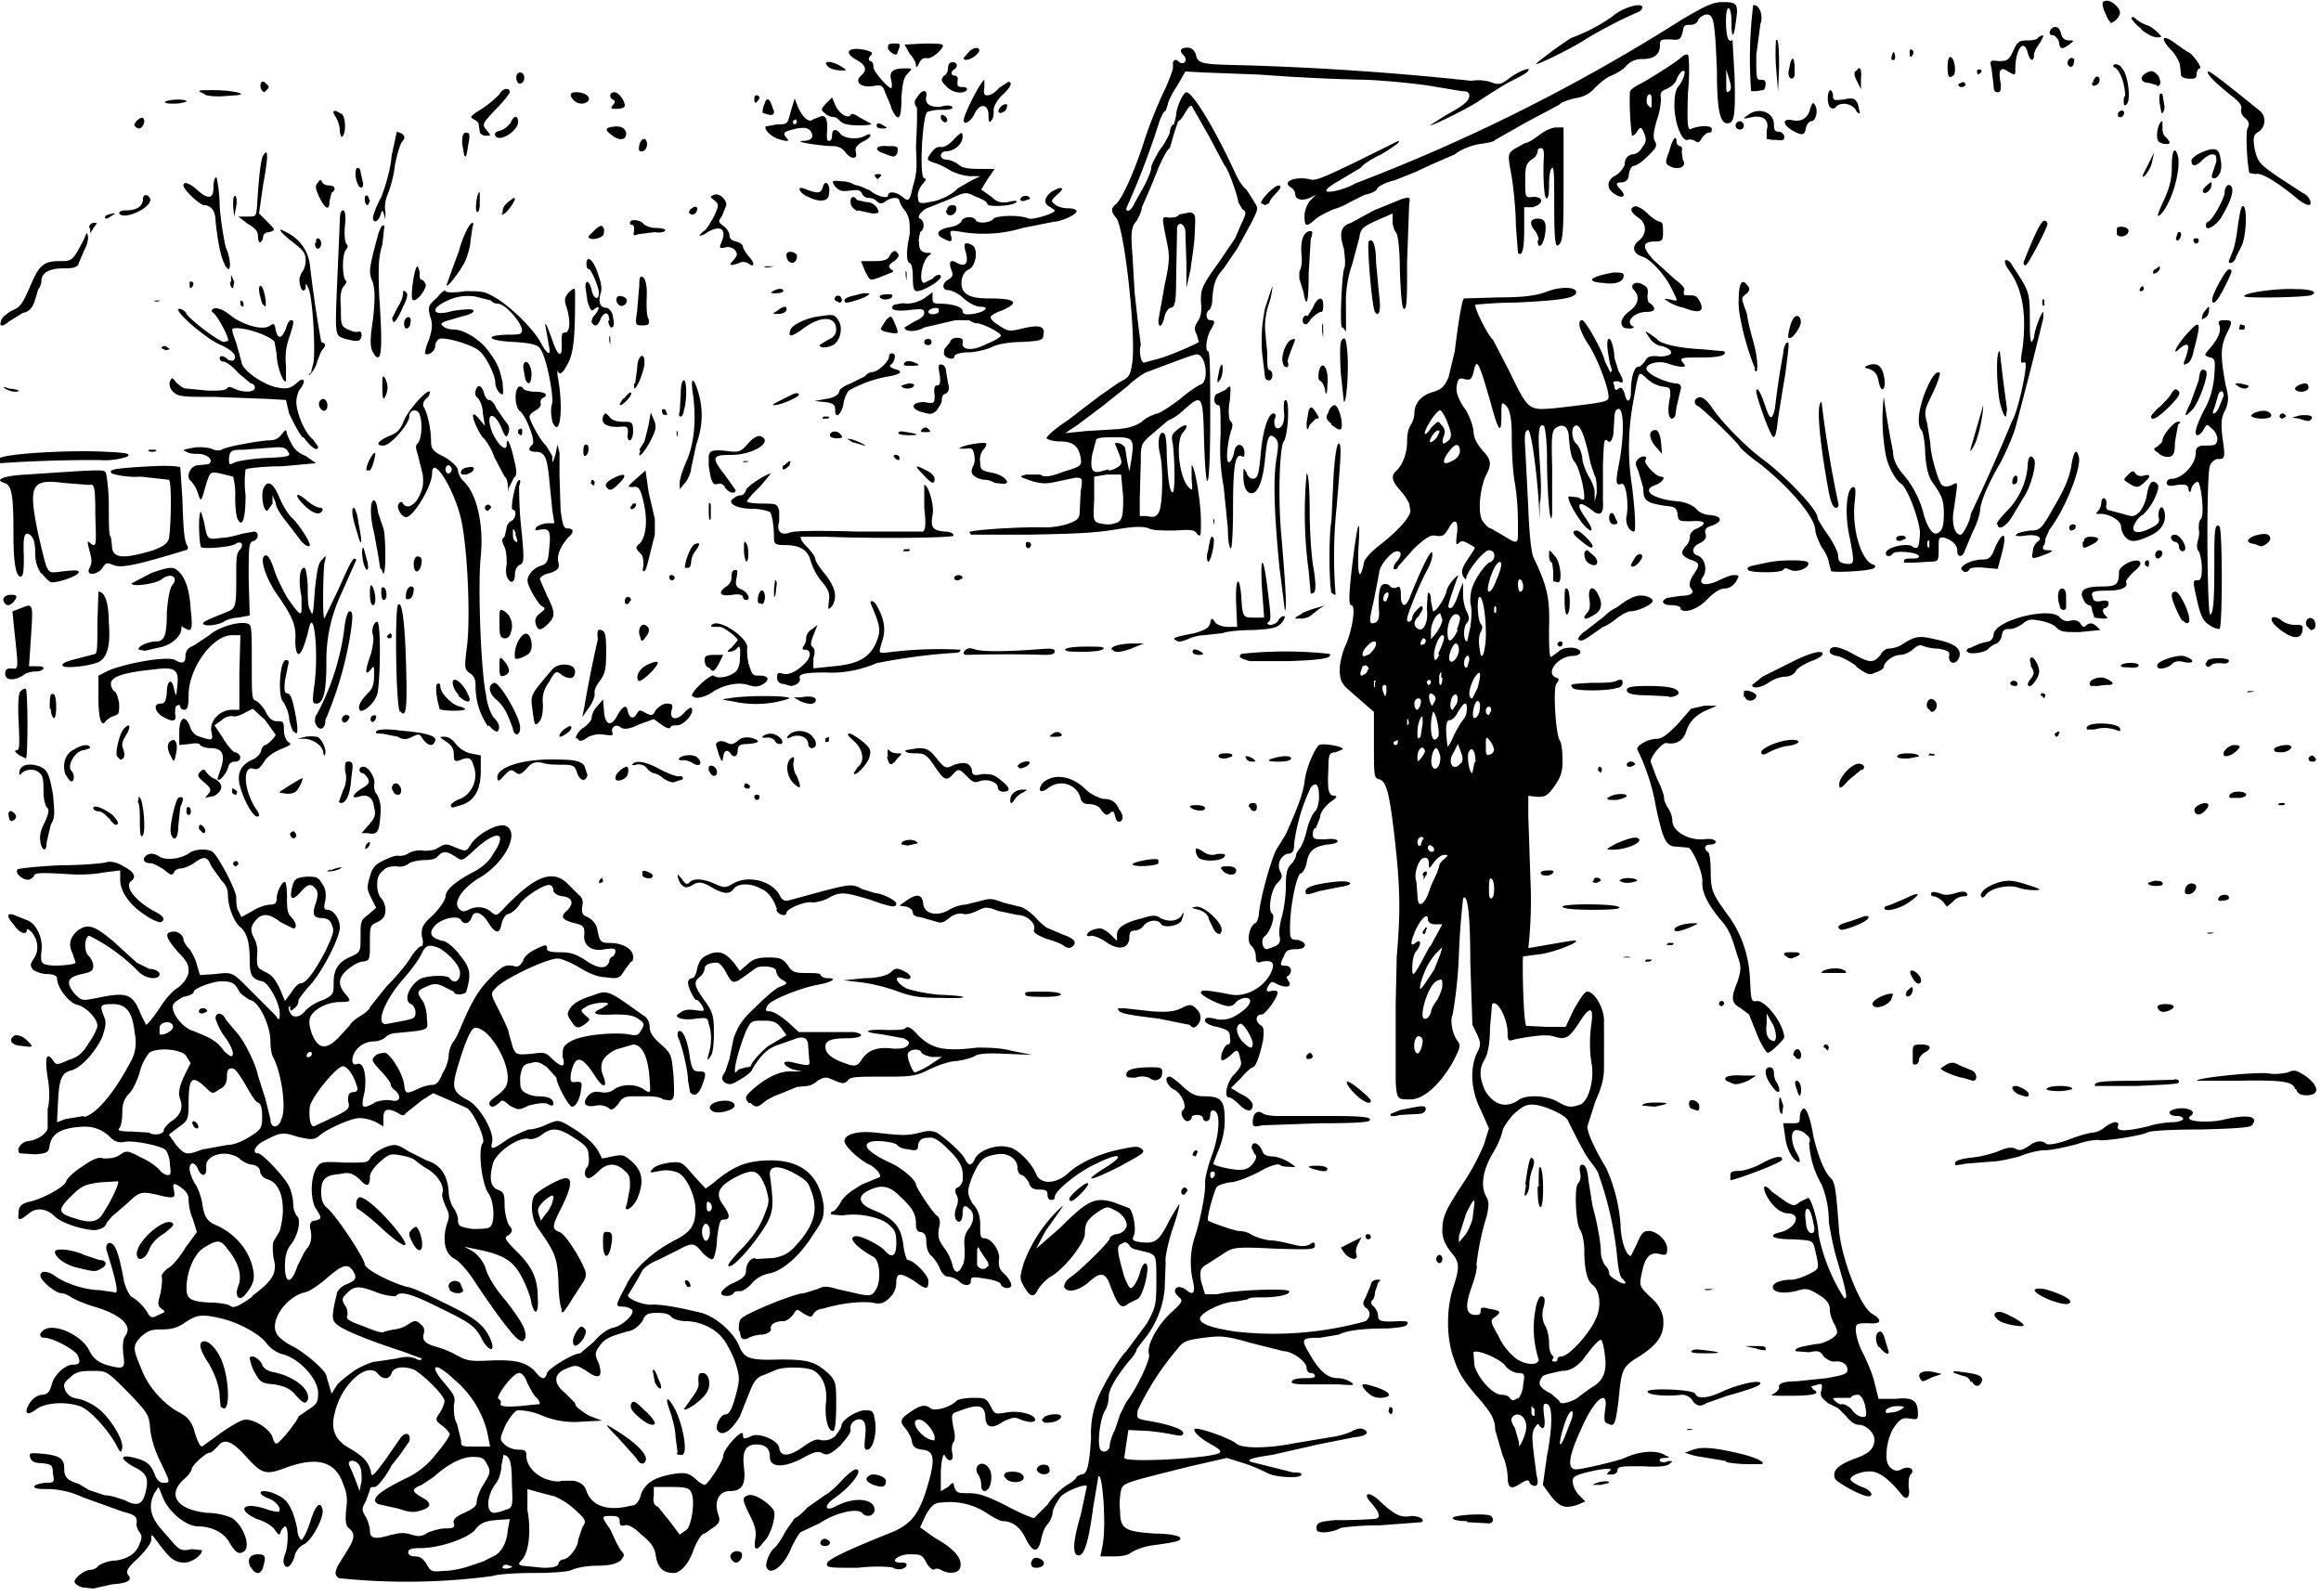 <?xml version="1.0" encoding="utf-8"?>
<svg xmlns="http://www.w3.org/2000/svg" xmlns:svg="http://www.w3.org/2000/svg" version="1.1" viewBox="0 0 224 154">
  <title>Alexander follows the policeman up the garden path, past the cabbages, towards the farmhouse.</title>
  <path d="M8 153.2c-.4-.1-.7-.3-.8-.5-.1-.4 1-1.2 1.5-1.2.2 0 .6-.1.8-.4.3-.2 1-.5 1.7-.5 1.2-.2 2-.7 2.3-1.7.2-.4.2-.7 0-1-.2-.2-.4-.7-.3-1 0-.5-.1-.7-1.3-1L8 144.5a8.2 8.2 0 0 0-3.4-.8c-.6 0-1.2 0-1.3-.2 0-.2.4-.3 1-.4.9 0 1 0 .8-.9 0-.8-.1-.9-1.1-1-.7 0-1-.2-1.1-.6-.1-.4 0-.4 1.3-.3 1.7.2 2 .5 2 1.5 0 .8.4 1.1 1.4 1.4l1 .6 1.5.5c.6 0 1.4.3 2 .5 1.1.6 1.6.4 1.9-.6.4-1.5.2-2-1-2.6-1.3-.7-1.5-1.2-.4-1 1.4.3 1.9.6 2.3 1.6.2.6.5.9.9.9.7 0 .6-.1-.3-2a10 10 0 0 1-1-3.1c-.1-1.5-.2-1.6-2.2-3.7-2-2-2-2-3.3-2-1 0-1.6 0-2.2.6-.7.6-.7.7-.5 1.3.3.5.6.7 1.3.8.5.1 1.3.5 1.7.8 1.1.7 2.6 3 2.5 3.9-.1.6-.2.5-.6-.3-.9-1.6-2.6-3.4-3.5-3.7-1.5-.5-3.4-.3-4.2.3-.9.7-1.2.4-.7-.5.3-.5.7-.8 1.2-.9.6 0 .8-.3 1-1 .2-.9 1.3-1.9 2-1.9s.8-.2.5-.9c-.2-.5-2.4-1.7-3.2-1.7-.6 0-.5-.5 0-.8 1.1-.6 3.6.6 4.3 2 .4.8.8 1.1 1.6 1.4 1.8.5 1.9.4 1.7-1-.1-1 0-1.5.2-1.8.7-.9-.3-2-3-2.8-1-.3-1.9-.7-2.2-.9-.3-.2-.7-.4-1-.4-.5 0-2-1.2-2-1.7s.7-.5 1.5.1c1 .7 2.9 1.3 4.2 1.3l1.4.2c.5.3.3-.8-.7-4-.2-.7.3-1 .7-.5.3.4.6 1.4 1 3.6.2.6.5 1.3.8 1.4.6.4 1.2 1 1.5 1.6.3.4.4.4 1 .1.7-.3.7-.3.3-.6-.4-.3-.4-.5-.1-1.5.1-.7.2-1.4.1-1.6 0-.2.2-.5.6-.8.4-.2 1.1-1 1.7-2l1.1-1.5-.4-1.3c-.3-.6-.4-1.5-.4-1.9 0-.4-.3-.8-.6-1-.8-.6-1-.6-.8.2.1.7 0 .7-.8.6-2.5-.6-2.4-.6-3.8.7l-1.4 1.2-.5.6c-.1.4-.5.6-1 .7-.9.1-3.3-.6-4-1.3-.8-.8-1.8-.9-2.5-.3-1 .8-1.1.7-1-.1 0-.6.3-.8.9-1 1.2-.2 3.5-1.4 3.7-2 0-.2.7-.9 1.5-1.4 1-.7 1.6-1 2.1-.8.4 0 1 0 1.5-.3.7-.5.8-.5 2.1.2a6 6 0 0 1 1.8 1.2c.2.3.6.5.8.5.3 0 .3-.2.2-1 0-.7-.3-1.3-.4-1.4-.3-.4-3.2-1-4-.8-.5.1-1 0-1.5-.6-1-.8-1.8-1-3.3-.8-1.5.2-2.2.7-2.4 1.7-.1.7-.2.8-1.4.9l-1.5-.1c-.4-.4.2-1.2 1-1.2 1-.2 1.8-.9 1.7-1.4V107c.2-.6.2-2 0-3-.3-2-.1-2.5.5-1.7.3.5.4.5 1.5 0 1-.3 1.4-.7 2-1.7.5-.7.8-1.4.8-1.6 0-.7-1-1.7-1.8-2-.9-.1-2.1-1.7-2.1-2.6 0-.2-.3-.4-1-.4-.4 0-1-.2-1.3-.4-.3-.4-.3-.5 0-1 .6-.8.5-1.8-.1-2.6-.3-.3-.5-.4-.5-.3 0 .6-.7.4-1.3-.5-.8-.9-.6-1.2.3-.8l1 .4c.9.3 1.6 1.8 1.4 3-.1 1 0 1.2.5 1.3.7.2 2.8 0 2.8-.2L7 92c-.4-.8-.3-1.5.5-2.2 1-.7 1.6-.5 3.5 1.1l2.2 2 1.2.6c.6 0 1 .3 1 .5 0 .6-1.3.5-2-.2a17.7 17.7 0 0 0-4.8-3.5c-.5.2-.5 1.6 0 2 .2.2.4.6.4.9 0 .5-.2.6-1.1.8-1.4.3-1.6.8-.7 1.9.7.7.7.7 2.2.4 2.9-.6 3.4-.4 4.2 1.6l.5 1c.1 0 .7-.7 1.3-1.6.6-1 1.4-1.8 1.8-2 .5-.4.8-.8 1-1.4 0-.7 0-1-1-2-1.3-1.5-1.4-2-.3-2 .4.1.7.3.8.7 0 .3.3.7.6 1 .2.3.6 1 .7 1.5l.3 1 1.5-.1c1.4-.2 1.6-.1 2.4.6a7744.6 7744.6 0 0 0 3.4 3.4c.3.5.4.5.4-.2 0-1-1.1-3-1.7-3.1-1-.2-1.2-.6-1.2-2.1 0-1.7-.3-2.7-1-3.2-.6-.6-1.1-2-1.1-3 0-.6-.2-1-.6-1.4l-1-1.4c-.4-1-.7-1-1.7-.3-.4.3-1 .5-1.2.5-.3 0-.7.2-.7.4-.2.3-.3.3-1-.3-.5-.3-1-.6-1.3-.6-.7 0-.8-.5-.3-.8.4-.2.7-.1 1.1.1.6.5 2.2.3 3-.3.6-.4 1.8-.4 2.2-.1.5.3 2.3 3.7 2.3 4.4 0 .3 0 1 .2 1.3l.3.6 1.1-.6c.6-.4 1.4-.6 1.7-.6.5 0 .6-.2.6-.6 0-.6.5-1.6.8-1.6.1 0 .2.7.2 1.5 0 1 0 1.5.4 1.9.5.5.6 1.1.2 1.1l-1.2-.6c-1.3-1-2-.9-2.7.2-.2.4-.2.7.1 1.3.3.5.4 1.2.3 1.8 0 1 0 1.1.8 1.5.7.3 1 .8 1.4 1.6l.5 1.2.6-.8c.3-.5.7-.9.9-.9.5 0 1.3-1 2.4-3.1.8-1.7.9-2 .6-2.6-.1-.4-.5-.6-.9-.6-.9 0-1-.4-.6-1.5.2-.7.2-1 0-1.3-.5-.6-.8-.5-1.5.3-.8.9-1.1.7-.8-.5.2-.8.4-.9 1.4-1 .9 0 1.1 0 1.5.7.3.4.4.9.3 1.6-.2.7-.1.9.2.9.6 0 1.2.9 1.2 1.7 0 1-1.8 4.5-3 5.7-.5.6-1 1.2-1 1.4 0 .2-.1.5-.4.7-.3.3-.4.3-.4 0v-.2c-.2 0-.2.3 0 .6.2.6 1 .5 1.5-.2.3-.3 1-.8 1.7-1 1-.5 1-.6 1-1.7 0-1.3.5-2 1.7-2.5.9-.4.9-.5.9-2 0-1.3 0-1.5.7-2l.8-.7-.5-1c-.4-.8-.4-1-.1-2 .2-.8.5-1.2 1.4-1.6.6-.3 1.2-.5 1.4-.4.1 0 .6 0 1-.3.4-.2 1-.3 1.4-.2.4 0 1 0 1.4-.3.7-.4.8-.4 1.7 0 1 .4 1 .4 1.5-.4.7-1 2.6-2 3.3-1.7 1.4.6 0 3.5-2.5 5-1.7 1-2.6 2.4-2 3 .3.3.5.3.9.1.8-.4 1.6-.3 2.2.2.5.4.5.4 1.1-.2 3-3.2 4.8-4 6.3-2.5l1.1 1.1c.3.2.4.6.3 1-.1.7 0 .9.5 1.1.4.2.8.6.9 1 .3 1.4.3 1.5 1.3 1.5 1.2 0 2.2.6 2.2 1.3 0 .3 0 .5-.2.5l-.6.8c-.5.8-.6.9-1.9.7-.8 0-1.8-.5-2.6-1-.7-.4-1.6-.8-2-.8-1 0-5.3 2-6 2.9-.5.5-.4.6.3 2 .5 1 1 2 1 2.3l.4 1.4c.3.7.4.7 1.8.6 1.3-.2 1.4-.1 2 .5 1 .9 1.3.8 1-.2 0-.8 0-1 .6-1.4 1-.7 4-1 5.7-.8.9.2 1 .1 1.3-.4.3-.5.3-.7-.2-1-.5-.4-1-.5-2.5-.5-1.8.1-2.3-.1-1.1-.6l.6-.4c0-.3-1.7-.1-2.2.3-.5.3-.5.3 0 .8.5.4.5.4 0 .8-.7.5-.9.5-1.4-.3-.4-.6-.4-.7 0-1.3.3-.4 1-.8 2-1.1 1.6-.6 1.5-.6 5 1.9.4.2.6.7.6 1.1 0 .5.3 1 1 1.6 1.1 1 1.1 1 1.3 3.1.1 2 .1 2.2-.3 2.4l-.7-.1c-.2-.2-.8-.3-1.3-.3H61c-.5 0-1 .1-1.3.7-.5.6-.7.7-1 .4-.3-.2-.8-.3-1.2-.2-1 .2-1.4-.2-.7-1 .3-.3.6-.4 1.2-.3.4.1 1 0 1.3-.3.8-.5 2-.5 2.8 0 .7.5.7.4.6-.8-.1-2.2-.7-3.5-1.6-3.5l-1.7.5c-1.3.7-1.6 1.4-1.2 2.5.5 1.2 0 1.3-.8 0-1.3-2-1.9-2-2.3-.2-.1.8 0 .9.5.8.5 0 .6 0 .5.6-.1 1-.5 1.8-.9 1.8-.3 0-1.5-2.2-1.5-2.8l-.9-1c-.7-.5-1-.6-1.6-.4-.7.1-.8.3-1 1.3 0 1 0 1.2.4 1.5.3.2.9.4 1.3.4 1 0 1.5.2 1.5.7 0 .2-.1.3-.6 0-.5-.1-1 0-1.8.2-1 .5-1 .4-1.8 0-.7-.6-.7-.6-1.1-.2-.4.3-.6.4-.8.2-.2-.3 0-.5.7-1 .8-.6 1-1 1-1.7 0-1.9-2-5-3.2-4.8-.4.1-1 1.6-1.7 4-.5 1.8-.4 2.2 1.1 3 1.1.6 2.5 3 2.3 4-.2.8 0 .8 1.4-.2.6-.4 1.6-.8 2.1-1 .6 0 1.4-.3 1.8-.5 1.2-.5 1.1-.5 3 .7 1.4 1 1.8 1.5 2.3 2.6l1-.2c1-.2 1.1-.2 2 .6 1 1 1 2 .4 3.5-.5 1-1.4 1.4-1 .5l.3-1.6c0-.9 0-1.2-.5-1.6-.8-.8-1.7-.8-2.5 0-.4.4-.8.7-1 .7-.3 0-.5-.5-.2-1 .2-.1.3-.7.2-1.2 0-.7-.3-1-1.4-1.7-1.5-1-2.2-1-3.1-.3-.4.3-.9.5-1.3.4-.9-.2-3 1.2-3.4 2.3-.4 1.4-.3 2.3.4 2.6.6.2.7.4.7 1.5 0 .7.2 1.5.4 1.9.4.5.4.6 0 1-.5.2-.4.4.8 1.6 1.5 1.5 2 2.6 2 4.5.1 1.7-.4 1.7-.7 0-.2-.7-.7-1.9-1.1-2.5-.8-1.3-1.8-1.8-4.4-2.3l-.9-.2.9.5c.5.4 1 1 1.2 1.7.2.7 1 2 1.9 3 1.7 2.2 2 2.9 1.9 3.6-.2.4-.3.4-.6.2-.5-.2-2.5-2.9-4.4-5.8-.6-.9-1.4-1.8-1.8-2-1-.5-1.2-1.8-.8-3.3.3-.8.3-1-.1-1.8-.2-.5-.4-1-.3-1.3.2-.6-.4-1.6-1.3-2.2a9 9 0 0 1-1.3-.9c-.2-.2-.8-.4-1.4-.5-1-.2-1.2-.1-2 .6-.6.5-1 1.1-1 1.5 0 .9-.3 1-1 .2-.7-.6-1-.7-1.9-.5-1.4.1-1.8.5-1.8 1.7 0 .7.1 1.2.6 1.6 1 .9 3.6 4.9 3.6 5.4s2.6 1.8 4.1 2.2c.4 0 2.1.8 3.7 1.6 2.9 1.4 3.8 2.1 4.4 3.6.4 1.1-.2 1-.8 0-.7-1.4-1.1-1.7-4.2-3.2-2.6-1.3-3.8-1.7-4.2-1.1 0 0-.9 0-1.9-.4-1.8-.7-2.2-.6-3 .3-.3.3-.3.5 0 1 .2.2.3.7.2 1-.1.3.2.5 1.6 1 1.2.5 1.9.7 2 .5l.9-.2c.3 0 1-.2 1.4-.5.6-.4.8-.4 1.2 0 .3.2.4.5.3.9-.2.7.2 1 1.3 1.3a9 9 0 0 1 1.9.8c.9.5 1.3.6 3.1.5 2.4-.1 3.5.1 4.4 1 .7.9 1 .9 1.2.2.1-.4 2.5-1.9 3.2-1.9l1.3-1.1c.7-.8 1.4-1.3 2-1.4.8-.2 2-1.3 1.7-1.7-.1-.1-.5-.3-.8-.3-.9 0-.8-.1.2-2 .8-1.7 2.6-3.3 4.7-4.4 1.4-.7 1.9-1.3 2-2.5.2-1.3-.7-3.5-1.6-4a3 3 0 0 0-1.8-.2c-1 .2-1.1.2-.7-.2.2-.3 1-.5 1.6-.6 1.2-.1 1.2-.1 2.3 1.2l1.2 1.3.7-.5c2-1.7 3.2-2.1 5-2.2 3.4-.2 5.3 1.3 5.7 4.4 0 1 0 1.3-1 2.7-1.2 2-3 3.6-4.3 3.8a3 3 0 0 0-1.6.9c-.3.4-.9.8-1.1.8-.3 0-.6 0-.7.2-.3.4-1.2.3-1.2 0 0-.2.5-.7 1.2-1 .9-.4 1.2-.7 1.2-1.2 0-.7.6-1.4 1-1.1l1.7-.1c1-.2 1.5-.5 2.2-1.3 1.8-2 2.1-3.5 1.3-5.4-.2-.7-.7-1-1.6-1.5-1.5-.8-2.4-.7-2.3.2.4 2.9.3 3.4-.2 4.5-.8 1.5-3.1 4.3-3.7 4.3-.3 0 0-.4.8-1.3 1.6-1.6 2.2-2.6 2.7-4 .4-1 .3-1.2 0-2.3-.7-1.7-1.1-1.9-2.9-1-1.7.9-2 1.6-1.2 2.7.7 1 .7 1.4 0 1.4-.3 0-.4.3-.6 1.8 0 1-.3 2-.4 2-.2.1-.6-.2-1-.6-.8-1-1-1-2.3-.3l-2 1c-.6.2-1.3.7-1.5 1a35 35 0 0 1-1.4 2.4c0 .4 1.6 1 2.4.9.7 0 1.8.1 4.7.8 1.4.4 3 1.8 3.6 3.1.5 1.3 1 1.5 4 1.4 2.7 0 3.4.2 4.7 1.4.7.7.7 1 .7 3.1 0 1.3-.1 2.4-.3 2.4-.5 0-.8-1.2-.7-2.6.2-1.6-.3-2.8-1.3-3.3-.8-.3-2.8-.3-3.5 0l-1.2.5c-.6.2-.9.5-1.3 1.5l-1 2.5c-.7 1.2-1.6 2-2.1 1.4-.4-.3.2-1.6.7-1.6.4 0 .7-.6 1.1-2.2.3-1.2.3-1.5-.2-3-.3-.8-.9-1.9-1.2-2.2-.8-1-2.3-1.6-3.5-1.6-.6 0-1.2-.2-1.4-.4-.2-.3-.7-.4-1.3-.4-1 0-1.2.1-1.5.8-.4.5-.8.9-1.5 1-1.7.5-2.2.7-2.7 1.5-.4.5-.4.8 0 1.6.4 1.3 0 1.6-1.2.7-1-.6-1-.6-2-.2-1.2.5-1.2 1.4-.1 2.3l1 1c0 .4.7.8 1.3 1.2l1.3.5-2 .1a8 8 0 0 1-3.8-.6 6 6 0 0 0-2.3-.5c-.3 0-.8.7-1.2 1.4-.6 1.4-.6 1.4-.1 1.9.3.3.9.5 1.3.5.7 0 .8.1.8.6 0 1 1 2 2.1 2.3.6.2 1.2.2 1.3.1h1.2c.7.2 1 .4 1.2 1 .5 1.4 2 2 4.3 1.4.5 0 .8-.4 1-1.2.5-1.1 1.4-1.6 3.4-1.9.9-.1 1.2 0 1.8.5.4.4.8.6.9.6.3 0 1.8-2.3 1.8-2.8 0-.7 1.9-2.7 1.9-2.1 0 .5.1.5.8.2.7-.4 2.6.4 2.7 1.1.1.9.9.9 2.2 0 1-.7 1.4-.9 1.9-.7.5 0 .8 0 1.3-.4.3-.4.6-.8.6-1 0-.5 1.3-1.4 2.2-1.5.7 0 .9 0 1 .8.3 1.1-.1 3-.7 3-.3 0-.3-.2-.2-1.3.1-.9 0-1.3-.2-1.5-.5-.4-1.4.2-1.2.9 0 .3-.4.8-1 1.5-1 .9-1.3 1-1.8.7-.5-.2-.9 0-2 .6-1.8.9-3 .8-3-.2 0-.8-.4-1.2-1.3-1.2-1 0-1.4.6-1.2 2.2.2 1.7-.2 2.3-1.4 2.3-1 0-1.5 1-1.1 2.2.2.6.2.8-.3 1.2l-1 .7c-.3 0-.7.7-1 1.4-.5 1.5-1.3 2.4-2 2.4-1 0-1.5-.5-1.7-1.6-.1-.8-.4-1.3-1.4-2.1-.7-.7-1.3-1-1.6-.9-.4.1-.5 0-.5-.4s-.2-.5-.8-.5c-1 0-1 0-.1 1.3l.6 1.3.4.7c.4.4.4.5 0 1-.4.3-1 .5-2.3.5-.9 0-2 .2-2.4.4-.4.2-2 .3-3.7.3-1.6 0-3.4.1-4 .3a62.8 62.8 0 0 1-14.8.2c-.4-.3-.4-.5-.1-1.2l1-1.6c.6-1 .7-1.5.1-2-.3-.2-.4-.6-.3-1.8.2-1.3 0-1.8-.4-2.8-.8-1.9-2.5-2.3-5.3-1.3-2.1.8-2.4.7-4.1-1.2-1.3-1.4-2-1.6-2.6-.8-.3.3-.6.6-.8.6-.3 0-1.7 1.2-1.7 1.6 0 .1-.3.6-.8 1-1.6 1.5-.6 2.9 2.3 3.2 1 0 2 .3 2.4.5 1.2.8 1.9 3 1 3.3-.4.2-.7 0-1.3-1-.5-.9-1.7-1.5-3-1.5-1.1 0-2.7-1.3-3.3-2.6l-.5-1.2-.4.6c-.6 1.2-.4 2.2.6 3.4l1.4 1.6c.5.5.7.6 1.6.4l1 .1c0 .5-1 1.2-1.7 1.2-1 0-1.5-.5-2.6-2-.6-.8-.6-.8-.6-.2 0 .3-.5 1-1.3 1.8-1 .9-1.1 1.2-1 1.5.6.6 0 .9-1.5 1l-1.8.4-1-.1zm37.1-2 1.5-.5 1-.5c.7-.3 1.3-1.2 1.4-2.5l.2-1.1-1.4.1c-1 .1-1.5.3-2 1-.8.8-3.4 1.7-5.2 1.7-.9 0-1.2.1-1.2.4 0 .3.3.4.7.4.5 0 .8.3 1.1.8.4.7.5.7 1.6.6.7 0 1.7-.2 2.3-.4zm4.4 0-.6-.2c-.3 0-.4.1-.4.3.2.2 1 0 1-.2zm4.4-.3c0-.2.3-.4.4-.4.6 0 1.5-1.2 1.5-1.9l.4-1.2c.4-.6.4-.7-.7-1.7a6.9 6.9 0 0 0-2-1.3 63.6 63.6 0 0 1-2.6-.7v2c.4 2.2.1 4.1-.5 4.8-.4.4-.4.5 0 .6l2 .2c1 0 1.4-.1 1.5-.4zm-16-2.8c.7-.2 1.2-.2 1.8 0 .7.2 1 .2 1.6-.2.5-.2 1.2-.4 1.7-.4.8 0 .9-.1.8-.5-.1-.3.1-.6 1-1s1.2-.7 1.2-1c0-.4.3-1.2.7-1.8.6-1 .7-1.2.3-1.9-.3-.6-.5-.7-1.4-.7-1 0-2.4.7-3.7 1.9l-1.2.8c-1 .4-1 .6 0 1.2 1 .5 1 1-.2 1.3-.6.2-1.2.1-2-.2l-1.8-.4c-.2 0-.5-.2-.5-.4 0-.5.9-1.1 2.9-2.1a7.7 7.7 0 0 0 3-2.4c.7-.8 1.3-1.7 1.3-1.9 0-.1-.3-.5-.7-.8-.7-.5-.7-.6-.3-1.2.3-.4.5-1 .5-1.2 0-.5-1.9-2.4-2.9-3-1-.4-2-.3-2.2.3-.2.6-.8.7-1.3.1-1-1.3-3.6 1-4.2 3.8-.4 1.5 0 2.6 1.5 3.4 1.3.8 1.7 1.2 2 2.2 0 .6.2.5 1.3-1l1.6-2.3c.5-.6 1-.3.8.4l-.9 1.3-.8 1c-.5 1-1.4 2.2-1.7 2.1-.2 0-.4 0-.4.3l-.4 1.1c-.4.7-.4.8 0 1.5.2.3.4 1 .4 1.3 0 .8.5.9 2.1.4zm28.4-.5c.5-.6.8-2.9.4-3.6-.2-.4-.5-.5-2-.5h-1.6v.8c-.1.6 0 1 .4 1.1l1.2 1.5.9 1.2.7-.5zm-17.5-1.9c.7-.2.7-.3.6-2.6 0-2-.2-2.6-.8-2.7l-.2 1c0 .5-.2 1.3-.5 1.7-1 1.3-1 2.9-.2 2.9a4 4 0 0 0 1.1-.3zm-14.2-4.4c-.4-.5-1.1-.4-.9.1a26.4 26.4 0 0 1 1 2.5l.2-1c0-.6 0-1.3-.3-1.6zm-13.3-3c1-.7 2-1.3 2.4-1.3 1 0 2.4 1 2.6 1.7.1.4.3.7.4.6.3 0 2.1-2.3 2.1-2.6l1-.7c.8-.5.9-.7.9-1.6 0-1.3-1.8-3.3-3.4-3.7a3 3 0 0 1-1.6-1.1c-.7-.9-2.7-2-4.5-2.4-1.8-.4-2.2-.3-3.3.4-.7.5-1.3.7-2.3.7-1 0-1.3.1-2 .7-.8.9-.8 1.1 0 3 .6 1.7 2 3.3 3.5 4.2 1 .5 1.3.9 1.6 1.7.3 1.1.6 1.7.8 1.7l1.8-1.3zm0-2.5-.1-1c0-1-.5-2.4-1.3-3.6-.6-1-.7-1.5-.4-1.7.5-.3 1.4.6 1.9 1.8.8 2 .8 5.3 0 4.5zm7.2-1.2c-.5-.6-1-.8-2-1-1.3-.1-1.4-.2-2-1.3-.3-.6-.4-1.2-.4-1.3.3-.3 1 .2 1.2.7.1.3.5.6 1 .7 2.1.4 3.7 1.7 3.4 2.7-.2.4-.4.4-1.2-.5zm18.5 3.5a9.7 9.7 0 0 0-3.2-5c-1.9-1.8-2.5-1.4-.8.5.8 1 1 1.2.8 2 0 .5 0 1.3.3 1.8l.4 1.6c0 .6 0 .6 1.4.6h1.4zm5.1-2.6s0-.3-.3-.6c-.3-.2-.6-.9-.9-1.4-.2-.6-.5-1-.8-1-.6 0-2.3 2.3-2 2.5.2.1.3.3.2.5 0 .2.4.3 1.8.2l2-.2zm-17.8-3.3c.7-.4 1.6-.8 2-.8l2-.3c.8-.2 1.2-.2 1.8 0 .3.2.6.2.6 0l-1.9-.7c-2.5-.8-5.7-2-6.3-2.6-.5-.4-.5-.8 0-2.9 0-.3.4-.7.8-.9 1-.4 1.2-.6.8-1.3-.5-.8-1-.7-2.5.6-.8.7-1.7 1.3-2.1 1.4-1.9.4-3.5 2.8-2.8 4 .2.4.9.9 1.5 1.2 1.2.6 3.3 2.4 3.3 2.9l.3 1 .2.7.5-.8c.3-.4 1.1-1 1.8-1.5zm-10-7.1c2-1.5 2.5-2.2 2.1-3.7-.1-.7-.1-1.3 0-1.6l.6-1c.1-.4.3-1.2.3-2 0-1.6-.5-2.7-1.5-3a1 1 0 0 1-.7-.7c0-.4-.3-.6-.7-.7-.4 0-1-.3-1.3-.6-1.2-.9-3.3-.4-3.2.8.1 1-.5 1-.8.2-.3-.7-.8-.7-.8 0 0 .3.2.9.5 1.4.3.4.6 1.3.7 1.8.2 1.5.5 1.9 1.5 2.3 1.5.7 2.7 2 3.2 3.4.5 1.5.4 2.1-.5 3.2-.6.8-1.1.2-.7-.8.4-1 0-2.3-1-3.5-.7-1-1-1-2.3-.2-1 .6-1.7 2.4-1.7 3.9 0 1 .3 1.3 2.2 1.4 1 0 1.9.2 2 .3.3.3.8.1 2.2-.9zm4.4-2.9c.3-.6.7-1.5 1-1.8.3-.4.4-.9.3-1.6-.2-.7 0-1 .4-1 .7-.2.7-.2 0-1.3-.5-1.1-.4-3.2.3-4 .3-.4.7-.4 2.6-.3 2 0 2.2 0 2.4-.4.4-.6 1.6-1.3 2.4-1.3.3 0 .9.3 1.3.6l1.8.9c1.3.4 2 1.4 2.1 3 0 .6.3 1.4.5 1.6.2.3.4.8.4 1.1 0 .6.1.7 1.4.9.8 0 1.5 0 1.7-.2.5-.4.4-2.5-.2-3.3-.6-.9-1-4.2-.5-4.8.3-.4-1-3.2-1.6-3.4l-1.8-.8-1.4-.6-1.1.7-1.5 1.2c-.2.3-.4.3-.8 0-1-.5-1.4-.4-1.4.5v.8l-.7-.4a4 4 0 0 0-1.6-.4c-.8 0-3.3 1.1-4 1.8-.5.3-.7.3-2 0-1.5-.5-1.7-.4-3.4.5-.7.4-1 1.1-.4 1.1.4 0 2.6 2.3 3 3.2.2.4.4 1.2.4 1.7s.2 1 .4 1.2c.4.4 0 2-.7 2.8-.3.4-.5 1-.5 2 0 1.7.6 1.8 1.2 0zm39.8-3.5c0-.3-.2-.6-.4-.6-.3.1-.5.8-.2 1.4.2.6.7 0 .6-.8zM10 117c.9-1.4 1.5-2.8 1.4-3l-1.7.1c-1.5.2-1.8.3-2.9 1.4-1.3 1.3-1.2 1.6.5 2.1 1.5.5 2.2.3 2.7-.6zm58.7-.5c0-.2-.1-.4-.3-.5-.1-.1-.2 0-.2.3s0 .6.2.6.3-.2.3-.4zm-49-5.6 2.2-.4c.6 0 1.4-.3 2.2-.8 1.1-.7 1.2-.8 1.2-2 0-.7-.1-1.2-.4-1.3-.2 0-.7-.8-1.2-1.7-.6-1-1-1.6-1.3-1.6-.4 0-.5.2-.5.8 0 .6-.2 1-.7 1.2-.7.5-.7.5-1.4-.2-1.3-1.2-1.6-.9-1.6 1.7 0 1.4-.1 1.6-1 2.2l-.9.7.7 1c.9 1 1 1 2.6.4zm-1.1-2.4c-.1-.2 0-.3.1-.3.4.1.6.7.3.7-.1 0-.3-.1-.4-.4zm-2.8.6c0-.2.3-.5.6-.8 1-.6 1.3-1.3 1-2.2-.3-.8 0-1.6 1-3.5l-.5-.8c-.7-.6-2.8-.7-3.5-.2a5 5 0 0 0-.9 1.8c-.2.8-.7 1.8-1 2.1-.5.5-.7 1-.7 1.9 0 .6-.1 1.3-.3 1.5-.2.2.1.3 1.2.3l1.7.1c.3.3 1.4.2 1.4-.2zm11.3-1c.6-.9.1-4.4-.7-6-.2-.3-.3-1-.3-1.6 0-1.5-1.1-3.9-2-4-.3-.2-.8-.5-1-.8-.4-.8-.7-1-1.7-1-.9 0-2.7.7-2.7 1 0 .2-.4.4-1 .5-.4.2-1 .6-1 .8-.2.7.8 2 1.7 2.4 1.8.7 2.5 1 3.2 2 .4.4.7.6.8.5.2-.2 0-.8-.6-1.7a6 6 0 0 1-1-1.9c0-.7.7-.6 1 .1l1 1.2c.7.7 1.9 3.1 2.1 4.2l.7 2.2.5 2c0 .8.6 1 1 .2zm-7.9-10.5c0-.2.2-.3.4-.3s.4.1.4.3l-.4.2c-.2 0-.4 0-.4-.2zm13 10.2c1.5-.7 1.6-.9 1.4-1.5 0-.6 0-.8.4-.9.5 0 .6-.2.4-.7-.3-1-.9-1.8-1.3-1.8-.6 0-3 2.9-3.2 3.9-.1.9 0 1.9.4 1.9l1.9-.9zm-24.1 0c1.3-.3 3.1-2.6 4.7-5.7a4 4 0 0 0 .2-2.4c-.2-2-.8-2.8-2.1-2.8-1.2 0-1.3.1-.9 1.1.3.7.2 1-.1 2-.6 1.4-2 3-3 3.3-1 .2-1.2 1-1.3 3l-.1 2 .8-.3 1.8-.3zm28-1.4c.6-.2 1.2-.3 1.7-.2.8.2 1-.4.3-1-.2-.1-.4-.4-.4-.6 0-.1-.4-.7-1-1.3-.8-.9-.9-1-.5-1.4.2-.2.6-.3 1-.3.6.3 1.6 1.9 1.8 3 .1 1 .2 1 1.3.5.4-.2 1-.4 1.4-.4.4 0 .7-.3 1-1.1.4-.6.6-1.4.6-1.7 0-.4.2-1 .4-1.3.3-.3.7-1.3 1-2 1-2.3 1.6-3.2 2.8-4.4 1-1 1.3-1.1 2-1 .5.2.7 0 1-.5 0-.3.6-.8 1-1 1.2-.6 1.3-.6 1.3-.1 0 .2.4.3 1.3.3 1 0 1.5.2 2.3.7 1.3.9 2.1 1 2.4.2 0-.3.2-.5.4-.5l.2-.4c0-.4-.1-.4-1-.3-1.3.3-2.2-.4-2-1.5 0-.7-.1-.8-.9-1-1.2-.3-1.5-.6-.8-1.2.7-.7.6-1.2-.3-1.4-.5 0-1-.3-1-.6s-.2-.5-.4-.5c-.6 0-2.3 1.1-2.8 1.8-.3.5-.8.9-1.1 1-.3 0-.6.5-.7 1-.2 1-.6.9-1.3-.2-.6-1-1.4-1.2-1.6-.4-.2.5-.7.7-1 .2-.3-.5-1.7-.2-2.4.4-.8.8-.6 1.3.6 1.6.4 0 1.2.7 1.7 1.4 1 1.2 1.1 1.8.6 3.5-.1.3-1.2.4-1.2 0l-1-.5c-.6-.3-1-.3-1.6 0-1 .4-1 .6-.4 1.4.2.3.4 1 .4 1.7.1 1 .1 1-1 1.2l-2 .2c-.4 0-.8.2-1 .4-.2.2-.7.4-1.1.4-.5 0-1.1.2-1.5.6-.7.6-.8 1.8-.2 1.6.7-.3 1 1 .8 2.6-.4 1.7-.3 1.8 1 1.1zm-6-4.7c0-.3-.4-.2-.5.1 0 .2 0 .3.2.2.2 0 .3-.2.3-.3zm2.7-1.7 1-1.1c0-.1.4-.5.9-.8.5-.3 1-.7 1-.9l1.6-2c1-1 2-2.2 2.4-2.9.4-.6.8-1 1-1 .1 0 .2-.4 0-1 0-.8 0-1 1.1-2 .7-.7 1.2-1.5 1.2-1.8 0-.6.9-1.4 2.6-2.3 1-.5 1.7-1.2 2-1.8 1.5-2.2.3-2.4-2-.2-1 .9-1 .9-1.6.5-.9-.6-1.3-.6-1.8 0-.2.2-.7.3-1.2.3-.4 0-1.1.1-1.5.3-.3.3-.9.4-1.2.3-.3 0-.9 0-1.2.3-.5.4-.7.7-.7 1.5 0 .6.2 1.1.4 1.3.2.2.4.7.4 1.1 0 .6-.2.9-.8 1.2-.7.3-.7.4-.7 2s0 1.7-.7 1.8c-.4 0-1 .4-1.5.8-.9.8-.9 1.5-.1 2.4.5.6.5.7-.6.7-1.3 0-2.7.8-2.9 1.6-.1.4 0 1 .3 1.7.6 1.3 1.4 1.3 2.6 0zm-16.1-.9c0-.6-1.1-.6-1.3 0v.7c.3.2 1.3-.3 1.3-.7zm22.3-.6c1-.2 1.1-.3 1.1-.8 0-.3-.2-.7-.4-.8-.9-.3-.1-2 1-2.5 1-.3 2.5-.3 2.7 0 .4.6 1 .3 1-.5 0-.7-1-1.8-2-2.4-1-.4-1.3-.3-1.7.5-.2.5-1 1.6-1.8 2.5-2 2.3-2.7 4.6-1.5 4.3l1.6-.3zm-14.8 52.8c-.4-.8-.1-1.3.7-1.3.7 0 .8.2.5 1.2-.2.8-.8.8-1.2 0zm66.6.2c-.2-.1-.5-.2-.7 0-.1 0-.5-.3-.7-.7-.4-.8-.6-.8-1.6-.8-1.2 0-2 .8-.9.8.3 0 .6 0 .6.2 0 .4-.8.6-1.3.3-.2-.1-1.8-.2-3.4 0-2.8 0-3 0-3-.4.1-.4 1.7-1.2 6.2-3 2-.8 2.8-1.9 3.6-4.8.7-2.4.5-3.1-.6-3.2-.7-.1-.9-.3-1-.8 0-.3-.3-.8-.5-1.1-.7-.8-.7-1 .3-1.7s1.5-.8 2-.4c.3.3 1.8 0 2.5-.7.2-.2 1-.3 1.6-.3 1.1 0 1.3 0 1.7.8.4.8.4.8 1.6.6 1.1-.2 2.7.2 2.7.7 0 .3-.6.3-1.4 0-.6-.3-.8-.2-1.7.2-1 .7-1.6.6-1.7-.3 0-1.3-.6-1.5-2.6-.7-.7.2-.7.3-.5 1.5.2.8.2 1.3 0 1.5-.1.1-.2.6-.1 1 .2.8-.3 1-.7.3-.1-.3-.3 0-.4 1.4v2l.7-.4c.5-.5.5-.5.6 0 .2.6.4.6 1.4.6 1 0 1.8.3 3.6 1.2 1.3.7 2.5 1.2 2.7 1.2l1.3-1.3c.5-.8 1.4-1.6 1.9-1.9.5-.3.9-.6.9-.8l.4-.2c.6 0 .8-.6 1-3.5a9 9 0 0 1 1.2-5c.6-1.2 1.6-2.8 2.2-3.4l2-2.7c.8-1.5.9-1.7.9-4 0-2.4 0-2.5-.7-2.8l-1.2-.3a1 1 0 0 1-.7-.4c-.2-.3-.4-.4-.7-.2-.6.2-.5.7.2 3.2.4 1 .6 1.3.8 1 .2-.1.5-.7.7-1.3.3-1.3.9-1.3.7 0-.2 1.4-.7 2.5-1 2.5l-.8.4c-.7.6-1 .2-1.7-1.6-.5-1.5-1-1.5-2.2-.4-1 .8-2 1-2.3.4 0-.3.2-.7.7-1 1.2-.9 3.7-3.4 3.7-3.7 0-.1.2-.3.6-.4.4 0 .8-.3.9-.5.4-.4-.1-1.4-1-1.8-.7-.4-.8-.4-1.7.2-1 .7-1.2 1.1-1.2 2.1 0 .8-2 3.4-3.3 4.1-.5.3-1 .9-1.2 1.2-.4.9-.8.8-1.4-.3-.4-.7-.4-.8 0-2.2a14 14 0 0 1 3.1-4.9c1-1 1-1-1 1.8l-.9 1.7 2.3-2c2.6-2.6 3.3-3 5.1-2.5l1.6.6c.4.4.7 2.2.4 2.7-.2.4 0 .5.9.6 1.3.1 1.6-.2 2.7-2.4l.8-1.3c.1 0-.2 1.2-.7 2.6-.4 1.3-.7 2.7-.6 3l-.1 2.6a9 9 0 0 1-2.1 5l-.6.8c0 .2-.3.7-.7 1.1-1.3 1.6-2 2.8-2 3.5 0 .3-.1 1-.4 1.4-.5 1-.7 3.2-.4 3.7.3.4.9.1.9-.4 0-.2.2-1 .5-1.5l.5-1.5.6-1.2c1-1.3 2.3-4 2.2-4.6-.3-.8.8-2.8 2.1-4 1.1-1 1.2-1.2.8-1.5-.2-.2-.4-.4-.4-.6 0-.5.6-.5 1.1-.1.7.6.9.2.6-1a8 8 0 0 1 .3-4.4c.4-1.3 1-4 .9-5 0-.4.3-1.7.7-2.7.7-2 .8-4 .2-4.2-.2-.1-.4 0-.4.4 0 .3-.1.6-.4.6-.2 0-.3-.2-.3-.3 0-.2-.3-.3-.6-.3s-.5.1-.5.3c0 .1-.2.3-.4.3-.4 0-.8-.9-.4-1.1.4-.3-.2-1.7-1-2-.6-.4-.9-1.2-.3-1.2.1 0 .7.4 1.3 1 .8.7 1.2.9 2 .9 1.7 0 2 .4 2 2.4 0 1-.3 2.1-.6 2.8a17 17 0 0 0-.5 1.3c0 .2 1.8.6 2.5.6s1-.2 1.4-.7c.3-.5.3-.7.1-.8l-.3-.6c0-.7.6-.6 1 .2.1.4.4.6 1 .6.3 0 1 .2 1.5.5.8.5.9.6.2.5-.3 0-.8 0-1-.2-.2-.1-1 .1-2 .7-1 .5-2.2 1-2.8 1-.6.1-1.2.3-1.3.5-.2.3-1 3-.8 3.2.3.2 2.6 1 3 1 .3 0 .8.1 1.1.3.3.2 1.1.5 1.8.6.8 0 1.8.3 2.3.4.7.2 1.2.2 1.6 0 .4-.3.5-.2.5.1 0 .4-.4.4-3.9.3-3.8-.2-4-.1-4.8.4l-1.7 1.1c-.7.4-.7.6-.6 1.6l.4 1.3h1.2c1.4-.4 6.7-.6 6.9-.3.2.3-1 .6-2.5.6-.7 0-1.4 0-1.5.2l-1.1.2c-1.2 0-3.3 1-3.5 1.6 0 .5.8.9 3.4 1.3a33 33 0 0 0 12.6-1c.5-.4.5-1 0-1.3-.3-.3-.3-.5 0-1l.5-1.2c0-.3.3-.5.6-.5.4 0 .4 0 .1.3l-.3.9c0 .3-.1.7-.3.8-.1.2-.1.4.2.6.2.2.4.6.4.9 0 .5.3.6 2 .5.7 0 1 0 .8.3 0 .2-.6.3-1.8.4-2.6 0-4 .2-4.8.6l-1.8.3c-1.7 0-1.9.1-1.1 1.4 1 1.8 1.8 2.5 2.8 2.5.5 0 1 .2 1.3.4.4.3.2.3-1.2.2h-3.2c-1 0-1.5-.1-1.3-.3 0-.2.6-.3 1.2-.3.5 0 1 0 1-.2s-.2-.3-.4-.3-.4-.2-.4-.5c0-.6-1.4-1.6-2.2-1.6l-3.2-.8c-2.4-.7-2.9-.7-4.5-.5-1.5.2-2 .3-2.5 1a27 27 0 0 0-3.9 6c-.1.8-.1.8.9 1 1.9.3 3.5.8 3.5 1.2 0 .2-.2.3-.7.2a25 25 0 0 0-2.6-.4l-2-.1-.2 1.3-.2 1.4c.3.5 8.7 0 9.2-.5.2-.2-.1-.4-.8-.8-1.1-.6-1.8-1.3-1.6-1.5.3-.2 3.4.9 4 1.4.5.5 3 .5 5.5 0l3.6-.6c.8-.1 1.8-.4 2.1-.6.4-.2.8-.3 1-.2.8.3.4.7-.8.8l-3.5.7-4.4 1c-2.1.3-2.6.5-2 .7a575.2 575.2 0 0 1 4 1c.4 0 .8 0 .8.2 0 .4-2.3.3-3.2-.1-.4-.2-1.4-.7-2.4-1l-1.6-.5-3.5.8c-6.4 1.6-6.5 1.6-6.7 2.3-.1.4-.2 1.3-.1 2 0 1.8.5 2 3.4 2.2 1.3 0 2.3.2 2.4.4.1.3-.3.4-2.4.7a6 6 0 0 0-2.3.7c-.3.3-1 .4-1.7.4h-1.3l.2-1c.4-1.9 0-7.3-.4-6.7l-.5 3c-.4 3-.8 4.6-1.4 4.6-.6 0-.6-1.2.2-3.9l.6-2.8c-.3-.2-2 .5-2.5 1-.3.4-.7 1-.8 1.5 0 .4-.3 1-.5 1.2-.2.2-.5.8-.6 1.4-.3 1.4-.8 1.4-1.5 0-.5-1.1-1.3-1.7-2.2-1.7-.3 0-1-.4-1.6-.8a6.5 6.5 0 0 0-4.3-1c-.7 0-1 .3-1.5 1.1l-.6 1.3 1.4 1c1.8 1 2.6 1.9 2.5 2.7 0 .7-1 .9-1.9.4zm-.6-12.9c-.2-.7-1-1.6-1.5-1.6-1.1 0 .3 2 1.5 2v-.4zm27-25.1c.1-.2 0-.4 0-.4-.2-.1-.4 0-.4.2 0 .5.2.5.4.2zM74 151.3c-.2-.3.2-1.4.7-1.9.3-.2.8-1 1.1-1.6l.9-1.3c.1 0 .7-.4 1.2-1l1.7-1.2c.4-.2 1.2-.9 1.7-1.5.6-.6 1.1-1 1.3-1 .8 0-.5 1.7-2.1 2.8-1 .7-.9 1.3.1.8 1.8-1 3.8-.8 3.8.3 0 .6-.8.8-1.2.3-.5-.5-2.6 0-4.1 1l-1.7.8c-.2 0-.6.7-1 1.5-.7 1.8-2 2.8-2.4 2zm-46.6-.4c-.1-.2 0-.6.1-.9.3-.6.4-2.7 0-2.7 0 0-.3.2-.4.5-.1.4-.2.4-.6-.2-.3-.4-1-.8-1.7-1-2-.9-1.4-1.7.8-1a4 4 0 0 0 1.3.3c.3-.3-.2-1-1-1.3-.8-.3-1-.7-.4-.7.2 0 .8.1 1.3.4 1 .4 1.5 1.4 1.9 3.3 0 .6.3 1 .4 1 .1 0 .5-.7.8-1.6.5-1.7 1-2.2 1.2-1.4.3.6-1 3.2-1.9 3.5-.3.2-.7.6-.8 1.2-.3.9-.8 1.2-1 .6zm72.1 0c.1-.6.5-.7 1-.4.5.3.2.8-.5.8-.4 0-.5-.2-.5-.5zm-29-.6c-.1-.4.5-.8 1-.5.3.2 0 1-.5 1-.1 0-.4-.2-.5-.5zm2.4-1.8c.1-.7 0-1.2-.5-2.2-.8-1.6-.8-1.8-.2-2 .6-.2 2 .7 2.5 1.5.2.5-.3 2.4-1 3-.7 1-1 .8-.8-.3zm6.3.3c0-.1.2-.3.4-.3s.4.2.5.3c0 .2-.1.4-.5.4-.3 0-.5-.2-.4-.4zm48-1c-.1 0-.2-.4-.1-.6.1-.3.6-.4 1.8-.5a48.9 48.9 0 0 0 3.5-.1c.9 0 .9-.4 0-1.5-1-1-.3-1.3.8-.2 1.4 1.3 2 1.6 3 1.4.7 0 1.4.3 1 .6l-4 .3c-2 0-3.8.2-3.9.3-.5.3-1.7.5-2 .3zm14.4-1c-.7 0-1.4-.1-1.4-.3 0-.3 3.3-.5 3.7-.2.4.4.1.8-.4.7l-1.9-.1zm8.1-2.4-.8-1.1.4-2.8c.6-3.1.5-4.9 0-5-.3-.1-.4 0-.3 1 .2 1.2 0 1.7-.5 1 0-.2-.2 0-.4.3-.3.6-.3.9.2 4.6.2.7.1 1-.2 1-.2 0-.5-.2-.5-.4-.1-.2-.3-.2-.9.2-.9.6-1.2.4-1.2-.8a6 6 0 0 0-.5-2l-.7-2.4c0-1-.4-1.6-1.2-2.6-2-2.3-2.3-2.8-2.9-4.6-.6-1.9-.6-4.4 0-6.4.7-2.1.7-2.6-.2-3.6-.6-.8-.8-1.4-.8-2 0-1.4.3-2 2-4.6a23 23 0 0 0 2-3.7l.5-1.6-.8-1.8c-1-2-1-4-.4-5.4.5-1 .5-1-.4-2.8l-.2-6c0-5-.3-6.7-.7-6.2 0 .1-.3 2.5-.4 5.4a43 43 0 0 1-.6 5.8c-.3.6 0 2 .5 2.6.3.4.2.7-.6 2.2-1.2 2-2.7 3.4-4 3.4-.5 0-1 0-1.1-.2-.2-.1-.3-1-.3-1.8v-7.3l.1-4.5c.4-4.5.3-7-.2-11.4s-.8-5.5-1.5-5.7c-.5-.1-.5-.4-.5-3.3v-3.2l-.7-.6-1.6-1.4c-.8-.7-1-1-1-2.1 0-.7.3-1.8.6-2.4.6-1.4 1-3.8.5-3.8-.3 0-.2-1.6.3-5.4.4-3 .6-3 .4 0-.1 2.4.1 3.2.5 1.5 0-.5.6-1.1 1.3-1.7 2-1.5 3.4-3.1 3.2-3.6l-.1-.6a5 5 0 0 0-.8-1.2c-.9-1-1-1.5-.4-2 .6-.6 1-1.7 1-2.8 0-.6.1-1.2.3-1.5.2-.3.4-.8.4-1.2 0-1 .7-1.8 1.9-2.1.8-.3 1-.5 1.4-1.4l.6-2.5c.3-2.5.7-5.1.9-5.1l3.4-.1c2.5 0 3.7-.2 4.7-.6 1.4-.5 2.9-.4 2.7.2-.2.5-1.7.7-5.8.9-2 0-3.8.2-3.9.2-.2.2 1.2 3 1.7 3.4l1.6 3.1c1.8 3.7 1.8 3.7 4.3 3.5 4.4-.5 5-.6 5.2-.9.3-.4-1-4-2-5.4-.8-1.3-1-2.2-.5-2.2.3 0 2 3 2.2 4l.5 1c.2 0 .2-.2 0-.7-.3-1.5-.4-2.5-.1-2.5.2 0 .5 1 .5 1.8l.4 1.3c.6 1 .5 1.3 0 1-.5 0-.6 0-.4.4 0 .5.2.5.4.3.3-.2.4 0 .6.5.2 1 .6.8.6-.2 0-1.3.3-2.4.7-2.4.2 0 .5-.3.7-.6.2-.4.5-.5 1.4-.4 1.3 0 1.5-.6.2-1-.4 0-1-.4-1.2-.8-.5-.7-.5-.7 0-.4l.7.5c.3.5 2.2.9 4.3 1l2.2.2c.3.4-.5.6-2.2.6-2 0-2.2 0-1.7.6.4.4-.3.4-1.5 0-1-.4-2.5.1-2 .7.4.5 1.8 1.1 2.7 1.2.5 0 .6.3.5.6a153.7 153.7 0 0 0-.4 1.7l-.1.7c0 .2-.2.4-.4.4-.3-.2-.4-.8-.1-2.2 0-.8 0-.8-.8-.9a3 3 0 0 1-1.5-.8c-.8-.7-.7-.9-1.3 2.4a24 24 0 0 0-.1 8c.3 2.3.4 4.4.2 4.4-.5 0-.9-.9-.7-1.6.2-1.2-.1-3.2-.5-3-.6.2-.6-.2-.2-2.2.5-2.8.4-5.4-.2-5-.2 0-.3.5-.3.9l-.1 1.6c-.2.6-.3.8-.6.5-.3-.2-.3.1-.4 2.3v3.6c.1 1.2-.3 1.5-1.1.8-1.3-1-1.6-.6-.5.9.8 1.2.6 1.5-.3.5-.8-1-1.6-2.5-1.4-2.7l.9.1c.5.3.6.3.6 0 0-1-.6-3.2-1-3.5-.2-.3-.4-.9-.5-2.5-.1-.8-.5-1.1-1.1-.8-.5.3-.6.5-.5 3.8v4.6c-.2 1.7-.5-2.3-.5-5.5 0-1.6-.2-3-.3-3-.5-.3-.6.6-.4 3.4.1 1.5.2 3.3 0 4.1v1.5l-.1-1.7c-.2-3-.7-6.7-1-6.9-.3 0-.4.4-.3 1.7l.3 5.9c.1 2.6.3 4.3.5 4.7 1.3 2.7 1.6 3.9 1.5 6.8 0 1.6 0 2.8.2 2.8l.7-.5c.3-.3.7-.4 1.3-.4 1.1.1 1.1.8 0 .8-1.4.1-2.6 1.7-1.5 2.1.3.1.3.2 0 .6-.3.4-.1 4.5.3 5.4.2.2.3 1.1.3 2 0 1-.1 1.5-.8 2.5-.7 1-1 1-1.6 1l-.9-.1v2l.2 6a43 43 0 0 1-.2 6.7l2.3-.4c1.2-.2 2.2-.4 2.3-.3.2.2-2.4 1.2-3.6 1.3l-1.5.2c-.1 0 0 6.3.3 6.7l2 .1h1.8l.8-1.7c.6-1 1-1.7 1.3-1.7.7 0 1.7 1.7 1.6 3a452 452 0 0 1 0 4.4c0 .9-.2 1.8-.8 3.1l-.8 2.5c0 .6.6 2 1.8 4a16 16 0 0 1 1.4 5.5c0 1.3.5 3 1 3l.6-1.2c.3-.8.6-1.2 1-1.2.8-.1 1.9.9 1.9 1.7 0 .6-.1.7-.8.5-1-.2-1.4.5-1.7 2.1-.2 1-.1 1.1.8 2 .8.7 1.1 1.2 1.3 2 .2 1.6-.4 2.6-2.3 3.8-1.6 1-1.7 1.1-2 4.3-.3 2.3-.4 2.5-1 2.2-.4-.1-.4-.4-.3-1.3.4-2.2-1-1.2-2.3 1.8-1.2 2.6-1.4 3.9-.5 3.9.6 0 4-.8 4.7-1.1 1.5-.7 3.2-.8 4-.2.4.1.3.2-.1.2s-.6.1-.5.3c.1.1.4.2.8 0 .4 0 .5 0 .2.2-.2.3-1 .4-2.7.3-2 0-2.4 0-2.4.4 0 .2-.2.4-.6.4-.5 0-.5 0-.2-.3.6-.4-.6-.3-2.2.1-1.2.3-1.4.5-1.3 1 0 .3.3.9.6 1.2l.6.6-.7.3c-1.2.4-1.7.3-2.6-.8zm-2.4-6.7c0-1-.8-1.5-1.3-1-.2.2-.2.5.2 1.1l.4 1.4c0 .5 0 .5.3-.1.2-.4.4-1 .4-1.4zm4.4-.8c.3-1.2-.3-.8-.7.5-.6 1.8-.6 2.7 0 1.3l.7-1.8zm-3.6-.9-.3-.3v.6c0 .3.2.4.3.3v-.6zm4-1 .8-.6.7-.5c1.1-.6 1.5-1.5 1.3-3-.1-1-.3-1.6-.4-1.6-.2 0-.7.5-1.8 2-.6.6-1.1 1-2 1-1.8.4-1.8.4-2 .8-.3.5 0 .9 1 1.4l.8.7c0 .4.8.2 1.6-.2zm-5.6 0c.2-.2.5-.8.5-1.4.2-1 .1-1.1-.5-1.1-.3 0-1-.3-1.3-.8-.7-.7-2.7-1.5-3-1.2l.1 1.3c.4 1.3 1.8 2.8 2.6 2.8.3 0 .7.1.8.3.2.3.4.3.8 0zm2-3.8a9.8 9.8 0 0 1-.3-4.9c.1-.7.4-1.2.5-1.2.4 0 .5.3.2 1.3-.1.7 0 1.1.2 1.5.2.3.4 1 .4 1.7 0 .5.1 1 .3 1.2.1 0 .2.3 0 .4 0 .1 0 .2.2.2s.3 0 .3-.2.2-.3.4-.3c.7 0 2.7-2.2 3.3-3.6.6-1.2.4-2.8-.3-3.3-.5-.4-.8-1.4-.8-3.4 0-.8-.2-1.6-.4-1.9-.4-.5-.6-4.1-.2-4.5.2-.2.3-.6.2-1-.1-.6 0-.8.2-.8.3 0 .5.4.6 1.5l.4 2.5c.4 1.4.8 3.5.8 4.4 0 .5.2 1 .4 1.3.2.2.4.5.4.8 0 .2.4.5.8.7.4.3.8.3.8.2l-.3-.4c-.2 0-.4-.8-.5-1.8a33.5 33.5 0 0 0-1.8-8.2c0-.2-.4-.8-.8-1.3-.6-.8-1-1.6-2.2-4-.2-.5-2.4-1.5-3.4-1.5-.7 0-1 .2-1.9 1-.5.6-1 1.3-1 1.6a8 8 0 0 1-1 2.2c-1 1.8-1.1 3.2-.5 4.2.2.4.2.7 0 1.7-.7 2.2-1 4.5-1 4.8.1.2-.1 1-.4 1.9-.7 1.9-.7 2.8.2 2.9.4 0 .6 0 .6-.4 0-.3.1-.4.8-.2 1.2.2 1.2.3.6.8-.5.3-.5.4.3 1.8a6 6 0 0 0 1.7 2.2c1 .7 2.3.7 2.2 0zm0-16.7c0-1.6 0-2.1.2-1.8.3.5.3 3.6 0 3.8-.2 0-.3-.6-.3-2zm-1.3-.1c.3-2.3.5-2.9.7-2.6.2.1.2.5 0 1a5 5 0 0 0-.3 1.4c0 .4-.1.9-.3 1.1-.2.3-.2 0 0-1zm-5.1 3.3.2-1.6c0-.5-.2-.2-.8 1l-.7 2.2v.6l.5-.6c.3-.3.6-1 .8-1.6zm10.4-11.1c.8-.3 1.4-2.4 1.1-4-.2-1.2-.2-2.5 0-3.9.2-1.6-.2-1.6-1.2 0-1 1.5-1.3 1.7-2.5 1.3-.8-.2-2.1 0-3.7.3-.6.2-.7.2-.7-.6 0-1.4-1-3.3-1.5-2.8l-.2 2.3c0 1.4-.2 2.5-.5 3-.6 1-.5 1.8 0 3 .8 1.4 2 1.8 3.2 1 .7-.6 2.7-.5 3.8.1 1 .6 1.3.6 2.2.3zm-15.2-6.2c0-.2-.2-.4-.4-.4-.4 0-.6 1.3-.2 1.6.2.3.6-.5.6-1.2zm.8-2.7c0-.3.3-.8.6-1.2.2-.4.5-1 .5-1.4 0-.6 0-.7-.6-.4-.9.6-1.8 3.9-1 3.6.2 0 .4-.3.5-.6zm-.3-3.2.6-.9.6-1.5.2-.7-.7.7c-.7.9-1 1.5-1.4 2.8-.1.6-.1.7.3.2l.4-.6zm.2-3.1 1.2-2.2h-.7c-.4 0-.7-.2-.7-.5 0-.7-.7 0-1.2 1.1-.5 1.2-.5 1.6 0 1.2.6-.5.6.2 0 .9-.2.3-.3 1-.3 1.4 0 1.1 0 1.2 1.7-2zm-.7-1.5.3-.4c.1 0 .2 0 0 .3 0 .4-.3.5-.3.1zm.2-3c.2-.2.4-.8.6-1.4l.6-1.3.2-.6c0-.2.2-.5.5-.7.4-.4.4-.4 0-.4-.3 0-.7.3-1 .7-.5.7-.5.7-.5.1 0-.4-.2-.6-.5-.5-.5.1-1 1.6-.7 2.3l.1 1.3c0 .9.3 1.1.7.5zm-.2-2.4c0-.2.1-.4.3-.4.1 0 .2.2 0 .4l-.2.4v-.4zm6.9 1.3c0-.5-.1-1-.3-1-.1-.2-.2.2-.2.9 0 .5 0 1 .2 1s.3-.4.3-.9zm-5.8-3.8c0-.2-.1-.3-.3-.4-.1-.1-.3 0-.3.2s.2.4.3.4c.2 0 .3 0 .3-.2zm-1-1c0-.2-.2-.3-.3-.2-.2 0-.3.3-.3.5s.1.4.3.3l.2-.6zm5-7.5c0-1.1-.4-1.6-.7-.8-.1.6.1 1.9.4 1.9l.2-1zM139 73c-.1-.5-.3-.8-.4-.8-.3 0-.6 1.2-.4 1.7.3.7.9 0 .8-1zm2 .7c.2-.3.2-.6 0-1.1l-.3-.8-.4.8c-.7 1 0 2 .7 1zm-3.5-1.3c-.2-.5-.6-.2-.7.5 0 .7 0 .7.4.2.2-.3.4-.6.3-.7zm6.7 0a2 2 0 0 0-.4-.9c-.4-.5-.4-.4-.4.5 0 .7 0 1 .4.8.2 0 .4-.3.4-.5zm-3-3c.4-.2.5-1.5.2-1.5-.2 0-.4.4-.7.8-.2.5-.6.8-.8.8-.4 0-.4 1-.2 2.5 0 .2.3-.3.6-1 .4-.8.8-1.5 1-1.6zm-6.3 2.2v-.2l-.4.2c0 .2 0 .3.2.3.1 0 .2-.1.2-.3zm2.4-1.8c0-.7 0-.8-.2-.5a3 3 0 0 0-.3 1.3c0 .7 0 .8.3.5l.2-1.3zm1.5 1.3c.2-.3-.2-2.4-.5-2.4 0 0-.2.6-.2 1.4 0 1.2.3 1.6.7 1zm-2.9-1.6c0-.2-.1-.2-.1.1v.4c.2-.1.2-.3.1-.5zm6.9-1c.1-.5 0-1-.3-.8-.3.3-.5 1.6-.2 1.6.2 0 .4-.3.5-.7zm1.1.1c0-.2 0-.4-.2-.4s-.3.2-.3.4.1.4.3.4l.2-.4zm-6.8-.7c.1-.3 0-.5-.2-.5s-.4.2-.4.5.1.6.3.6c0 0 .3-.3.3-.6zm3.5 0c.2-.6 0-1.2-.4-.7-.3.5-.3 1.3 0 1.3l.4-.6zm-2.2-.8c-.4-.4-.6-.1-.4.6.2.5.2.5.4.1.2-.3.2-.5 0-.7zm4.2-.7c.4-1.5.3-1.9-.3-1-.5.9-.7 2-.2 2l.5-1zm-8.8-.2c-.3-.3-.5.1-.3.6s.2.5.3 0v-.6zm-1-.4c-.1-.2-.2-.2-.2.1 0 .3 0 .5.1.4v-.5zm5.3 0-.1-.2s-.2 0-.3.2l.1.3c.2 0 .3-.1.3-.3zm1-.4c0-.7 0-.7-.2-.2v.7c.1.4.3.2.3-.5zm-7-.8c0-.2-.2-.4-.3-.4l-.3.1-.2.6c0 .3 0 .4.3.2.2 0 .4-.3.4-.5zm9.7-1c0-.2-.1-.4-.2-.3-.2.1-.3.4-.3.7 0 .3.1.5.3.4l.2-.7zm-1-.9c0-.3-.1-.6-.3-.6-.3 0-.8 1.3-.6 1.6.2.5.9-.3.9-1zm-2 .4c.6-1.3.7-1.8.4-1.8-.3 0-.8 1.2-.8 1.9s.2.6.5 0zm-6-.9c0-.2 0-.3-.2-.3-.3 0-1.1.8-1.1 1.2 0 .3.1.3.7 0 .3-.3.6-.7.6-.9zm10.6-1.1c0-1.8-.3-3.5-.6-3.5s-.2 2.2.1 2.6c.2.2.2.4 0 .8s-.2 1-.1 1.6c.1.8.2.9.4.4a8 8 0 0 0 .2-2zm-5.8.7c0-.1-.1-.2-.3-.2l-.2.4c0 .2 0 .3.2.2.2 0 .3-.2.3-.4zm3-1c.3-.9.4-1.2.2-1.4-.5-.5-1.1.5-1.1 1.6 0 1.2.4 1 1-.2zm1.3-.3c.1-.7.2-1.7 0-2.3 0-.8 0-1.3.6-2.4.4-.7 1-1.4 1.2-1.5.7-.2.7-1.2 0-1.2-.5 0-2.1 2-2.2 2.7 0 .2-.1.1-.3-.2-.2-.5-.1-.8.5-1.7.4-.6.7-1 .6-1.1-1-.6-1.2-.7-1.5-.4-.3.3-.3 0-.2-.8.2-1.4-.2-1.7-.8-.6-.4.7-.6.8-1.2.7-.5-.1-.9.1-2.1 1.2l-1.6 1.8c0 .2-.2.3-.4.2 0-.1 0-.4.3-.7.5-.6.5-1 0-1s-1.7 1.4-1.7 2.1l-.5 2.6c-.5 2.1-.5 2.4.1 2.2.3-.1.4-.5.4-.9-.1-1.7 0-2.7.4-2.8.2-.1.5 0 .6.1.1.2.4.3.7.2.3-.2.4 0 .4.8 0 1 .4 1.2.8.3 1.2-3 2-4.6 2.2-4.5.1.2 0 .8-.4 1.6-.9 1.6-2 4.5-2 4.8 0 .2 0 .3.2.3.1 0 .3-.2.3-.4s.2-.5.5-.8c.4-.4.5-.4.5 0l-.4.7c-.5.4-.5 1 0 1.2.5.3 1-.8.8-2l.1-1.5c.2 0 .3.2.3.8l.2 1c.3 0 1-1 1.3-1.9 0-.3.4-.9.7-1.2.5-.5.5-.5.3 0-.6 1.7-.9 2.6-.8 2.7.3.3.6-.2 1-1.4l.4-1v1.2c0 .6.2 1.4.4 1.7.2.5.2.7 0 1-.4.3-.4 1.8 0 1.8l.3-1.4zm-2.7-.7-.2-.6c-.4 0-.9 1-.9 1.7v.8l.5-.6c.3-.4.6-1 .6-1.3zm5.4.3v.9-1zm-.2-1.5c-.1-.2-.2-.1-.2.2 0 .3 0 .4.2.3v-.5zM134 57.5c0-.3 0-.4-.2-.3-.2.1-.3.4-.3.6 0 .2.1.3.3.2l.2-.5zm10.4-1.5c.6-1.3.6-2 .2-1.7-.5.3-1.3 2.8-.9 2.8.2 0 .5-.5.7-1.1zm2.6.6c0-.3-.1-.6-.3-.7-.1 0-.2.1-.2.5s.1.7.2.7c.2 0 .3-.2.3-.5zm-.5-5.1c0-1.6 0-3-.3-4.9-.2-1-.3-3-.3-4.4 0-2-.2-2.6-.5-3-.5-.5-.5-.4-.5 1 0 1.8-.3 1.4-1-1.2-1.2-4.2-1.4-4.6-1.7-3-.2.6-.3.7-.8.6-.6-.2-.7 0-.8.6-.1.5 0 1 .6 2 .5.6.9 1.7 1 2.3 0 .8.4 1.4.9 2 .8.8.9 1.3.3 2.4-.6 1.3-.8 3.7-.3 4.4.3.4.6.7.8.7l1.2.7c1.3.8 1.4.8 1.4-.2zm7.4-5.6-.4-1.2c-.5-2.5-1-3.9-1.5-3.6-.4.2-.3 1.3.1 1.7.2.1.5.7.6 1.3 0 .6.4 1.5.7 2 .3.5.5 1.1.5 1.4v.9l.2-.8c0-.7 0-1.4-.2-1.7zm-13-2.3c0-.8-.4-.9-1-.1-.8 1-.7 1.5.2 1 .5-.2.8-.6.8-1zm-2-2c-.2-.3-.9.6-.9 1 0 .2.3 0 .6-.3.2-.3.4-.7.3-.8zm1 .8c.2-.3.2-.6-.2-1.6-.2-.6-.6-1.2-.7-1.2-.4 0-1.5 1.8-1.5 2.2 0 .2.3 0 .6-.5.7-.7.7-.7 1-.3.4.4.4.7.2 1.2-.2.7 0 .8.6.2zm43.6 101.8c-1.2-1.5-2.2-2.2-3-2.2-1.1 0-2 .5-1.9.8.1.2.6.5 1.1.7.9.3 1.2.9.6.9s-3-1.3-3.2-1.7c-.3-.8.3-1.3 1.8-1.9 1.5-.5 2-1 2-1.9 0-.6-.8-1.4-1.5-1.4-.4 0-.8-.3-1.2-.8l-.8-.8-1-.5c-.6-.5-.8-.7-.6-1.3.1-.5 0-.6-.3-.5l-.7.2.2.3c.8.4 0 .6-2.2.6-1.8 0-2.1 0-1.6-.2.3-.2.5-.4.5-.6-.1-.4.5-.6 1.7-.6l2.9-.3c1.6-.3 2-.4 2-.8 0-.6-.6-.9-1.3-.8-.3 0-.7-.2-1-.5-.3-.5-.5-.6-1.4-.4l-1.3-.1c-.1-.3.3-.4 2-.7.6 0 1.3-.4 1.6-.6.5-.4.5-.5.2-1.2-.3-.5-.5-1.1-.5-1.5 0-.5-.2-.9-1-1.4-1.1-.7-1.3-.7-2.3-.4-1.3.3-2.2.1-2.2-.4 0-.4.8-.7 1.8-.7.3 0 1-.2 1.6-.5 1.2-.6 1.1-.5.6-2.7-.2-.6-.3-.6-2.1-.7-2 0-2.5-.4-1.1-.7 1.4-.4 2-1.7.7-1.8-.7 0-1.5-.6-2.1-1.7-.5-1-.2-1.2.5-.4l1.4 1c.7.4.8.4 1.3 0l.8-.4c.3 0 1 2.4 1 3.5a17.8 17.8 0 0 0 2.5 6.2c.3 0 .3-.3-.7-3.7-.4-1.3-.7-3-.8-3.7a9.4 9.4 0 0 0-.7-3.6 8.9 8.9 0 0 1-1.2-4c.2-.4 0-.6-.5-1-.3-.2-.7-.3-.9-.2-.4.2-.3 1.2.1 2 .6 1 .5 1.4-.2.7-.4-.5-.7-1.2-.8-2l-.2-1.4h.8c.7 0 .8 0 .8-.6 0-.4.2-.7.3-.8.3-.2.7.8 1 2.6.4 1.8 1.1 3.6 1.7 4.1.4.4.5 1.1.8 5.2.3 2.7 2 7.2 3.2 7.9 1 .6.9 1-.4.9-1 0-1.2 0-1.2.6 0 .4.2 1.3.6 2.1.4.8 1 2.1 1.2 3l.4 1.6h1.6c1.8-.2 2.2.2 2.2 1.5 0 .5-.1.5-.8.4-.6-.1-.9 0-1.4.7-.4.5-.7 1.4-.8 2.2-.1 1.1 0 1.4.3 1.8.5.4.7.4 1.1.2.7-.4 1.4 0 .9.5-.2.2-.2.7-.2 1.2.2 1-.2 1.4-.7.7zm-3.4-7.7c0-1-.4-1.9-.8-1.9-.3 0-.6.1-.7.3h-1c-.7 0-.8 0-.5.3.2.2.5.4.7.3.2 0 .6.2.9.5.4.7 1.4 1 1.4.5zm3.6-.6c.1-.2-.1-.2-.7-.2-.5 0-1 .3-1 .4 0 .3 0 .3.6.2.4 0 1-.3 1-.4zM175 118c-.3-1.8-1-1.8-.7 0 0 .6.3 1 .5 1 .3 0 .4-.2.2-1zm-80.3 25.3c0-.3-.1-.7-.3-1-.4-.6 0-1.2.6-1 .6.3.8 1 .6 1.9-.2.8-.9 1-.9.1zm-10.4 0c-.7-.3-.9-.6-.4-.9.4-.3 1.6.1 1.6.5 0 .6-.3.7-1.2.4zm69.4 0c.4-.3 1.6-.5 1.6-.2l-.8.2h-.8zm-56.6-.6c-.3-.3-.2-.4 0-.6.8-.2 1.7 0 1.7.5s-1.3.6-1.7.1zm3-.7c-.2-.4.4-.8.9-.6.2 0 .3.3.3.5 0 .5-1 .5-1.2 0zm66.5-1-3-.5-1-.3.8-.3c.9-.3 2.1-.2 4.6.4 1.7.4 2.7 1 1.8 1h-.9c-.3 0-1.3 0-2.3-.2zm-105.2-.3-1.8-2c-1-1-1.3-1.4-.7-1 2.4 1.4 3.7 2.7 3.4 3.3-.2.4-.6.3-.9-.3zm4-.5-.2-1.5c0-.7-.3-1.8-.5-2.4-.6-1.6-.3-1.7.5-.2.8 1.7 1.2 4.3.6 4.3-.3 0-.5 0-.5-.2zm94.9-2h1-1zm2.6-.3h.5l-.3.1c-.3 0-.4 0-.2-.1zm-101.2-1.1c-.7-.6-.9-.9-.8-1.3.2-.4.4-.3 1.3.6.6.5 1 1.1 1 1.2 0 .4-.7.2-1.5-.5zm39 .1c0-.4 1.7-.6 1.7-.2 0 .3-.6.6-1.4.6-.3 0-.5-.2-.4-.4zm33.3-.7.1-.4c.2 0 .3 0 .3.3 0 .4-.2.5-.4.1zm-68-.2.7-1c.6-.8.8-1.2.7-1.7 0-.6 0-.8.4-.8.6 0 .9 1.1.4 1.9-.5.8-2 1.8-2.2 1.6zm97.3-.9c-.2-.3-.6-.5-1-.5-1.6.2-3.3 0-3.3-.3 0-.4 4.5-.2 4.6.2.2.5 1.1.5 2.6-.2s3.7-1.2 3.7-.8c0 .2-.7.5-3.2 1.2l-2 .7c-.6.4-1 .3-1.4-.3zm-31.5-.9c-.6-.7-.4-.8 1.1-.3 1.4.5 1.5.9.4 1-.7 0-1-.2-1.5-.7zm-68.6-.8-.2-1.1c0-.3.3 0 .5.7.3.6.4 1 .2 1-.1 0-.3-.2-.5-.6zm127 0c-.1-.4-.5-.6-.7-.6l-.9-.3c-.2-.2 0-.2.7-.1 1.7.2 2 .4 2 .8-.2.7-.7.7-1 .1zm-4.9-.4c-.3-.5.3-.8 1.3-.6l.8.2-.9.3c-1 .5-1 .5-1.2.1zm-22-2.6c0-.2.4-.2 1.2-.1 1.7.2 1.8.3.1.3-.7 0-1.4 0-1.4-.2zm18-.4c-.4-.7-.3-1.5.2-1.5.1 0 .3.3.4.7l.3 1c.3.7-.3.5-.8-.2zm-12 .1-.9-.2h1c.5 0 1 0 1 .2v.2c-.1 0-.6 0-1-.2zm-114-.7c0-.3.2-.7.4-1 .3-.4.4-.5.7-.2.2.2.2.4-.1 1-.6.8-1 .9-1 .2zm16-1c0-.5 0-1 .3-1.2.5-.5 5.1-2.4 6-2.4l1.3-.4c.6-.3.9-.3 1.9 0l2.2.5c1 .2 1.2.1 1.5-.4.6-.9.4-2.9-.2-3.2-1.8-1-2.6-2-1.6-2 .5 0 2.3.9 2.7 1.4.7.8 1.1.5 1.1-.7 0-.9-.1-1.3-.6-1.7-.7-.8-3-1.3-4.6-1l-1.1-.1c0-.2 0-.3.2-.3.1 0 .5-.4.8-1 .4-.6 1-1 2-1.6l1.7-.7c.2-.2-.4-1-1.2-1.3-1-.6-2.2-1.7-2.2-2.2 0-.6 1.2-1 3-.8 2.6.3 3.1.3 4.3 0 .7-.2 1.1-.2 1.6 0 .8.5 2.4 1.9 2.7 2.5.4.8.7.7 1 0 .4-.8 2.1-1.4 3.2-1.1.9.1 2.3 1.6 2.7 2.6.4 1 1.8 1 3 0 1-1 3.1-2 5.2-2.4 1.4-.3 1.7-.3 2 0 .4.3 0 .5-2.2 1.7-3 1.5-3.6 1.5-1.2 0 1.9-1.2 1.2-1.4-1-.3-1.6.7-4 2.6-4 3.2 0 .2-.1.3-.3.3-.3 0-.4-.2-.4-.5 0-.4-.2-.5-.8-.5-.6 0-.9-.2-1-.7-.2-.3-.5-.7-.7-.7-.3-.1-.4-.4-.4-.7 0-.9-1-1.5-2-1.3-1.3.2-1.6.5-2.3 2-.6 1.5-.6 1.8 0 2.8.5.5.7 1.2.7 2 0 1 0 1.3.4 1.3.7 0 1.6 1.3 1.4 2.1 0 .6 0 .9.6 1.4.3.3.6.8.6 1 0 .4-.7.4-1 0 0-.3-.8-.5-1.5-.6-1.2-.2-1.4-.2-1.4.2 0 .5-.6.6-1.2 0a2 2 0 0 0-1-.4c-.3 0-.6-.3-.8-.8-.2-.5-.6-1-.8-1.2-.3-.2-.5-.8-.5-1.3 0-.6-.1-.9-.5-1-.4 0-.5-.3-.5-.8 0-1-.4-1.6-1.6-2.7-1-1-1.8-1.1-3-.5-1.2.6-.9 1.4.8 2 1.8.8 2.4 1.6 2.6 3.4.1.7.3 1.3.4 1.3.6 0 2 1.5 2 2 0 .9-.2.9-1.4 0-1.3-.8-1.7-.8-1.7.2 0 .5-.2 1-.6 1.4-.6.6-.9.7-1.8.5-1-.1-2.7 0-4.7.6-.4 0-.8.3-.9.5-.2.4-.3.3-.9 0-.7-.5-.7-.5-1 0-.3.4-.7.7-1 .7-.8 0-1.3.3-1.2.8 0 .2-.3.4-.8.5-.6 0-1.2.2-1.5.4-.5.1-.6 0-.7-.7zm21.6-6.3c.2-.3.2-1 .2-1.6-.1-.9 0-1.3.3-1.8.6-.7.7-1.6.2-2-.5-.5-.7-.4-.7.5 0 .4-.2.7-.3.7-.4 0-.6-.6-.3-1.4.2-.5.2-.9 0-1.2-.2-.4-.1-.6.1-.7.3-.1.4-.4.5-.6.1-1.2-.1-1.8-1.3-3-1-1-1.5-1.3-2-1.2-.6 0-.9.2-1 .7 0 .5-.1.6-1 .4-.5 0-1-.3-1-.4-.3-.3-2-.5-2.6-.3-.9.3-.1 1.1 2.1 2.1.9.4 2.3 1.6 2.3 2 0 .3 1.6 2.7 2 3 .3.2.4.6.2 1.3-.1.8 0 1.1.5 1.8.4.5.7 1.2.8 1.6.2.9.6 1 1 .1zm2.5.1c0-.1 0-.4-.2-.6l-.6-.9c-.2-.5-.3-.4-.3.2v1.2c.2.4.8.5 1 .1zm97.8 5.4c-.8-.4-1-1-.2-1 .4 0 2.3 1 2.3 1.3 0 .2-1.3 0-2.1-.3zm-139-1.3c-.1-.1-.3-1.3-.3-2.5-.1-2.4-.3-2.9-2-5.3-.6-.9-.7-2.2-.4-3 .2-.5 2.5-1.8 3.1-1.8.7 0 .5 1-.4 2.8-.9 1.8-1 2.1-.2 2.4.5.1 2.1 2.6 2.5 3.8.1.3 0 .7-.2 1l-1.1 1.7c-.8 1.3-1 1.5-1 1zm-.9-10.3c.3-.8 0-.8-.8-.1-.5.5-.7.8-.5 1.3l.2.6.5-.7c.3-.3.5-.8.6-1zm144.4 9.4c-1.6-.7-1.8-1.2-.4-1 1.2.3 2.5.9 2.5 1.2 0 .4-.8.3-2.1-.2zm-154.3-1c-.4-.5.4-1.1 1-.6l.3.7c0 .4-.9.4-1.3 0zm121.2 0h.8l-.4.1c-.5 0-.6 0-.4-.1zm-98.3-.3a.7.7 0 0 1-.2-.4c0-.2.2-.2.4 0 .1.2.2.4.1.5h-.3zm-59-1.8c-1.1-.3-2-1-2-1.5 0-.4 1.8-.2 2.8.3l1.5.5c.7 0 .8.5.2.8-.6.4-.8.3-2.5-.1zm131.3-.8c0-.2.2-.4.3-.4.2 0 .3.2.3.4s-.1.4-.3.4c-.1 0-.3-.2-.3-.4zM13.2 121c0-1.2 2.6-3.5 3.4-3 .3.2 0 .4-.7 1-.7.4-1.3 1-1.5 1.6-.4 1-1.2 1.2-1.2.4zm116.6 0-.4-.6 2-1-.3.6c-.2.3-.3.8-.2 1 .2.7-.5.6-1.1 0zm-71.6-1c0-1 0-1.2.5-1.1.4 0 .5.4.2 1.7-.3 1-.7.7-.7-.6zm-18.4-.1c-.4-.8-.4-.9 0-1.3.4-.3.4-.3.7.3.6 1.7 0 2.4-.7 1zm-2.9-1.3a19 19 0 0 0-2.3-1.9c-.3 0-.3-.9 0-1.1.3-.4 2.3 1.3 3.9 3.4 1.3 1.7.5 1.5-1.6-.4zm94.9.8c0-.2 0-.3.2-.3s.3.1.3.3c0 .1-.1.2-.3.2a.3.3 0 0 1-.2-.2zm-28.6-3.7c0-.3 1.6-1.7 1.8-1.5.2.2-1.3 1.7-1.6 1.7-.1 0-.2 0-.2-.2zm10.8-.7c0-.2.2-.4.3-.4.1 0 .3.1.3.3l-.3.4c-.1 0-.3 0-.3-.3zm53-1.6c0-.3.2-.4.8-.4.5 0 1.4-.3 2-.6 1.2-.7 2.2-1 2.2-.5 0 .3-4.3 1.9-5 2v-.5zm-40.3-.6c-.6-.2-.5-.3.4-.3.5 0 1 .1 1 .3 0 .3-.4.3-1.4 0zm62-.6c0-.2.7-.4 1.7-.5.9-.1 2-.4 2.7-.7.7-.3 1.2-.3 1.5-.1.4.2.7 0 1.2-.3.6-.5 1.3-.6 1.7-.2.2.1 1 0 2.1-.4 1-.4 2.1-.7 2.4-.7.2 0 .8-.2 1.1-.5.8-.6 1.5-.7 1.3-.1-.2.5.8.5 2.9 0 .9-.3 2-.4 2.4-.4.5 0 1-.2 1-.3 0-.2-.3-.3-.6-.3-.7 0-1-.4-.4-.6 1.1-.4 2.5.1 1.7.6-.7.5 1.4.7 3 .4 2.4-.6 3.6-.4 3 .4 0 .3-1.2.4-5 .5-2.5 0-4.9.1-5.2.3-.5.3-4.4.9-4.7.7a7 7 0 0 0-2 .4c-1.1.3-2.5.6-3.1.6-.7 0-1.8.3-2.5.6-.8.2-2 .5-2.7.5l-2.5.2c-1 .2-1.1.2-1-.1zm-73.6-.7c0-.2.1-.4.3-.5l.2.1-.2.5-.3-.1zm5.8-3.2c0-.8.4-1.2.9-.9.2.2.9.3 1.5.3h5.1c3 0 4 .1 3.8.4 0 .2-1.3.3-4.8.3l-5.6.2c-.8.2-.9.1-.9-.3zm13.3-.8 1-.4 1.6-.3c.6-.1.8 0 .8.2 0 .3-.3.5-.7.5l-1.8.1c-.7.2-1 .1-.9 0zm-65.3-.2c-.7-.3-.4-.8.4-1 .9-.2 1.6 0 1.6.4s-1.4.8-2 .6zm102.8-.7c0-1 .1-.9.4.1l-.1.8c-.2 0-.3-.4-.3-.9zm-52.1 0c-.4-.4-.8-.7-1-.7-.5 0-.2-1.6.6-2.3.5-.6.7-.8.5-1.4-.2-1-.3-1-1-.3-.4.3-.7.5-.8.4-.2-.4.3-1.5.6-1.5.2 0 .3-.3.2-.7 0-.6-.2-.7-1.2-1-.7-.1-1.2-.4-1.2-.6 0-.3.2-.4 1.3-.1.7 0 1.1 0 2-.6 1.1-.7 1.4-1.5.6-1.5-.3 0-.7.2-.9.4-.2.3-.5.4-.7.4-.7 0-2.7-1-2.7-1.3 0-.3.4-.3 3 .2 1.4.2 3-.7 3.7-2 .5-1 .3-1.4-.8-1.2-.5.2-.6 0-.6-.5 0-.4-.2-.8-.4-1-.5-.3-.3-1.8.3-2.2.2 0 .3-.4.4-.8 0-1.2 1.3-5.9 1.8-6.5l.8-1.3c1.2-2.7 1.6-3.8 1.8-5 .1-1.3 1-3.3 1.4-3.6.3-.2 2.3.1 2.3.4l-.7.3c-.6 0-.7.2-.7 1.7-.1 1.9 0 2.5.6 2.5.3 0 .2.2-.4.6-.5.4-1 1-1 1.5l-.4 1c-.2 0-.3.3-.3.6 0 .5.2.5 1.2.5 1.4-.2 1.7.4.2.5-1.3.2-1.8.6-2 1.8-.1.5-.4 1-.6 1-.4.3-1 3.2-1 5.2 0 1 0 1.2.7 1.2 1 .2 1 .9-.1.9-.7 0-1 .1-1.2.7-.4.8-.4.9.2.9.5 0 .7.6.2 1-.2 0-.1.2 0 .4.5.6-.1.8-1 .4-.5-.3-.6-.3-.8 0-.4.6-.3.8.3.6.3 0 .5 0 .5.2 0 .5-1.2 2.1-1.5 2.1-.6 0-.7.6-.2 1 .4.2.4.5.3 1.5-.3 1.4-.7 2.6-1 2.6-.1 0-.6.4-1.1 1l-1 1 1 .6c.7.3 1.1.8 1.1 1 0 .8-.6.7-1.3 0zm1.3-5.9c0-.5-.9-2-1.2-1.9-.5.2-.4 1 .2 1.7.7.7 1 .8 1 .2zm2.2-9.4c.4-.2.5-.5.4-.9-.1-.3 0-1.2.2-1.9s.4-2 .4-3c0-1.2.1-1.7.5-2.1.3-.3.5-.7.5-1l.3-.5c.1 0 .5-.8.7-1.7.2-.9.6-1.7.8-1.9.2-.1.4-.8.4-1.4 0-1.2-.3-1.5-.8-.9a18 18 0 0 0-1.6 5.4c0 .7-.1 1-.7 1-.7.3-1 1.1-.6 1.8.2.4.1.6-.3 1-.6.5-1 2.7-.5 3 .3.2-.2 1.8-.8 2.2-.3.3-.2 1.2.3 1.2l.8-.3zm40.2 15.7c-.2 0-.3-.3-.3-.5 0-.6.9-.3 1 .2 0 .5 0 .6-.7.3zm-91-.5c-.5-.6-.4-.7.5-1.5 1.3-1.1 2.6-1.7 3.7-1.6h.9l-.9-.2c-1-.4-1.1-.9-.1-.7 1.7.4 1.8.4 1.7-.2L78 101c0-.8-.4-1-1.1-.8l-1.7.6c-1 .3-1.8 1-2.6 2.4-.1.3-.7.7-1.2 1-.8.5-1 .5-1.4.3-.4-.3-.4-.5 0-1.1l.4-1.2.4-2c.4-1.1.8-1.8 2-2.9.8-.8 1.8-1.7 2.3-2 1-.4 1-.4.3-.8-.3-.2-.5-.6-.5-.8 0-.3-.7-.5-1.6-.4-.2 0-.6.3-1 .6l-1 .7c-.6.3-.7.2-1.2-.7-.3-.6-.7-1-.9-1-.7 0-1.2.2-1.2.6 0 .2-.2.6-.5.8-.6.5-.5.9.6 2.4.7 1 .8 1.4.8 3 0 1-.1 2-.3 2.2-.3.5-.4.5-.2-.2.3-1 .3-2 0-2.9-.1-.6-.2-.6-1.2-.5a4 4 0 0 1-1.5 0c-.5-.2-.5-.3 0-.6.4-.3.9-.3 1.5-.2.8.1.8.1.6-.4-.2-.3-.4-.6-.6-.6-.2 0-.8-1.2-.8-1.7 0-.2.2-.4.4-.4s.4-.4.5-1c.2-.7.4-1 1.1-1.3 1-.4 1.6-.2 2.5.9l.5.7.7-.6c.5-.5 1-.7 2-.7 1.2 0 1.4.1 1.9.7.4.7.7.8 1.8.8.7 0 1.4 0 1.4.2.1.2.4.3.7.3 1 0 .3.4-.8.6-1.8.3-4.7 1.5-5 2-.3.5-.2.6.2.6.3 0 1 .4 1.7 1l1.1 1h5.3c1.2.2.8.6-.7.6-1.7 0-2.2.3-2 1.1.1.4.6.8 1.3 1.1 1.5.6 1.7.6 2.2-.2.6-.9 1.6-1.2 3-1 .7 0 1.1 0 1.4-.3.2-.3.2-.4-.4-.7l-2.2-.4c-1.9-.2-1.5-.5.6-.4 1 0 1.7 0 1.8-.2.2-.2.6 0 1.2.7 1.3 1.3 2.5 1.6 5.7 1.2.8 0 2.2 0 3.3.3l2 .4-2.5-.1c-1.9-.1-2.7 0-3 .2-.3.2-1.1.4-1.8.5-.6 0-1.8.4-2.6.8-1.2.6-1.7.7-3.8.7-3.5 0-3.8 0-4.1.4-.3.3-.5.3-1.2 0-.9-.4-1-.4-1.7 0-.4.4-.9.5-1 .5l-1 .1-1.7.7c-.6.2-1.3.6-1.5.8-.6.5-.8.5-1.3 0zm-1-3.3.7-.2c.3 0 .5-.1.5-.2 0-.3 1.4-1.8 1.9-2l1-.6.5-.3-.5-.7c-.5-.6-.8-.7-1.7-.7-1.2 0-1.2 0-1.7 1-.7 1.7-1.3 4-1 4l.3-.3zm18.4-.4 1.2-.8h-1c-.5-.1-1-.3-1-.5-.3-.4-1.3-.2-1.3.3s.5 1.7.7 1.7a8 8 0 0 0 1.4-.7zm68.8 3.9c0-.2.5-.3 1.2-.3 1.5 0 1.5.1 0 .4l-1.2-.1zm-27.8-1.2c-.5-.5-.8-1-.7-1.1.2-.2 2.2 1.5 2.3 1.8 0 .5-.8.1-1.6-.7zm42.7-.4c-.2-.5-.2-.8 0-.8.3 0 .5.6.4 1.2-.1.4-.2.3-.4-.4zm21.4.5c-.6-.3-.8-.8-.3-.8.4 0 1.3.5 1.3.8 0 .3-.2.3-1 0zm-128.2-.2-.2-1.1c0-.9-.5-3.2-1-4.3 0-.3 0-.5.2-.5.4 0 .8 1.1 1 2.7.2 1 .3 1.2.9 1.2.7 0 .7.2.2 1.5-.3.7-.7 1-1.1.5zm104.4-.6c-.7-.9-.8-1.8-.2-1.8.2 0 .4.2.4.5s.1.8.3 1c.5 1 .1 1.2-.5.3zm50.5.3c-.2-.7-1-.9-5.7-.8H212c0-.3 6-.9 7-.7.6.1 1.3 0 1.8-.1.6-.3.8-.2 1.5.2 1.5 1 1.7 2 .3 2-.6 0-.9-.2-1-.6zm-24 0c.1-.2.7-.3 1.3-.3.7 0 1.2.1 1.2.3 0 0-.6.2-1.3.2-.7 0-1.2-.1-1.2-.2zm4.7-.3c-.2-.4.6-.5 3.9-.5l3.7-.1c.1-.1.3 0 .4 0 .2.4.5.4-4 .6h-4zm-34.9-.2-.7-.3c-.4-.4.4-.6 1.7-.5h1.2l-.8.5c-.5.2-1 .4-1.4.3zm-56.4-.6c-.3-.1-.8-.2-1.3 0-.7 0-.9 0-.9-.3 0-.5.8-.7 2.4-.7 1 0 1.2 0 1 .9-.3.4-.7.5-1.2.1zm78.4 0c-.8-.2-2-.7-2-.9l.6-.4c.4-.2.7-.2 1.2.1l1.2.5c.5.2.6 1 .1 1l-1-.3zm-4.7-1.4v-1c0-.7 0-.8.8-.8 1 0 1.1.4.3.8-.3.2-.5.5-.5.7 0 .4-.5.6-.6.3zm-58.5-.7c0-.1.2-.3.4-.3l.2.3c0 .2-.2.3-.4.3s-.3-.1-.2-.3zm47 0c-.1-.3.2-.8.5-.6.3.2.3.9 0 .9-.2 0-.3-.1-.4-.3zm-3.5-2-.8-2-.8-.6c-.9-.5-1-.9-.3-2.6.3-1 .4-1.4 0-2.4-.6-2-.8-2.6-1.7-3.6-1.3-1.6-1.8-2.7-1.7-3.7 0-.9-1-3.2-1.4-3.2l-1.1-.1c-1 0-1.3-.6-2-3.9a19.8 19.8 0 0 0-1.8-5.5c0-.4 1.1-1 1.9-1 .5 0 1-.4 2-1.4l1.3-1.5 1.3-.3h1.2l-.9.4c-1 .4-1.8 1.1-2.1 2.2-.3.8-1 1.2-1.9 1-.4 0-1.5 1.3-1.5 1.8l.6 1.6c.4.8.7 1.6.7 1.9 0 .3.2.7.4 1 .2.3.4.8.4 1.2 0 1 1.5 1.9 3 1.8.7-.1 1 0 1.2.2 0 .2-.2.3-.5.3-.6 0-.7.4-.3.7.2 0 .3 1 .3 1.9 0 1.8.2 2.2 1.5 4 1.4 1.8 2.2 4 2.3 6.5.1 2 .1 2.1.7 2 .8 0 2.5 2.1 2.6 3.5 0 .2-1.3 1.5-1.6 1.5-.1 0-.6-.7-1-1.7zm1.4-1.2-.5-.9v1c-.1.8 0 1.2.3 1.5.5.3.5.2.6-.2 0-.3-.1-1-.4-1.4zm5 2.4c0-.1 0-.3.2-.3s.3.2.3.3l-.1.3-.3-.3zm-174.2-.2c-.8-.1-1-.7-.3-1 .3 0 .7.1 1.1.5.7.7.7.7-.8.5zm113-2-3-.6c-3.2-.4-3.9-.5-3.9-1h.6l2.7.3c1.5.1 2.2 0 2.8-.3.8-.4 1-.4 1.4 0 .6.5.6 1.2.1 1.7-.2.2-.4.2-.6 0zm93.6-1.4c-.4-.4-.1-.6.6-.6.9 0 1 .3.4.6-.5.2-.8.2-1 0zm-42.5-.6c0-.2.1-.3.3-.3.1 0 .2.1.2.3l-.2.2a.3.3 0 0 1-.3-.2zm14.8 0c0-.4 1.2-1 1.8-1 .3 0 .2 0 0 .6-.5.7-1.8 1-1.8.3zm-94-1.2c-1-.4-2.7-.8-3.6-.9l-1.7-.2 2-.2c1.4 0 2.3-.3 2.6-.6.4-.4.6-.4 1.2-.1.9.4.9 1 0 .7-1-.3-.8.4.3 1 .6.2 1.9.5 3.2.6 3 .1 3 .4.2.3-2 0-2.8-.1-4.2-.6zM99 96c-.2-.3 0-.3 1.8-.3 2 0 2.2.5.1.5-1 0-1.8 0-2-.2zm85 0c-.1-.1 0-.4.2-.5.3-.3.4-.3.4 0 0 .5-.5.9-.7.5zm.6-1.6c-.2-.3-.3-.6-.2-.7.2-.2 1 .4 1 .9s-.5.4-.8-.2zm-8.8-.5c0-.4 1.6-.6 2.1-.3.3.1.3.3.2.3a110 110 0 0 0-2.3 0zm-17-1.3h.6c0 .1-.1.2-.4.2-.3 0-.3 0-.1-.2zm-2.2-.2c.3-.1.6-.1.8 0h-.8zm15.8-.1c-.3-.2-.3-.3 0-.4h1c.4.1.4.2 0 .4l-.5.2s-.3 0-.5-.2zm-69.7-1c-.2-.2-1-.5-1.7-.7-1-.4-1.3-.6-1.2-.9.2-.6-.7-1.4-1.6-1.4l-1.9-.4c-1-.4-1.2-.4-2 0-.4.2-1 .4-1.3.3-.4-.1-.9 0-1.4.4-.6.5-.8.5-1.4.3l-1.4-.4c-.4 0-.7-.2-.7-.4 0-.3-.3-.5-.6-.6l-.7-.1.7-.5c1-.7 1.5-.6 1.6.3.1 1 1.3 1.3 2.5.6.5-.3 1.2-.5 1.6-.5l1.6-.4c.7-.2 1-.2 2 .2l1.6.4c.3 0 1 .5 1.5 1 .6.7 1.2 1.1 1.3 1.1l1.4.6c.9.3 1.2.6 1.1.9-.2.4-.6.5-1 .2zm3.9-.5c-.5-.3-1-.5-1.3-.5-.2.1-.4 0-.4 0 0-.4.7-.7 1.3-.7.2 0 .7.3 1 .6l.6.6v-.6c0-.7.8-1.2 2.5-1.6.9-.3 1.3-.3 1.7 0 .8.4 1.6.3 2-.2.3-.6.3-.2 0 .5-.4.5-1.8.7-2 .2-.3-.4-1.2-.3-1.6.2-.2.3-.6.5-.8.5-.4 0-.6.1-.6.6 0 1.2-1.1 1.4-2.4.4zm54.4.2h.5c0 .2 0 .2-.4.2-.3 0-.3 0-.1-.2zm-43.8-1.2-.5-1c-.1-.5-.4-.8-1-1-.8-.2-.8-.2-.2-.3.8 0 2.4 1.5 2.4 2.2 0 .5-.3.6-.7.1zm95.9.2h.6l-.3.1c-.3 0-.5 0-.3-.1zm-51.5-.3c0-.3 1-.6 1.8-.6.6 0 .6 0-.3.4-1 .4-1.5.5-1.5.2zm16 0c-.4-.3-.1-.5 1-.8l1.4-.5c.3 0 .4 0 .3.2-.1.4-2.5 1.3-2.7 1.1zM14 88.3c-1.4-.9-2.4-2.2-2.4-3.4V84l-1.6.2c-1 .2-2.1.2-2.7.2-3.2-.2-4-.2-4 .1-.1.2-.4.4-.6.4-.6 0-1.3-.7-1-1 .1-.1 2-.3 4.2-.4 2.2 0 4.2-.2 4.4-.3.3-.1 1 0 1.6.4 1 .5 1.3 1 .8 1.4-.8.5.4 2 2.3 3 .8.4 1 .8.5 1-.2 0-.8-.2-1.5-.7zm61-.5c-.3-1-.9-1.8-1.5-2-1-.6-2.3-.6-2.7 0-.4.5-.9.5-2-.1-1-.6-1.4-.7-2.1-.2-.5.2-.6.2-1-.2a2 2 0 0 1-.3-.8c0-.2.1 0 .4.3.3.5.5.6.7.4.4-.5 1.4-.4 2.5.1.9.4 1 .4 1.7 0 1.5-.9 3.7-.3 4.5 1 .2.5.5.7.9.6l3.3-.9c2.7-.7 2.9-.7 3.8-.2l1.3.4c.6 0 2 .7 2 1 0 .4-.4.4-2.6-.4-2.4-.7-2.8-.8-4-.1-.6.3-1.3.4-1.5.4-.6-.2-2.5.6-2.5 1s-.8.2-1-.3zm75.8-.3c0-.3 4.7-.3 5.4 0 .4.2-.5.3-2.4.3-1.8 0-3-.1-3-.3zm31.1 0 .6-.2 1.4-.6c1.4-.7 1.6-.5.3.4-1 .7-2.6 1-2.3.4zm5.6-.5c-.3-.3-.7-.5-.9-.5-.2 0-.3-.2-.2-.3 0-.2.4-.1.8 0 .4.2.8.2 1.5 0 .6-.2 1-.2 1.1 0 .2.2 0 .3-.3.3s-.8.2-1 .5l-.6.5-.4-.5zm26.6-.3c.1-.4 1-.5 1-.1.1.1-.1.3-.5.3-.4.1-.6 0-.5-.2zm-22.9-.2c-.2-.4.7-1.1 1.9-1.4.8-.2 1.4-.1 2.6.3 1.3.4 1.4.5.7.5a5 5 0 0 1-1.5-.2c-1-.4-2.7 0-3.2.6-.2.3-.4.4-.5.2zM126 86c0-.4 1-.7 2.8-.9 1.7-.2 2.1.3.5.5l-2 .4c-1.2.4-1.3.4-1.3 0zm84.9-.2c.1-.5.6-.7 1-.4.2.3-.2.9-.7.9-.3 0-.4-.1-.3-.5zm-3.6-.6.6-.2c.4 0 .7 0 .8.2.1.2-.1.3-.6.3s-.8-.1-.8-.3zM57.8 85l.3-.3.1.3c0 .1-.1.2-.3.2-.1 0-.2 0 0-.2zm96 0c0-.2.1-.3.3-.3.2 0 .4.1.4.3l-.4.2c-.2 0-.4 0-.4-.2zm2.5 0c.2-.4 1.7-.3 1.7 0 0 0-.4.2-1 .2-.4 0-.8-.2-.7-.3zM62 84.5v-.4c.2-.2 1 .2 1 .4 0 .4-.8.3-1 0zm86.7-.3c0-.1.3-.2.7-.2.4 0 .6 0 .5.2-.1.2-.4.3-.7.3-.3 0-.5-.1-.5-.3zM118 84c-.3-.3-.2-.4.5-.4.6 0 .8.2.8.4 0 .3-.2.4-.5.4-.2 0-.6-.1-.8-.4zm-86.1 0a3 3 0 0 1 1-.3c.2 0 .1 0-.2.2a3 3 0 0 1-1 .2c-.2 0-.2 0 .2-.2zm-9.4-.6c0-.2.1-.3.3-.3.1 0 .2.1.2.3l-.2.2a.3.3 0 0 1-.3-.2zm86.8 0c0-.2 2.3-.7 2.5-.4v.3c-.2.3-2.5.4-2.5.1zm6.4-.6c-.2-.2-.3-.5-.3-.7 0-.3 0-.3.6 0 .5.4 1 .5 1.5.3.6 0 .8 0 .7.2-.1.5-2 .6-2.5.2zM3.9 81.2c-.1-.4 0-1.1.4-1.8.4-.9.5-1.3.2-1.5-.1-.1-.3-.8-.3-1.4 0-.7 0-1.4-.2-1.7-.4-.6-1.3-.7-1.9-.2-.2.3-.3.2-.2-.2.1-.7 1.3-.8 2.2-.3.5.3.7.8 1 2.5.2 2 .2 2.3-.2 3l-.4 1.7c0 .9-.4.9-.6 0zm31.4.4c.1-.2.3-.4.4-.3 0 0 0 .3-.2.5-.3.2-.3.2-.2-.2zm120.7-.2c1.4-.6 2-.7 2.2-.4.2.4-1.4 1-2.5 1-.8 0-.8 0 .3-.6zm-69 0c0-.3 1-.5 1.4-.2.2.1.2.2.1.2l-.9.2-.6-.1zm-73.5-2c0-.9 0-1.8-.2-2l.1-.5c.4 0 .7 3.1.4 3.7-.2.3-.3 0-.3-1.2zm3 1c-.2-.4.4-3.1.7-3.4.5-.2.6 0 .2.9l-.2 1.9c0 1.1-.4 1.5-.7.7zm11.5 0 .3-.2c.2.1.3.3.3.5 0 0-.1.2-.3.2-.1 0-.3-.2-.3-.4zm7.5 0h-.6l.7-.8c.6-.7.7-1 .5-1.7-.1-1-.7-1.3-1.5-1-.8.2-.5-.3.3-.8.7-.4.8-.6.6-1-.2-.3-.4-.5-.6-.5a.3.3 0 0 1-.2-.3c0-.2.1-.3.4-.3.5 0 1.2 1.2 1 1.7 0 .2 0 .7.3 1 .3.6.4 1.1.3 2.1-.1 1.5-.3 1.8-1.2 1.6zM19.2 80c0-.3 0-.4.2-.4.4.2.6.8.2.8l-.4-.4zm94 0h.5-.5zM10.5 79c-.3-.4-.7-.7-1-.7-.3 0-.5-.2-.5-.3 0-.4 1 0 1.8.6.6.6.8 1 .3 1 0 0-.4-.3-.6-.7zM.9 79c-.2-.6 0-1 .5-.5.2.2.2.4 0 .6-.3.2-.4.2-.5-.1zm106.7-.3c-.1-.4-.2-.5-.5-.2-.3.2-.4.2-.8-.3-.2-.4-.7-.6-1.2-.6s-.7-.2-.8-.5c-.3-1.4-2-2-3.2-1-.7.5-1 .2-.5-.5 1-1 2.8-.8 4.2.6.4.4 1.2.8 1.7.9.8 0 1.2.3 1.5 1 .5.6.4 1.2 0 1.2-.2 0-.3-.2-.4-.6zM18 78.6V78c.2-.3.5 0 .4.5-.1.2-.2.2-.4 0zm6-.7a9 9 0 0 1-.8-1.9c-.4-1.3 0-2.2 1.2-2.7.4-.2.8-.6.8-.9.1-.3.3-.5.4-.5.2 0 1-.8 1-1l-1-1.4-1.2-1.1-.8.4c-.5.3-1 .4-1.2.3-.3 0-.7.1-1 .4l-.7.5.8 1.2c.4.7 1 1.4 1.2 1.4.7.2.6.9 0 .9-.4 0-.6.2-.7.6-.2.7-1 1.5-1 1l.4-1.2c.3-1.2 0-1.7-1.1-1.7-.5 0-.9-.2-1-.3 0-.2-.5-.2-1-.1l-1 .1v-1.2c0-1.4.5-1.8 1-.7.1.5.5 1 1 1.1 1.2.4 1.3.4 1.1-.5-.2-1 .8-2.1 2-2.1h.7v-3.6l.1-3.6h-.8c-1.9 0-4.2 3.2-4.2 5.8 0 1-.1 1.4-.4 1.4-.3 0-.4-.2-.4-.3 0-.2-.2-.2-.3-.1-.2 0-.2.4-.2.8.2.8-.3.8-1.3.2-.7-.5-.8-1.2-.1-1.2.4 0 .5-.2.6-1 0-1.3.5-1.5.7-.4.2.8.2.8.3-.2.2-1.6-.1-2-2.2-1.7-3 .3-4.2.7-4.2 1.4 0 .3.2.6.3.7.2 0 .4.6.5 1.2 0 1 0 1-.5 1.2-.4.1-.7.4-.8.5-.4.6-.7-.2-.7-2.2v-2.2l1-.5c2-.8 5.8-1.4 6.4-1 .7.4 1 .3 1-.4 0-.4.2-.8.8-1l1.5-1c1-.9 3.4-1.5 3.9-1 .2.2.2 1.3.2 3.7 0 2.9 0 3.4.3 3.6.2 0 .7.5 1 1 .3.7.7 1 1.1 1 .6 0 .7 0 .7.8 0 .6.2 1 .4 1.2.4.2.3.3-.7.7-.7.3-1.3.7-1.6 1.2-.4.6-.6.8-1 .7-1.1-.4-1 1.9.1 3.7.5.7.5.9.2.9-.2 0-.5-.4-.8-.9zm187.8.2c0-.3 1-.8 1.3-.5.2.2-.5 1-.9 1a.4.4 0 0 1-.4-.5zm-96.8-.1c-.3-.2-.2-.3.5-.3.4 0 .8.1.8.3 0 .3-.8.3-1.3 0zm5.7 0c-.3-.2-.2-.5.2-.5.3 0 .4.1.4.4 0 .4-.3.5-.6.2zm-77.2-.2c-.1-.1.3-.5.9-.7 1.2-.5 1.8-2 1.3-3.2-.2-.8-.5-.9-1.4-.5-.4.1-.5 0-.5-.5 0-.7-.2-1-1-1.5-.4-.3-.4-.3.1-.3.4 0 .8.3 1.1.7.3.4.9.8 1.4.9l1 .2v1.5c0 1.8-.6 2.9-1.9 3.3-1 .3-.9.3-1 0zm176.5-.3h.5c0 .2 0 .2-.4.2-.3 0-.3 0-.1-.2zm-187.3-.1.4-1.1c.3-.6.4-1.3.2-1.9 0-.8 0-.9.3-.9.5 0 .5.2.3 1.6-.1 1.6-.5 2.4-1 2.4l-.2-.1zm64.8-.2c0-.6.6-1 1.2-1 .5 0 .5 0 0 .3-.3.1-.7.5-.8.7-.3.4-.4.4-.4 0zM19.8 77l.4-.5c.2-.3.1-.5-.5-1s-.7-.7-.4-1c.3-.3.4-.3.6 0 .2.3.6.6.9.7.8.5.7 1.1-.1 1.6l-.9.2zm53 0c0-.2 0-.3.2-.3s.3 0 .3.2-.1.3-.3.3a.3.3 0 0 1-.2-.3zm82.4 0c.4-.4 1.7-.5 1.8-.2 0 .1-.4.3-1 .4-.8 0-1 0-.8-.3zm60 0c-.2-.3.2-.6.8-.6 1 0 1 .5.2.6h-1zm-192.8-.6v-.3c.2 0 .4.2.5.3l-.1.3c-.2 0-.4-.1-.4-.3zm4.6 0s2-1.3 2.2-1.3c0 0 0 .3-.3.8-.3.6-.6.7-1.2.7l-.7-.1zm11 0c-.3-.2-.2-.8.2-.8.2 0 .4.2.5.5.1.6-.3.8-.7.4zm58.3-.4c0-.5-1-.9-1.8-.6-.5.2-.7 0-1.2-.5-.7-.7-.8-.8-1.4-.1-.6.6-.8.5-1.8-1-.7-1-.9-1.1-1.8-1.1-.6 0-1-.1-.9-.3l1.2-.2c.8 0 1.1.1 1.8 1 .8 1 .9 1 1.7.6 1-.3 1.5-.2 1.7.5 0 .5.2.6 1 .4.8 0 1.1 0 1.8.6.9.7 1 1.1.2 1.1-.3 0-.5-.2-.5-.4zm-24.5-.1.1-.3c.2 0 .4.1.5.3l-.1.2c-.2 0-.4 0-.5-.2zm4.7-.4c-.6-.7-.7-1.8-.2-2.3.3-.2.4-.2.3.3-.1.2 0 1 .3 1.4.5 1.2.4 1.4-.4.6zm101 .2c0-.7 1.2-2 1.9-2 .3 0 .5.2.5.3 0 .2-.1.3-.3.3l-1.2 1c-.7.8-.9.9-.9.4zM64 75.1c-.3-.3-.8-.5-1-.5 0 0-.4-.2-.6-.5a1 1 0 0 0-1-.3c-.3.1-.5 0-.4 0 .3-.5 1.4-.3 2.8.5.8.4 1.6.7 1.8.6.1 0 .3 0 .3.2 0 .1-.1.2-.3.2l-.6.2c-.2 0-.6-.1-1-.4zm-57.7-.4c-.3-1 0-2 .9-2.4.8-.5 1.5-.5 1.5-.1l-.6.2c-.8 0-1.7 1.5-1.2 2 .3.3.3 1 0 1-.2 0-.4-.4-.6-.7zM48 75c0-1 2.6-1.8 5.7-1.7 1.9 0 2.4.2 2.7.6l.3.9c-.2.7-.7.6-1-.2-.2-.7-.4-.8-1.4-.8-.6 0-1.5 0-2-.2-.7-.1-1 0-1.5.6-.6.6-.7.6-1.1.3-.4-.3-.5-.2-1 .3-.5.6-.7.7-.7.2zm11.4 0c0-.3.7-1 1.1-1 .1 0 .2.3.1.6 0 .6-1.2 1-1.2.5zm9-.6V74c.3-.3.8.1.8.5 0 .5-.5.5-.7 0zm14 .2.4-.6c.7-.5.5-1.7-.4-2.5-.6-.5-.7-.7-.4-.7.2 0 .8.4 1.3.8.7.6.8.8.6 1.5-.2.7-1.5 2-1.5 1.5zm71.8-.3.1-.3c.2 0 .3.1.3.3l-.1.3-.3-.3zm-56-.3c0-.3.7-.6 1.1-.5.2.1 0 .3-.3.5-.5.2-.7.2-.7 0zm-31.4-.4c-.4-.2-.8-.3-1-.2l-.3-.1c0-.4 1.4-.6 1.8-.2.6.6.2 1-.5.5zm90.2.2c0-.2.2-.3.4-.3s.4.1.4.3l-.4.2c-.2 0-.4 0-.4-.2zM85.7 73c-.1-.6 0-.8.1-.6.2.2.5.3.8.3.5 0 .5 0 0 .5-.6.8-.8.7-1-.2zm-69.2 0c-.4-.7-.4-1.3 0-1.5.4-.3.7.2.5 1.2-.2.9-.2.9-.5.3zm52.9-.1-.3-1c0-.4.6-.5 1.1-.2.4.2.6.1 1-.2.3-.3.7-.4 1.3-.3 1 .3.8.5-.3.6-.7 0-1 .1-1 .6 0 .6-.4.8-.7.3-.3-.4-.6-.3-.7.3-.1.6-.1.6-.4-.1zm50.9.3c-.3-.3.1-.3.6 0 .4.3.3.3 0 .3s-.6-.1-.6-.3zm2.5 0c1-.3 1.8-.3 1.8 0 0 .2-.5.3-1.2.3-1 0-1.2-.1-.6-.3zm100 0c0-.1.2-.3.4-.3l.3.3c0 .2 0 .3-.3.3s-.4-.1-.4-.3zm-221-.4c-.4-.2-.4-.4-.2-.4.3 0 .3-.5.2-2.7-.1-2 0-2.9.2-3 .2-.2.4-.3.5-.2.2.3.2 6.7 0 6.7l-.8-.4zm9.5.2c-.2-.3.2-2.1.6-2.6.6-.7.8-.4.3.5-.4.6-.5 1-.3 1.4.2.6.1 1-.3 1l-.3-.3zm106.3 0c0-.2.2-.3.7-.3.5 0 .7.1.6.3l-.6.2c-.3 0-.6 0-.7-.2zm65.5 0c0-.2.5-.3 1-.3.6 0 1.1.1 1.1.3l-1 .2c-.6 0-1.1 0-1.1-.2zm-151.9-.3c0-.7-.9-1.3-1.7-1.4h-.8l.8-.2a3 3 0 0 1 1 0c.5 0 1 1.2.9 1.6-.1.3-.1.3-.2 0zm138.8 0c-.3-.4 1.7-1.3 3-1.3 1 0 .6.5-.6.6-.6.1-1.3.4-1.7.6-.3.2-.6.3-.7.1zm16.2 0 .5.1c.1 0 0 .2-.3.1-.3 0-.4 0-.2-.1zm28.4 0c0-.3.6-.8 1-.8.7 0 .7.2.1.7-.5.4-1.1.5-1.1.2zm4.9-.3c-.2-.2.5-.5 1.2-.5.8 0 .4.6-.4.7-.4 0-.8 0-.8-.2zM78 71.8c0-.6-.8-1-1.6-.7-.4.2-.5.2-.4 0 .5-.8 2-.7 2.5.1.4.5.3 1-.2 1a.4.4 0 0 1-.3-.4zm-37.2-.5c-.3-.5-.4-.5-1-.2s-.9.3-1.4 0l-1.5-.3c-.5 0-.7 0-.6-.2.1-.2.9-.3 2.3-.1 2.4.2 3.6.5 3.4 1-.2.6-.7.5-1.2-.2zm34 .2a.9.9 0 0 0-.9-.3c-.2 0-.4 0-.3-.1 0-.1.4-.3.8-.3.6 0 1.4.7 1 1-.2 0-.5 0-.6-.3zm-19.2-.2c-.1-.1.1-.6.6-1 .5-.3.9-.8.9-1 0-.3.2-.8.5-1.1l.6-.7.1 1.2c.1 1.3.7 1.5 1.3.3.6-1 .9-1 1-.3.2.7.6.7.9.1.2-.3.3-.3.8 0 .6.3.7.3 1-.3.3-.3.7-.6 1-.6.6 0 .7.1.5.7-.2.9.6 1 1.4 0 .5-.4.6-.4.6 0S66 70 65.3 70c-.3 0-.5 0-.6.2-.1.2-.5 0-.9-.3l-.7-.5-1.4.5c-1 .5-1.5.5-1.8.3-.4-.4-1 0-.8.5.1.3 0 .3-.8.2-.6-.1-1 0-1.5.2-.7.5-.9.5-1.1.1zm24 0 .4-.2v.3c0 .1 0 .2-.2.2s-.2 0-.1-.2zm-25.3-.8c.4-.3.7-.5.8-.4.1.1 0 .4-.3.6-.8.6-1.1.5-.5-.2zm47.3.3c.3-.2.6-.2.8 0 .2.2 0 .3-.5.3-.7 0-.7 0-.3-.3zm96.7 0 .3-.2c.2 0 .2.1.1.2 0 .2-.2.3-.2.3-.1 0-.2-.1-.2-.3zm-170-.2c-.1-.2-.4-.9-.4-1.4-.1-.6-.4-1.3-.6-1.5-.5-.6-.3-4 .3-4 .3 0 .3.2.2.5l-.3 1.5c-.1 1 0 1.2.2 1.2.3 0 .5.5.7 1.5.4 1.8.4 2.8 0 2.2zm18.8-.5a6.7 6.7 0 0 1-1.2-3.8c0-.7-.1-1-.5-1.3-.6-.4-.6-.5-.3-2.9.3-3 0-9.3-.6-12-.7-3-2.8-6.3-2.8-4.4 0 1.2-1.8 4.2-2.5 4.2-.5 0-1-1-.7-1.3.1-.2.3-.2.4 0 .3.5 1 .3 1.5-.6.4-.8.5-1.2.4-2.2l-.5-2c-.2-.6-.2-.8 0-1 .4-.4.5-2 .2-2.8-.2-.6-1-.5-1 .2S37.7 43 37 43c-.8 0-.6-.4.5-.9.8-.3 1.1-.6 1.4-1.3.3-1 2.3-3.3 2.6-3 0 0 0 .4-.4.7-.3.3-.3.6-.2.8.3.4.7 2 .7 3.3 0 .7.2 1 1.3 1.5.8.5 1.3 1 1.3 1.3 0 .2.2.7.5 1 1.3 1.2 2 4.1 1.7 7.3-.3 2.6 0 11 .5 13.3.1 1 .5 2 .8 2.3.5.5.6 1 .3 1.3-.2 0-.5-.2-.8-.6zm-3.5-24.8c0-.2-.2-.4-.3-.4-.2 0-.3.2-.3.4s.1.4.3.4c.1 0 .3-.2.3-.4zm5.9 25c-.6-1.6-.8-2-1.5-2.7-.8-.6-1-1.5-.3-1.7.5-.1 2.5 3.3 2.5 4.3 0 .8-.5.9-.7.2zm151.9 0c-.1-.1.1-.3.5-.4 1-.2 2.6 0 2.7.4.1.3 0 .3-.5.1-.8-.2-1.2-.2-2 0h-.7zm-171-.6c0-.3 0-.6.2-.8a24 24 0 0 0 2.6-8c.1-1 .3-1.8.5-1.9.4-.1.4.6 0 2.9a35.7 35.7 0 0 1-2.3 7.6c0 1-.7 1.1-1 .2zm21-1.1c-.2-1.6-.3-1.4 1.9-4 .6-.7 2.2-.6 2.2.2 0 .7-.5.8-1.2.4-.6-.5-.7-.5-1.3.6-.5.7-.7 1.3-.6 2.2 0 .8-.1 1.4-.4 1.7-.4.4-.4.3-.6-1.1zm-18.4.8c0-.2.2-.4.4-.4s.4.1.3.3c-.2.5-.7.6-.7.1zm2.8.2c-.1-.2 0-.4.1-.5.4-.2.5 0 .3.4-.2.2-.3.3-.4 0zm-31-1.2c0-1 0-1.6.4-1.4.3.2.3 2.3 0 2.3-.1 0-.3-.4-.3-.9zm33.8.3c-.4-.5-.5-9.8-.2-10.3.4-.6.7 1.8.8 6.2.1 3.8 0 4.8-.6 4zm17.8-.5a110.7 110.7 0 0 1 1.3-6.5c-.1-.8 0-1 .3-.9.4.1.5.4.5 2.1 0 1.7-.1 2.1-.6 2.8-.4.5-.6 1-.5 1.3 0 .2-.2.8-.5 1.2l-.7 1zm-21.7.3c-.2-.4.2-1 .9-1.7.4-.4.5-.9.5-1.6 0-1 0-1-.3-.6-.6.7-.6.2 0-1.5.2-.8.3-1.5.2-1.8-.2-.5.1-1.3.4-1.3.4 0 .3 6.1 0 7-.3 1-1.5 1.9-1.7 1.5zm7.7-.2c-.3-1-.4-2.2-.2-2.3.2-.1.3 0 .3.3 0 .6 1.3 1.9 2 1.9l.4.2c0 .3-2.5.2-2.5 0zm143.6 0c-.2-.6.3-1.1.7-.7.4.3.2 1.1-.3 1.1l-.4-.4zM30.3 66.4c.5-3.2 0-8-.5-5.7-.4 1.7-.8 2.5-1 2.4-.2 0-.3-.6-.3-1.3.1-1.3-.2-2.2-1.6-4.2-1.3-1.8-2-4-1.2-4 .2 0 .5.6.7 1.2.2.7.8 2 1.4 3 1 1.4 1.2 1.6 1.3 1.2v-1.4c-.3-1.4-.2-2.7.2-2.8.2-.1.3.4.4 1.7 0 1 0 2 .2 2.3.3.7.3.8.5-2 .2-1.7.3-2.5.7-2.8.4-.5.4-.4.2.4-.1.8-.2 5 0 5.3l1.4-2.9c.7-1.6 1.3-2.9 1.5-2.9l.2.1-1.6 3.6a15 15 0 0 0-1.3 6.4c0 2.8-.3 3.8-.9 3.9-.4 0-.5 0-.3-1.5zm40.5 1.3c-1.2-.2-1.3-.2-.5-.3 1.5-.3 5.9-.3 5.9 0a10 10 0 0 1-5.4.3zm6.5 0-.7-.4h.7c1-.2 1.6 0 1.4.4-.2.3-.6.3-1.4 0zm-33-.6c-.6-.6-.8-1.5-.4-1.5.3 0 1 .7 1.3 1.5.4.8-.2.8-1 0zm124 .2v-.6c.3-.2 1.3.2 1.2.5-.1.5-1 .6-1.1 0zm-101.5-.1c-.2-.4 1.8-2.2 2.1-2 .3.3 1.3.2 2-.3.3-.2.5-.7.5-1.2.1-1.3 0-1.5-.3-1.1-.2.2-.5.3-.7.3-.3 0-.2-.1.2-.4l.6-.7c0-.3-1.4-1.3-1.7-1.3-.8 0-1 0-.8-.2.7-.7 3.7 1.4 3.4 2.3 0 .2 0 1 .2 1.6.3 1 .4 1 1 1 1 0 1 .5.2.9-.4.2-.7.2-1.3 0-1-.3-2.3 0-3.3.6-.8.6-1.8.8-2 .5zm94.2 0-2-.1c-1.5 0-2-.2-2-.5s.5-.4 2-.4c2 0 3 .2 3 .7 0 .2-.8.5-1 .3zm36 0c-.1-.2 0-.3.1-.3.2 0 .3.1.3.2l-.1.3-.3-.3zm19.9-.5h.7l-.4.1h-.3zm-65.1-.3c-.4-.4-.1-.4 1.7-.5 1 0 2.2 0 2.5-.2.5-.2.6-.1.6.2 0 .2-.2.5-.6.5-.8.3-4 .3-4.2 0zm17.3-.3 1-.8 3-1.5c1.6-.8 2.8-1.1 2.8-.7 0 .2-.5.5-1.1.7-.7.3-1.4.7-1.5 1-.2.3-.6.5-1 .5s-1 .2-1.5.5c-.8.6-1.7.7-1.7.3zm26.6 0s0-.3.3-.6c.3-.4.4-.6 0-1.2 0-.4-.2-.7 0-.8.2-.3.8.7.8 1.3 0 .6-.8 1.6-1 1.4zm6 0c-.2-.4.6-.8 1.3-.7.9.3 1.2.7.5.7a5 5 0 0 0-1 .1h-.7zM75.6 66c-.4 0-.6-.3-.6-.6 0-.5.1-.5.5-.4.6.2 1.4-.2 2.2-1 .6-.6.6-1.3 0-1.3-.2 0-.3 0-.2-.3.2-.2.3-.5.3-.8 0-.3.2-.7.6-.9l.5-.4-.4 1c-.3.8-.3 1 0 1.2.1.1.2.5 0 1v1l1.9-.2c2.5-.2 3.6-.9 4.2-2.4.4-1 .4-1.4-.5-3.5-.3-.6.3-.5.6.2.7 1.3.8 2.3.4 3.4-.3 1-.3 1 .3 1a38.5 38.5 0 0 1 7.3-.3c0 .2-.2.3-.5.3a56 56 0 0 0-7.6 1c-1.4.6-3.1 1-4.9.9-1.9 0-2.7.1-2.5.6.1.3-.4.7-.9.7l-.7-.2zm118.4 0c0-.2.2-.3.3-.3.1 0 .3 0 .4.2 0 .2 0 .3-.2.3-.3 0-.5-.1-.5-.3zm-132.4-.3c-.3-.5.2-1.3 1-1.6 1.1-.5 1.2-.2.1.9-.5.5-1 .8-1 .7zM.5 65c0-.4.2-.5.6-.5.7.1.7.2.3-3.5l-.2-2 .8-.3c1.2-.5 1.2-.5 1 2.6l-.2 3h.7c.4 0 .7 0 .7.2 0 .1-.3.3-.7.3-.4 0-1 .1-1.3.4-.8.5-1.7.5-1.7-.2zm47.7-.6c0-1.1 0-1.2.7-.3.3.6.3.7 0 1-.6.3-.7.2-.7-.7zm131-.1c-.7-.5-1.6-1-2-1-.4-.1-.7-.3-.6-.5.1-.6 1-.4 2.4.4 1.5.8 1.8.8 2.5 0 .1-.3.5-.6.7-.6a3 3 0 0 0 1.2-.3c1.4-.9 1.7-1 3.4-.6 1.9.4 2.5.9 2.3 1.7-.3.8-1 .7-1 0 .1-.5 0-.6-1-.8-.7 0-1.4-.2-1.6-.3-.1-.1-.5 0-.8.3-.3.3-.9.6-1.3.6-.7 0-1.6.7-1.6 1.2 0 .1-.4.4-.8.5-.6.3-.8.2-1.9-.6zm-110.9.1c-.2-.1-.3-.5-.3-.7 0-.4.2-.5 1-.5h.8l-.4.8c-.5.9-.6.9-1 .4zm-62.2-.1c-.2-.2 0-.4 1.2-.7a83 83 0 0 0 1.9-.5c.2-.1.2-1 .2-3l.1-3c.6 0 1 1 1 3 .2 2.3-.2 3.4-1 3.8-1 .4-3 .6-3.4.4zm198.6-.1c.2-.3 1.7-.3 1.7 0 0 .2-.4.3-1 .2-.4 0-.8 0-.7-.2zm3.5 0c0-.4 1.8-1 2.5-.9 1.1.3 1.2.8.1.6-.7-.2-1 0-1.2.2-.4.4-1.4.6-1.4.2zm4.7 0c-.1 0 0-.3.2-.5.4-.3 2.2-.2 2 .1 0 .2-.4.3-.7.2-.4 0-.8 0-1 .2-.2.2-.4.2-.5 0zm-92.3-.4c-1-.3-1.1-.4-.8-.7a39.5 39.5 0 0 1 8.5 0c.4.4-.8.6-3.9.7h-3.8zm-70.9-.3c-.2-1.2.9-3 1.4-2.1.3.5.3 1.4-.1 1.7-.5.4-1.3.6-1.3.4zm43.6-.3c-.3 0-.4-.2-.2-.4.3-.3.5-.3 1.1-.1.7.2 3.1.2 6.8-.1.4 0 .7 0 .8.2 0 .3-.2.4-1 .4a126.8 126.8 0 0 0-7.5 0zm21.8-.3c0-.3.3-.3.8 0 .3.2.3.3-.2.3-.3 0-.6-.1-.6-.3zm74.7 0c0-.2 0-.3.4-.4l.9-.4.8-.2c.2 0 .5-.3.5-.7.2-1.4 5.6-2.7 6.4-1.6.3.3.6.4 1 .3.5-.1.8 0 1 .3.2.3.3.4.6.1.3-.2.5-.2.9.1l.4.4-2 .2c-1.4 0-1.8 0-2.2-.4-.2-.3-1-.6-1.6-.7-1-.2-1.2-.1-1.7.3-.3.2-.8.5-1.2.5-.6 0-.7.1-.8.6 0 .3-.3.7-.5.8a2 2 0 0 0-.8.5c-.3.4-1.9.6-2 .3zm-176.4-.2c-.2-.3.9-.8 1.7-.8.8 0 1-.7 1-2.8.1-1.4.3-2.3.5-2.6.7-.8-.1-1.3-1-.6-.4.4-2.9.8-2.9.4l1.9-1c1.4-.5 2-.6 2.3-.4.9.5 1.4 1.9 1.5 3.9.2 1.7.1 2-.2 2l-.6-.3c0-.2-.1-.1-.1.2 0 .7-1 1.6-2.2 1.8l-1.3.3-.6-.1zm89.4 0c0-.2 1-.3 2-.3 1.2 0 1.8 0 1.7.2-.1.2-1 .3-2 .3-1.2 0-1.8 0-1.7-.3zm4.5 0c-.2-.3.8-.6 2.1-.6h1l-1 .4c-1.2.5-1.9.5-2 .2zm43-.6.2-.2c.2 0 .3 0 .3.2s-.1.3-.3.3a.3.3 0 0 1-.2-.3zm-36.8-.3c-.4-.2-.3-.3 1.8-.7 1-.3 1.4-.5 1.5-1 .1-.5.2-.5.5 0 .2.2.7.4 1.2.4h.9l-.1-2.2c-.1-2.4.3-3.1.5-.7.1 2 .2 2 1.2 2h1l-.2-2.7c-.2-3.3.1-3.5.5-.3s.4 3.3 0 3.5c0 0 0 .2.3.2s.7-.2.8-.5c.2-.3.5-.4.6-.3 0 .1-.1.4-.4.7-.4.4-.9.5-2.6.6-1.1 0-2.5.1-3 .3l-1.8.2c-.5 0-1.2.2-1.6.4-.5.2-.9.3-1.1.1zm-51.7-.3c-.3-.6 0-1.3.4-1.2.5.2.6.6.1 1.2-.3.4-.4.5-.5 0zm90.5.2c0-.1.2-.5.7-.8l1.8-1.4c.5-.5 1-.8 1.1-.8l1-.7c.7-.4 1.1-.6 1.8-.5.5.1.8.3.8.5 0 .3-1.4 1-2.2 1-.2 0-.8.3-1.3.7-.6.5-1.2.8-1.3.8l-1 .7c-1 .7-1.1.7-1.4.5zm-114.9-.4.3-.2.1.2c0 .2 0 .3-.2.3s-.3-.1-.2-.3zm11 .1c-.2 0-.2-.7-.2-1.4 0-1.2 0-1.3.5-1 .6.4.9 1.3.6 2-.1.6-.6.8-1 .4zm172.3-.2c-1-.6-1.7-1.3-1.4-1.6.2-.1.5 0 .8.2.3.3.9.5 1.3.5.8 0 .9 0 .8.6-.1.6-.6.8-1.5.3zm-169-1c-.1-.4 0-.7.4-1 .5-.4.6-.5.2-.7-.2-.1-.6-.7-1-1.4-.5-1-.5-1.2-.1-1.8a2 2 0 0 1 1-.7c.6-.2.7-.4.8-1.6.2-1.8 0-2-.8-1.9-.5.1-.6.1-.5-.1 0-.2.5-.4 1-.5h.8l-.2-1.3-.3-3c-.2-2-.4-2.6-1.3-2.6-.7 0-.8-.3-.3-.7.3-.3-.6-2.8-1.3-3.3-.4-.4-.5-2 0-2.3.1 0 .3 0 .4.2 0 .1.5.3 1.1.3 1 0 1.4.3.8.6-.2.1-.3.4-.2.6 0 .1-.1.4-.5.6-.3.2-.6.4-.6.6 0 .4 1.1 2.4 1.6 2.8l.6 1c0 .8 0 .8.3-.1l.2-1 .2.8v2.2l.1 3.3c.2 1.5.3 1.8.7 1.8.6 0 .6.4.1.8-.8.9-1.2 1.8-1 2.5.1.5 0 .7-.8 1-.6.1-1 .4-1 .6l.7 1.6c.8 1.6.8 2 .1 2.7-.7.7-1 .7-1.2 0zm161.5.1c-.5-.3-.8-.8-1.1-2.1-.5-2.2-.5-2.2 0-2.2.3 0 .4-.3.4-1.2 0-.7-.2-1.4-.3-1.6-.2-.2-.2-.5-.1-1 .1-.3.2-.8.1-1.1 0-.4 0-.8.2-1 .4-.4 0-3.6-.3-3.6-.2 0-.5.3-.6.6-.1.5-.2.5-.3.1 0-.4-.3-.5-1.1-.4-.8.2-1 0-1-.2s.2-.4.5-.4c1 0 2.3-1.4 2.3-2.4 0-.6.2-.7.6-.8 1.3 0 1.4 0 1.5-.6 0-.3-.2-.8-.5-1-.5-.5-.5-.5-.8 0-.2.4-.5.6-.6.6-.4 0-.2-.8.6-2.4.6-1 .9-2.2 1-3.3.1-1.5.1-1.7-.4-1.8-.6-.2-.6-.2-.1-.8.8-.9 1.2-1.7 1-2.3-.2-.4 0-.5.5-.5.8 0 .8.1.1 1.5-.5 1.2-.5 2 0 4.8.3 1.1.3 1.5 0 2.3-.4.7-.5 1.2-.3 2.8.3 2 .2 2-.5 2-.2 0-.6.3-.7.6-.4.6-.3 14.3 0 14.4.3 0 .4-1.5.4-4.1 0-3.8 0-4.8.5-4.4.3.3.3 9.8 0 9.9-.2 0-.6-.1-1-.4zm1-21.1.4-1c0-.7-.5-.5-.6.2l-.3 1c-.4.8.2.6.5-.2zm8.4 21.2c-.2-.6.3-1 .7-.6.3.5.2 1-.3 1l-.4-.4zm-203-.2c0-.2.2-.3 2.2-1.1 1-.4 1-.5 1-3.7 0-1.4 0-1.9.3-2.3.5-.5.2-1-.4-.6-.4.3-3.1.5-3.3.3-.2-.4-.3-3.4 0-3.4l.3 1c.3 1.7.3 1.7 1.7 1.5.7 0 1.6-.3 2-.4l1.1-.2c.5 0 .5.7 0 .9-.5.1-.5.5-.5 3.7l.1 3.5-1.1.2c-.6 0-1.3.3-1.4.4-.5.3-1.8.5-2 .2zm191-.3c-.4-.6-1-2-1-2.4 0-.3.1-.4.4-.4.5.2 1.6 2.6 1.2 3-.2.1-.3 0-.5-.2zm-85-.7a10 10 0 0 1 1.7-.6c.6-.2.6-.2.1.1l-.9.7c-.2.2-.7.3-1 .3-.7 0-.7 0 .2-.5zm27.3.3.3-.4c.2-.2.3-.6.2-1.2-.2-1.2.3-1.5.8-.6s.4 1.6-.3 2c-.8.5-1 .5-1 .2zm49.2 0-.2-.6c0-.3-.1-.5-.3-.5-.1 0-.4-.2-.5-.5-.5-.9 0-1.3 1.7-1.3 1.5 0 1.7-.2 1.7-1.4 0-.6 1.6-1.4 2-1 .2.2 0 .5-.6 1-.5.5-.8.9-.7 1 .2.5-.5.8-1.8.8-1.4 0-1.7.1-1.4.7 0 .3.3.4.8.3.5-.1.7 0 .7.2 0 .3-.2.5-.4.5-.2.1-.2.3 0 .6.4.4.4.4-.2.4l-.8-.1zM151 58c0-.9 0-1.3.2-1.2.2 0 .3.7.3 1.3 0 .7-.1 1.2-.3 1.2-.1 0-.2-.6-.2-1.3zM80 58c.1-.7 0-1.1-.8-2a6 6 0 0 1-1-2c-.3-1-1.1-1.4-2.5-1.4-.8 0-1-.1-1-.6 0-1.3-.2-2.4-.4-2.6a5 5 0 0 0-1.7-.3c-1.6 0-2.5-.6-1.8-1 .2-.2.5-.3.7-.3.2 0 .4-.2.5-.5.1-.4 2-1.6 2.4-1.6l-1 1.2c-.7.7-1.3 1.3-1.3 1.5 0 .1.7.2 1.5.2 1.3 0 1.4 0 1.6.7v1c-.3 1 .2 1.4 1 1.1.5-.2 3.1-.2 6.6-.1h6.2c.3 0 .4-.6.2-2.3v-2.2c.4 0 1 2 .8 2.9-.2 1.2 0 1.5 1.2 1.6.5 0 .9.2.8.4 0 .2-7 .3-12.3.1h-2.4c-.1.2.2.6.6 1 .5.5.8 1 .8 1.2 0 .2.5.9 1 1.5 1 1.3 1.1 2.2.6 3-.4.4-.4.4-.3-.5zm43.5-3c-.6-6.2-.6-9-.3-10.8.2-1.2.2-1.6-.1-1.9-.6-.6-.8-.2-1 1.9-.2 2.2-.7 3.4-1.3 3.4-.5 0-.8-.6-.8-1.7 0-.8 0-.8.3-.3.1.4.4.6.6.6.5 0 .6-.4.8-2.7.2-2 .7-3.6 1.2-3.6.2 0 .3.2.1.6-.1.8.3 1.1.7.6.2-.3.3-.8.2-1.5 0-.7 0-1 .2-1 .4.2.2 3.4-.2 4-.4.4-.6 5.6-.2 9.5.4 4.8.5 6.8.3 6.8l-.5-4zm38.7 3.7c0-.2-.5-.3-1-.3-.7 0-1-.4-.3-.7l1.3-.2c1 0 1.4-.3 1-.7-.2-.3-.2-.6.2-1.3.7-1 .7-1.2-.3-1.5-.8-.4-1-.6-.4-1.3.3-.3.4-.7.4-1 0-.2.3-.6.7-.7 1-.5.8-.8-.6-.7-1.2 0-1.2 0-1.3-.7-.1-.6-.2-.7-1.3-.8-1.8-.3-2-.5-2-1.7l-.5-1.7c-.3-.6-.3-.8 0-1.1.4-.4 1-.3.7.1-.2.3 1 1.6 1.5 1.6s.2.5-.5.8c-1.5.5-.3 1.4 2.3 1.6.7.1 1.3.4 1.6.7.2.3.8.6 1.3.6 1.2.1 1.3.6.3 1-.7.2-.8.4-.7.8.1.4 0 .6-.5.9-.8.3-.9 1-.3 1.2.7.2 1 1.3.6 2-.6.8.1 1 1.3.5.6-.3 1.3-.6 1.6-.6.6 0 .6 0 .2.7-.3.4-.7.6-1.1.6-.4 0-1 .4-1.6 1-.9 1-2.2 1.4-2.6 1zm36.6-.2c-.3-.8-.2-1.7.2-1.7.3 0 .4.3.4.8v1c0 .4-.5.3-.6 0zM.4 58.1c-.2-.3 0-.7.7-.7.6 0 .6.2.2.7-.4.4-.7.4-.9 0zm35.3-.8c0-.9.1-1 .3-.6.3.7.3 1.7 0 1.7-.2 0-.3-.5-.3-1.1zm24.6.7c0-.2.1-.4.3-.4.1 0 .3.1.3.3l-.3.4c-.2 0-.3 0-.3-.3zm12.9.2c-.2-.3.1-1.4.4-1.2.3.2.3 1 0 1.3l-.4-.1zm-36.4-1c0-.4 0-.6.2-.5.2 0 .3.4.3.7 0 .3-.1.5-.3.5-.1 0-.2-.3-.2-.7zm2.4.1c0-.3.2-.6.4-.7.3 0 .4.1.3.5 0 .3-.2.7-.4.7-.3.1-.4 0-.3-.5zm32.5.3c0-.2-.4-.3-1-.2-1.2.2-1.5-.2-.6-.8.3-.2.5-.5.5-.9 0-.3 0-.6.3-.7.3 0 .3 0 .2.7-.2.8 0 1 .5 1.2.6.3.9 1 .4 1-.2 0-.3-.2-.3-.3zm3-.8.1-.8c.2 0 .2.4.1.8 0 .5-.1.8-.2.8v-.8zm51.8.5-.2-2.2a42 42 0 0 1-.2-9.4c.2 0 .3 1.7.3 3.8 0 2 .2 4.6.4 5.5.2 1.4.2 2 0 2.2l-.3.1zm2-.2c-.2-.3-.3-5.2 0-6.9l.2-4.2c.1-1.7.3-3.2.5-3.2.3 0 .2 1.4-.2 6.1a45.9 45.9 0 0 0-.1 8.5c-.2 0-.4-.2-.5-.3zM4 55.4c-.4-.6-.6-1.2-.6-2S3.3 52 3 51.7c-.6-.5-.8-.1-.7 1.9 0 1 0 1.8-.2 2-.5.3-.8-1.1-.8-3.8 0-3.8-.1-5-.9-5.2-1-.3 0-.7 2.1-.8 7.4-.5 7.5-.5 7.7-.2.1.2.3 1.7.3 3.2 0 1.6 0 3 .2 3l.1.8c0 1.3 1 1.4 4 .5 1-.4 1.3-.6 1.5-1.1.2-1.1.3-5.5 0-5.7l-2.7-.3a8 8 0 0 1-2.8-.3c-.4-.4.2-.5 3.7-.7 1.9-.1 2.7 0 2.9.1l.2 3c.1 3.2.2 4.2.5 4.6.1.2 0 .4-.2.4-4.6 1.4-6.3 1.8-7 1.4-.6-.2-.7-.2-1 .3-.5.7-1.6.8-1.3.1.3-.6.3-.8 0-1.9-.2-.8-.2-.9.2-.5.5.3.5.1.4-2.7 0-3-.1-3.1-.6-3l-2.5-.2c-3.1-.4-3.4.2-2.4 5 .9 3.8.8 3.7 1.9 3.6 1.5-.2 2-.2 2 0 .1.3-1.8 1-2.6 1-.2 0-.6-.4-1-.9zm45 .4c-.2-.3-.2-.9-.1-1.3 0-.5 0-1.2-.2-1.7-.3-.6-.3-.8 0-1l.2-.9c0-.2.2-.5.4-.6.5-.2.6-1.1.2-1.1-.3 0 .2-2.5.5-2.8.2-.2.3 0 .1.5 0 .4 0 2.2.2 4 .3 3 .3 3.4-.1 3.6-.3.1-.5.5-.5.9 0 .8-.4 1-.7.4zm.8-4.3c-.3-.6-.3-.6-.3 0 0 .2 0 .6.2.7.3.3.3 0 0-.7zm100.1 4.6v-1l-.1-.8c-.2 0-.3-.4-.3-.7 0-.6 0-.6.5 0 .6.5.8 2.5.4 2.6l-.5-.1zm-85.3-.3c0-.2 0-.3.2-.3s.3.1.3.3c0 .1-.1.2-.3.2a.3.3 0 0 1-.2-.2zm27.5 0c0-.2.2-.3.4-.3s.4.1.4.3l-.4.2c-.2 0-.4 0-.4-.2zm-55.4-.9-.2-1.3-.4-2.2c-.4-1.5-.4-3.2 0-3.1.2 0 .3.6.4 1.2L37 51c.2.4.3 4.2 0 4.4l-.2-.5zm3.4.2c-.3-.4-.2-1.4.2-1.4.3 0 .4.2.4.4 0 .6-.3 1.2-.6 1zm22-.5c0-.5 0-.9-.3-1.2-.5-.5-.5-.6 0-1 .6-.8.7-2.3.3-4-.3-1.3-.5-1.5-1-1.4-.6 0-.6 0 .3-.8l.9-.8.3 2.1.6 2.6v1.5c-.7 2.7-.8 3.4-1 3.5-.2.1-.2-.1-.1-.5zm106.6.4c-.1-.2 0-.3.4-.4l1.4-.3c1.3-.3 4-.3 4 0 .2.5-1.1 1-1.7.7-.4-.2-.6-.2-.7 0-.2.3-3.2.3-3.4 0zm8 0-.2-.7c0-.3-.3-1-.7-1.5-.3-.6-.6-1.3-.6-1.6 0-1.2-2.3-4-5.3-6.4-1-.7-1.9-1.5-2-1.7-.3-.5-3.4-3.5-4-3.9-.3-.1-.4-.4-.3-.6.4-.5.9-.3 1.6.7.9 1.4 3.5 4 4.9 5 2.3 1.7 5.3 4.9 5.3 5.6 0 .2.5 1 1 1.7s1 1.7 1 2c0 .6.2.7.7.8.9.1.9 0 .4-2.6-.5-2.2-.3-4.8.4-4.8.2 0 .2.5.1 1.4-.3 2.6.6 5.7 1.8 6.1.2 0 .2.2.1.3-.2.3-4 .5-4.2.3zm12.6 0c-.2-.4 1-1 2-1 .7 0 .9-.2 1.3-1.3.8-1.6 1.1-1.2.6.7l-.4 1.5-1.2-.1c-.8-.1-1.4 0-1.5.1-.2.4-.6.4-.8 0zm-154.2-.6c-.2-.8-.2-1.7 0-1.5l.3 1.1c.3 1 0 1.4-.3.4zm31 .4c0-.7.6-2.2 1-2.3.5-.2.5 0 0 .7a2 2 0 0 0-.4 1c0 .3-.1.6-.3.6h-.3zm87.3-.4c-.5-.2-.7-1.3-.2-1.3l.7.6c.5.6.2 1.1-.5.7zm4 .1.4-.7c.4-.6 1-.3.5.3-.3.5-.9.8-.9.4zm49.6 0c0-.2 0-.4.2-.4.1-.1.2 0 .2.2 0 .5-.1.5-.4.2zm-23.2-.3c-.1-.2 0-.3.6-.3.4 0 .8 0 .8-.2 0-.4-2.2-.6-2.5-.3-.3.4-.7.3-.7 0 0-.6 2-1 2.5-.7.6.4.7.2.8-1.2 0-1.2-1.2-4.4-1.8-4.8-.6-.4-1.3-1.7-1.5-2.8a19 19 0 0 1-.2-5.6 88.3 88.3 0 0 0 .9 5.3c0 .7.3 1.4 1 2.2a9.6 9.6 0 0 1 2 4c.5 1.5 1 2 1.5 1.5.3-.2.4-.8.4-1.7 0-1.4-.2-1.8-1.2-3.2-.3-.5-.5-1.3-.6-2.6 0-1-.2-2-.3-2.2-.5-.5-.4-1.8.2-3.5.6-1.6 1.2-2.4 1.5-2.1.1 0-.2 1-.7 2-.8 1.6-.8 1.8-.5 2.9l.3 1.9c0 1 .7 3.5 1.1 4 .3.2.5.2 1 0 .6-.3.6-.6.1 2.8-.1 1.1.2 2 .7 2 .3 0 1-1.5 1-2a192.9 192.9 0 0 0 4-9c.5-.8 1.3-4.4 1.3-5.3 0-.3 0-.4-.3-.3-.2.1-.2-.3 0-1.4.4-3.3 0-5.7-1.3-7.5-.6-.8-.5-1.3.1-.8l1.1 1.7c.7 1.2.8 1.6.8 3.7 0 1.3 0 2.3.2 2.3l.2-.4c0-.6.7-2.5.9-2.5v.6a446.3 446.3 0 0 1-2.7 10.6c-.3 1-1 2.5-1.4 3.3-1.2 2-2 3.9-2 4.7a7 7 0 0 1-.7 2l-.8 1.9c-.2.6-.7.6-.7 0s-.4-1-1.2-1.3c-.6-.1-.6 0-.6 1 0 1.2 0 1.3-.8 1.3l-1.6.1h-1zm2.4-2c-.1-.1-.2 0-.2.2 0 .3 0 .5.2.4v-.5zm-114.4.9c0-.7 0-1 .2-.7.3.4.3 1.8 0 1.8 0 0-.2-.5-.2-1.1zm44.8 0c.2-1.2.3-1.5.5-1.2.2.2-.2 2.3-.5 2.3-.1 0-.2-.5 0-1.1zm79.6 0c0-.3.3-.7.4-.8.7-.4 0-.8-1.2-.6-.7.1-1 0-.8-.1.1-.2.7-.3 1.3-.4 1 0 1.1-.1 2.4-2.4 1-1.7 1.4-2.7 1.6-3.8.2-1.4.5-1.8.7-1 .4.9-1.3 5.2-2.8 7.1l-.4.9c0 .1 0 .5-.2.7-.1.3 0 .4.5.4s.5.1-.3.4c-1.3.5-1.4.5-1.2-.3zm11.8.4c0-.2.2-.4.4-.4.4 0 .4.6-.1.8-.2 0-.3-.1-.3-.4zM87.3 53h.5c0 .2-.1.2-.4.2-.3 0-.3 0-.1-.2zm123-.2c0-.2-.1-.5-.4-.5-.5-.2-.5-.7 0-.7.4 0 1 .8 1 1.3 0 .2-.1.3-.3.3-.1 0-.3-.2-.3-.4zM99 52.6c0-.2 0-.3.2-.3s.3.1.3.3c0 .1-.1.3-.3.3a.3.3 0 0 1-.2-.3zm19.5-1.6-.4-4a20 20 0 0 1-.3-5c0-2.3 0-2.9-.2-2.9s-.4-.2-.4-.5.1-.6.3-.6l.8-.4c.5-.5.5-.5.4 1-.2 1-.1 1.7 0 2 .3.2.3.5.1 1-.4 1.4-.5 3.1-.2 3 .2 0 .4-.5.5-.9.1-1 .9-1 1-.1 0 .4 0 .6-.3.4-.6-.2-.8 1-.8 5.2 0 2-.1 3.7-.2 3.7-.2 0-.3-.9-.3-2zm34.1 1.2c-.8-.6-1-1-.4-1 .3 0 1.5 1.2 1.5 1.5 0 .3-.4.1-1.1-.5zm48.5.1c0-.3.2-.5.6-.5 1 0 1 .3.3.7-1 .5-1 .5-1-.2zM28.9 52l-1.3-1.7c-.5-.6-1-1.4-1-1.8l-.3-.7v.8l-.5.7c-.4 0-.6-1.4-.4-2.1.4-1 1-.6 1.6.9.3.7.8 1.5 1.1 1.8.6.5 1.8 2.3 1.8 2.7 0 .3-.6 0-1-.6zm188.7.5c-.9-.1-.8-.5 0-.8 1-.3 1.5-.2 1.5.3 0 .3-.7.8-1 .7l-.5-.2zm-183.1-1c-.5-1.6-.6-2.2-.4-2.5.1-.1.4.5.5 1.5.4 1.9.3 2.5-.1 1zM183 52c0-.2.2-.3.5-.3s.5.1.4.3l-.5.2c-.2 0-.4 0-.4-.2zm22.1-.2c-.2-.2-.4-.7-.4-1 0-.6-1.3-1.3-2.1-1.2-.3 0-.4 0-.1-.3.2-.2.3-.6.3-.8 0-.3.2-.5.3-.4.2.1.2.4.2.6-.1.2 0 .4.1.5l1.5.4c1 .3 1 .3 1.6-.2.3-.4.6-1 .7-1.7.2-1.1.5-1.5 1-1 .2.2.1.6-.3 1.5a6 6 0 0 1-1.1 1.5c-.3.1-.6.5-.8.9-.4.8.3 1 1.5.4.8-.4 1-.6.8-1.2 0-.8.4-1.2.6-.4.2 1-.3 1.8-1.4 2.3-1.3.6-1.9.7-2.4.1zm-111.5-.4c-.8-.2 5-.6 7.3-.5.8 0 1.8-.2 2.3-.4.8-.3 1-.5 1-1.1l.1-2c.2-1.2.2-1.3-.5-1.3l-1.9.4c-.9.2-1.4.2-2.4-.1-1.1-.4-1.2-.4-.5-.6h1.4c.4.3 1 .2 2.3-.3 1.7-.5 1.7-.6 1.6-1.3-.2-1.2-.8-1.6-2-1.6-.7 0-1.2-.2-1.3-.3 0-.2.9-1 2-1.7l3-2.3 2-1.4c1-.5 1.1-.6 1.3-2.1.3-2.9-.8-13-1.6-13.8-.5-.6-.5-.9 0-1.3.6-.5 1.8-3.2 2.7-6 .4-1.3 1.2-3.3 1.8-4.6.6-1.2 1-2.4 1-2.5v-.6c.2-.3.3-.3.6 0 .5.3.9-.2.4-.7-.4-.4-.3-.7.4-.7.4 0 .6.2.8.6.2 1 .5 1 4.7 1.1A283.5 283.5 0 0 1 142 7.8a4 4 0 0 1 1.8.1c.8.3 1 .3 1.8-.3.9-.7 2.2-1.2 1.9-.8 0 .2-1 .7-2 1.2a70 70 0 0 0-3 1.9c-1.7 1-4.4 2.3-4.5 2.2l1.4-.9c1.8-1 2.4-1.4 2.4-2 0-.3-.2-.4-.7-.4l-3-.5c-1.2-.2-4-.5-6.2-.6a181.1 181.1 0 0 1-10.3-.5l-5.3-.2-1.9-.1-.8 1.4c-.5.7-.9 1.6-.9 1.8l-.2.6c-.2 0-.4.5-.6 1a75.3 75.3 0 0 1-3.2 8.4c0 .5.5.2.8-.5l1-1.8c.3-.6.6-1.3.6-1.6 0-.3.4-1 .8-1.7a7 7 0 0 0 1-1.7c0-.4.2-.8.4-.8l.2-.8c0-.8.7-2.3 1-2.3.6 0 2.8 3.6 4.8 8 .3.6.7 1.2 1 1.4l.7 1.1c.5.9.7.4-1.6 4.6l-1.3 1.9c-.8.9-1 1.5-1.1 3 0 .5-.2 1-.3 1-.4.3-.3 1 .1 1 .5 0 .5.2 0 1-.4.8-.5 2-.2 2 .2 0 .2 2.8.2 6.4 0 7-.4 8.4-.6 2.1-.1-4.4-.2-4.4-2-2.8a5 5 0 0 1-1.5 1l-1.4 1.2c-1.2 1-1.2 1.1-1.2 2.7L110 48v1.8h.7c.7.2 1 0 1.2-.5.3-.8.4-4.3 0-5.7-.2-1.1 0-2 .4-1.8.2 0 .3.9.3 2 .1 2.5.3 3.8.6 3.7.2-.2.2-2.7 0-4.6-.2-.9-.1-1 .5-1.5.8-.6 1.1-.4.5.3-.8.8-.4 4.4.5 5.3.4.4.4.4.3-.8v-1.3c.3 0 .9 3.5.9 5.4 0 1.4 0 1.6-.4 1.2-.2-.4-.7-.4-2.1-.3-1 0-2.2 0-2.5-.2-.5-.2-1.3-.2-2.6 0-2.4.4-3.6.5-9.2.6h-5.4zm14.3-1c.4-.3.5-.6.5-2.4l-.2-2.2h-1.4l-1.2.2v2.2c-.1 2-.1 2.1.5 2.3 1 .2 1.2.1 1.8-.1zm-.9-5c.3 0 .7-.2 1-.4.3-.3.3-.4 0-1.2l-.4-1c.3-.2 1 .2 1 .5l.2 1.3.2.9.2-1.2c.3-2 .1-2.1-1.6-2.1-.8 0-1.6 0-1.8.2l-.4 1.5c-.2 1.4 0 1.8.8 1.6l.8-.2zm1-4c1-.1 1.6-.3 2.2-.7.4-.4 1.1-.7 1.5-.8.4-.1 1.4-.8 2.2-1.4.8-.7 1.7-1.3 2-1.4.8-.3.5-2.9-.4-2.9-.3 0-1.6.5-4.8 1.7-.3.1-1.2.7-1.8 1.3l-2.5 2L104 41l-1.2.8 2-.2 3.3-.2zm3.5-6.7c1-.2 4-1.5 4.2-1.7l-.2-.7c-.3-.6-.2-.8.1-1.3.3-.4.4-1 .3-1.9 0-1.1 0-1.4 1.6-3.6l1.7-2.5.6-1.4c.5-1 .5-1.2.1-1.4l-.4-.7c0-.5-1-3.3-1.3-3.5l-1.6-3-1.6-2.8c-.2 0-.4.3-.7.8-.2.4-.5.7-.6.7l-.4 1.2-.4 1.4c-.2 0-.7 1-1.1 1.9a72.3 72.3 0 0 1-1.6 3.8c0 .3-.2.8-.5 1.3-.5.6-.6 1-.4 3.4l.2 3.5.3 2.7.3 2.4c-.2.5 0 1.7.3 1.7l1.1-.3zm.3-3.8.6-3.4c.5-2.3.5-2.8.2-4.2-.5-2.5-.5-2.4.2-2.3.4 0 .8 0 1-.3l1-.2c.6.1.6.2.5 2 0 1-.3 2.6-.4 3.5l-.4 1.8v-2.4l-.1-3c0-.8-.7-1.1-.8-.4l-.1 5.6c0 1.7-.2 2.1-.5 2.1-.2 0-.5.4-.6.8-.2 1-.6 1.3-.6.4zm87.9 20c0-.1.1-.3.4-.3.2 0 .3.2.2.3 0 .2-.3.3-.4.3-.1 0-.2-.1-.2-.3zm-7-.3c0-.2.5-.8 1.1-1.4a7 7 0 0 0 1.9-4.3c0-.8.3-1.1.6-.6.3.4-.3 2.7-1 3.7l-1.2 2c-.6.9-1.3 1.2-1.3.6zM68.4 49.4c0-.8 0-1.1.2-.7V50c-.1.4-.2.1-.2-.7zm48.7 1c0-.4 0-.4.1-.2v.5l-.1-.4zm-94.1-.2c-.2-.2-.3-1.2-.3-2.2a7 7 0 0 0-.2-2l-1.2-.3c-1-.2-1-.2-1.4 1-.5 1.8-.5 1.8-.8.9a3 3 0 0 0-.7-1.2c-.5-.4 0-1.5.7-1.5l1-.1c.6-.3 0-1-1-1-.3 0-.8 0-1.1-.2-.5-.2-.3-.2.7-.4.7-.1 1.4 0 1.7.1.4.2.7.2 1 .1.4-.3 3.3-.8 4.4-.9.7 0 1-.1 1.4-.6.4-.5.4-.5.5 0 .5 1.2.8 1.7 1.8 2.1l1 .7-3.3.3c-1.8 0-3.4.2-3.5.3a10 10 0 0 0 0 2.5c0 2.2-.3 3.1-.7 2.4zm2.6-6c2.4-.1 2.5-.2 2.2-.6-.2-.4-.5-.5-1.6-.4l-2.7.2c-1.2 0-1.3.1-1.4.8 0 .6 0 .7.4.5.3-.2 1.6-.4 3-.5zM155.3 50c0-.6.4-.7.6 0 .3.5.3.6-.2.6-.2 0-.4-.3-.4-.6zm-126-1.3c-1-1-.7-1.3.3-.4.5.4 1 .7 1.3.7.2 0 .3.1.2.3-.3.5-1 .2-1.8-.6zm17.5.3c0-.2.2-.3.3-.3.1 0 .3.1.3.3l-.3.3a.3.3 0 0 1-.3-.3zm14 0 .3-.4h.3c0 .2-.1.4-.3.5-.1.1-.2 0-.2 0zm115.7-1.5c-1-5.4-1.2-8.7-.7-8.7a110.4 110.4 0 0 0 1.6 9.7c.1.3 0 .5-.2.5-.3 0-.5-.5-.7-1.5zM49 46.8c0-.4-.2-.8-.3-.8l-1-1.9a6 6 0 0 0-1-1.8c-.2 0-1.3-2.1-1-2.3 0-.1.3.1.6.5l.5.6-.2-1.2c0-.7-.3-1.3-.5-1.5a.6.6 0 0 1-.2-.7c.2-.7.6-.5.8.2.1.4.3.7.5.7s.5.3.7.8l.9 1.3c.3.3.4.6.3 1-.2.6-.3.6-.7-.4-.8-1.8-1.6-1.4-.9.4.5 1.2 1.4 2 1.4 1.2 0-.9.4 0 .7 1.4.3 1.2.3 1.6 0 1.8l-.5 1c0 .5 0 .5-.1-.3zm21 .3c-.1-.3-.4-.5-.7-.4-.4.1-.5 0-.7-.6l-.2-1.1v-1c.1-.5.3-.6 1.6-.5 1.3.2 1.5.1 2.2-.7.5-.6 1-.8 1.2-.7 1.3.5-.7 1.8-2.8 1.8-1.9 0-2 .2-.6 2l1 1.4c0 .4-.6.3-1-.2zm-11.4 0c-.3-.3-.1-.6.7-1 1-.5 1.3-.3.5.5-.7.7-.9.8-1.2.5zm7-.5c0-.4.3-1.3.7-2.2.7-1.7.9-3.8.6-6.2-.3-1.8 0-2 .5-.3s.4 3.3-.2 5l-.5 2.3c0 .4-.3 1-.5 1.3l-.6.7v-.6zm139.8 0c-.5-.3-.5-.3 0-.8.4-.4.5-.4.7-.1.1.2.5.3.8.2.7-.2.7.1 0 .7-.5.5-.8.5-1.5 0zM57 46.7l.1-.4c.2 0 .3.2.3.3l-.1.3-.3-.3zm39-.1a2 2 0 0 0-.9-.3 2 2 0 0 1-1-.3c-.4-.3-.4-.5-.2-1 .2-.3.2-.8.1-1.2-.1-.5-.2-.6-.8-.5h-.6c0-.3 2.4-.7 2.6-.5 0 0 0 .3-.3.6-.2.2-.4.8-.3 1.2 0 .7.1.8 1 1a3 3 0 0 1 1.3.5c.4.4.4.5 0 .6l-.9-.1zm98.2 0c0-.3.1-.6.3-.7.1 0 .2 0 .2.3 0 .2 0 .4-.2.5-.2.1-.3 0-.3-.2zm-105.1-.8c-.9-.9-.8-1 .3-.4.5.2.8.6.8.8 0 .6-.3.5-1.1-.4zm-44.6-.3c0-.2.4-.4.7-.4.4-.1.6 0 .5.2 0 .2-.4.4-.7.5-.4 0-.6 0-.5-.3zm-9.1-.1c-.2-.2.5-1.7.8-1.7.1 0-.2 1.4-.5 1.7h-.3zm40.3-.5c.2-.2.4-.4.6-.4l-.1.4c-.2.2-.4.4-.6.4-.1 0-.1-.2 0-.4zM0 44.7l-.1-.4c0-.5 6.8-.9 10.3-.7 2.2.1 2.5.2 2 .5a7 7 0 0 1-2.6.3 131 131 0 0 0-9.6.3zm71.8-.2h.5l-.3.1c-.3 0-.4 0-.2-.1zm14.5-.4c-.1-.1 0-.2 0-.2.2 0 .4 0 .5.2v.3c-.2 0-.4-.1-.5-.3zm-30-.5c0-.3 0-.6.2-.7.2 0 .3.1.3.4 0 .3-.1.6-.3.7-.1 0-.2 0-.2-.4zm152 .1c-.5-.3-.5-.4-.1-.6.2-.2.5-.4.5-.6 0-.5 1.1-1.8 1.5-1.8.3 0 .3 0 0 .3l-.3 1.7c0 1-.1 1.3-.6 1.4-.3 0-.8-.1-1-.4zm-146.6-.3.5-.8.4-1.6.2-1.2.3.7c.3.7.2 1-.3 2-.6 1.2-1.4 2-1 1zm98-.4c-.6-.8-.6-1.5.1-1.5.2 0 .4.4.5 1.1l.1 1.2-.7-.8zm-145.3.4h.6c.2.1 0 .2-.3.2s-.5-.1-.3-.2zm175.9-.5a1025 1025 0 0 0 1.1-3.8c0 1-.5 3.4-1 4.1-.3.5-.3.4-.1-.3zm-161.1-.7c-.5-.6-1-1.7-1.3-2.3l-.3-1.3-1.7-.1-5.2-.2c-3 0-3.5 0-4-.5-.3-.3-.4-.7-.3-1 .2-.4.2-.4.6.1.3.3.7.6 1 .6l2.1.2c1 0 1.6 0 1.8-.2.1-.2.3-.2.7 0 .8.4 2 .4 2-.1 0-.2-.2-.4-.4-.4L23 36c-.6-.7-1.2-1.1-1.4-1.1-.3 0-.4-.2-.4-.3 0-.3.3-.3.7 0 .1.2.4.2.6.2.5-.4 0-1-1.4-1.6-1.6-.8-4.5-3.4-3.8-3.4.2 0 .6.2.7.5.5.7 3.2 2.7 3.6 2.7l.4-.1c.2-.2-1-2.4-1.4-2.7-.4-.2 0-.6.5-.4.3 0 1 .5 1.5.9 1.3.8 2.9 1.2 3.5.7.3-.2.4-.2.5.4.2 1 .6.9 1-.1.1-.4.3-.8.5-.8.3 0 .3.2-.2 1.7-.3.9-.4 1.7-.3 2.7v1.5c-.3.2-.9-1.6-.9-2.6l-.2-1.2c-.4-.6-3-1.5-4-1.3-.2 0 0 .6.3 1.4l.5 1.8c0 .8 2.2 2.3 3.5 2.5 1 .2 1.3 0 1.8-.4.7-.7 1-.3.4.5-.2.2-.4.8-.4 1.3 0 1 .8 3 1.6 3.6l.5.7c0 .5-.6.2-1.4-.9zm53.1.5c-.6-.4-.7-.4-.1-.3.7.2 1.6.7 1.2.6l-1-.3zm-21.7-.9c0-.6 0-.7-.9-.6-1.2 0-1.7-.3-1.5-1 .2-.4.2-.4.6 0 .2.3.6.5 1.3.5.9 0 1 0 1 1 0 .4-.2.8-.3.8-.2 0-.3-.3-.2-.7zm4.7 0c0-.3 0-.3.1-.1v.5l-.1-.3zm14.8.2c0-.4.7-.5 1-.1.3.3.2.4-.3.4-.4 0-.7-.1-.7-.3zm90.8-.2c-.4-.7-1.4-3.6-1.4-4 0-.6.4 0 .8 1.2.5 1.5.7 1.7 1 .4a76 76 0 0 1 .8-5.3c0-.4.2-.9.3-1 .3-.2.3-.1-.1 3a253 253 0 0 0-.7 4.3c-.2 1.9-.4 2.1-.7 1.4zM50 41.8c0-.2 0-.4.2-.4.1-.1.2 0 .2.2 0 .5-.1.5-.4.2zm36.7 0c0-.2.3-.2.8-.1 1.2.2 1.3.3.2.3-.6 0-1-.1-1-.2zm2.3-.4c.3-.2.4-.2.6 0 .3.3.2.3-.3.3s-.5 0-.3-.3zm37.1-.6.2-1.2c.2-.4.3-.4.7.2.3.5.4.6 0 .6l-.6.6c-.2.6-.3.6-.3-.2zm2.4.1c-.5-.4-.6-.6-.3-1.1.1-.4.4-.7.6-.7.3 0 .7 1.1.7 1.9 0 .6-.2.6-1 0zm-75.2-.3c-.1-.4-.2-1.2 0-1.7.1-1-.6-4.6-1.2-5.3-.2-.3-.8-.5-2.5-.6-2.4-.1-3-.6-.8-.7.8 0 1.5 0 1.5-.2.5-.4-1.4-2.8-2.3-2.8-.2 0-.5-.1-.6-.3l-1.6-.4c-1-.1-1.7 0-2.6.4-1.8.8-1.5 1.6.5 1 1.4-.2 2-.2 2 0s-.5.4-1 .5L43 31c-.5.2-.5.3-.2.5.2.2.6.3 1 .3 1 0 2.5 1 3.2 1.9 1 1.3 1.2 1.8 1.5 3.2.1 1.3.1 1.3-.3 1-.2-.2-.4-.6-.4-1 0-.7-.9-2.5-1.5-3-.6-.6-3.3-1.4-3.9-1.2-.2.1-.4.4-.4.7 0 .5-.7 1-1 .7 0 0 .1-.7.4-1.3.3-1 .4-1.5.1-2.3-.2-.9-.2-1 .7-1.8.4-.5.8-.8.8-.6 0 .1.7.2 1.9 0 1.7 0 1.9 0 3.2.8 1.5 1 3.5 3 4.1 4.2.6 1.1 1 1.3.8.4l-.3-1.7c-.2-1 0-.7.7 1.3.5 1.4.9 1.4.8 0 0-.8 0-1 .3-1 .5 0 .6-1 .2-2.4-.3-.8-.2-1 .2-1.5.6-.5.6-.5.6.4 0 3.6-.1 5.2-.6 6.3-.6 1.2-.9 1.4-1.1.8v.5c.6 3 .3 6.3-.5 4.5zm168.6-.2-.7-.1.7-.2c.8-.1 1.4 0 1.2.3-.2.3-.3.3-1.2 0zm-142.4-.2h.5c0 .2 0 .2-.4.2-.3 0-.3 0-.1-.2zm128.1 0c0-.1.4-.6.9-1 .4-.4 1-1 1.1-1.3.3-.4.4-.4.6-.2.3.2.1.6-.8 1.5-1.1 1.1-1.8 1.5-1.8 1zm9.7 0c-.2-.3 1-.7 1.5-.5.3.1.4.3.4.4 0 .4-1.7.4-2 0zm2.7 0c0-.2.2-.3.3-.3.1 0 .3.1.3.3l-.3.2a.3.3 0 0 1-.3-.2zM64 40a.7.7 0 0 1-.1-.5h.3l.2.5c-.1.1-.3 0-.4 0zm1.6-.3.1-1.7c0-.7.1-1.3.3-1.3.3 0 .3 2 0 2.9 0 .3-.2.6-.3.6-.2 0-.2-.2-.1-.5zm15-.1c0-.5-.1-.7-1-.8l-1-.1 1.1-.2c.8-.1 1.2-.4 1.3-.7 0-.3.6-.6 1.1-.8l1.4-.7c.1-.2.5-.4.7-.4.5 0 1.6-1 1.6-1.5 0-.2.1-.3.3-.3.4 0 .3.6 0 1-.3.2-.3.3.2.5.9.2.7.5-.4.7a12 12 0 0 0-4 1.4 3 3 0 0 0-.5 1.3c-.2 1-.8 1.5-.8.6zm8.5.2c-1.3-.3-1.2-1 .1-1 1 .2 1 .1 1-.7-.1-.6 0-.9.2-.9.3 0 .4-.2.3-1-.2-1-.1-1.1.2-1 .2 0 .4.3.4.6l.2 1.2c.2.6 0 .8-.2 1-.3 0-.4.3-.4.6s-.3.7-.5 1c-.4.4-.6.4-1.3.2zm103.9-1c-.3-1.6-.4-5 0-4.9l.3 2.6.4 3-.1.7c-.2 0-.4-.6-.6-1.4zm18.4.1.8-2.2c.1-1 .3-1.2.7-.9.3.3-.6 2.8-1.2 3.6-.9 1-1 .9-.3-.5zm-180.4.6c-.4-.4-.2-1 .2-1 .2 0 .4.3.4.6 0 .5-.3.7-.6.4zm29.2-1c.3-.4.6-.7.7-.6.2.2-.8 1.2-1 1.2-.2 0 0-.3.3-.7zm14.8.3 1.4-.7c.4-.2.7-.2.7 0s-1.7 1-2.4 1c-.2 0-.1-.1.3-.3zm54.4-2.8c-.1-2-.1-2.9.1-3.2.3-.3.4-.2.5.9.2 1.5 0 5.1-.3 5.1l-.3-2.8zm-92.5 1.4c0-1 0-1.2.2-1 .2.3.3.7.3 1 0 .3-.1.7-.3 1-.1.2-.2 0-.2-1zm91 .4c0-.3-.2-.8-.4-1-.3-.1-.3-.4-.2-1 .3-1.2 1-.2.8 1.4 0 .7-.1 1-.2.6zM.5 37.5c-.3-.2-.2-.2.4 0 1 .1 1.2.3.5.3a2 2 0 0 1-.9-.3zm180.8-.7c-.1-.7-.4-1-.9-1.2-.5-.1-.5-.2-.2-.3.9-.4 1.4 0 1.6.9.3 1.3-.2 2-.5.6zm40.2.7c0-.2.6-.5 1-.5.2 0 .3.2.3.4s-.3.4-.7.4c-.3 0-.6-.1-.6-.3zM61.3 37l.2-1.5c0-1.1.7-1.7.7-.5 0 .7-.7 2.5-1 2.5V37zm25.7.2.7-.2c.4 0 .6.1.5.2 0 .2-.4.3-.6.3-.3 0-.6-.1-.6-.3zm128.9 0c-.3-.2-.2-.2.3-.2l.8.2c0 .4-.6.4-1.1 0zm-165.2-.6-.2-1.1c0-1 .7-.6.8.5 0 1-.3 1.3-.6.6zm66.8 0 .2-1c.2-.6.3-.5.3 0 0 .4-.1.9-.3 1.1-.2.3-.2.3-.2-.1zm4.6-.1-.3-2.5c-.1-1.7 0-2.8.3-4.3l.7-2.1s0 .8-.4 1.9a6.8 6.8 0 0 0-.3 2.4l.2 2.1c0 1 0 1.7.2 1.7.1 0 .3.2.3.5 0 .5-.4.7-.7.3zM30 36l.2-.8c.3-.7 0-6.9-.5-7.5-.2-.4-.2-.4-.2 0 0 .3-.2.4-.3.3-.1 0-.3-.5-.3-1 0-.3.2-.7.3-.8.1-.1.3-.6.3-1 0-.8-.2-1-1.2-1.8-1.2-.9-1.7-1.6-.7-1a4 4 0 0 1 2.3 3.1A120.5 120.5 0 0 0 31 33c.5.2.5.3 0 .9l-.4 1c0 .4-.8 1.6-.8 1.2zm139.4-.4c-.9-2.1-1.7-5.4-1.6-6.6 0-1.6.3-2.2.8-1.5.3.3.3.5 0 .8-.6.5-.6.3 0 2 .1.9.5 2.2.7 3 .4 1.5.4 3.2 0 2.3zm-45.6-.6c-.2-.6.3-2 .8-2.2.5-.2.5-.2 0 1-.2.6-.4 1-.3 1.2.1.2 0 .3 0 .4-.2.1-.4 0-.5-.4zm-36.5 0c.2-.2.5-.2 1 0s.5.3-.3.3c-.7 0-.9 0-.7-.3zm123.5-.1c.6-1.6.5-2-.4-1.3-.8.8-.5 0 .5-1.2 1.5-1.7 1.6-1.5.8 1.5-.1.6-.4 1.2-.7 1.2-.2.2-.3 0-.2-.2zM36 34c-.3-.5-.3-1.3 0-3.2.2-2 .2-2.6 0-3.5-.4-1-.5-1 .5-4.7.2-.6.4-1 .6-.8l-.2 1.8c-.4 1.3-.4 2.3-.3 5 .3 4.3.2 5.5 0 5.8-.2.2-.4 0-.6-.4zm55.1.2c0-.3 0-.5.2-.7l.4-.5c0-.2.3-.4.6-.4.5 0 .7.1.6.5-.1.7 1 .8 2.3.1.8-.3 1.4-.7 1.4-.8 0-.3-1.8-1.2-2.3-1.2-.3 0-.6-.2-.8-.3h-1.3l-1.7.4-1.3.3c-.6.4-1.9.5-1.9 0l1-.6c.5-.2.9-.5.9-.8 0-.4-.2-.4-1.3-.3-1.4.2-2.2 0-1.6-.5.2 0 .7-.2 1.2-.1.6 0 1.2-.2 1.7-.5l.8-.6v.6c0 .4.1.5.6.5 1.2 0 2.3.3 2.3.7 0 .3.2.4 1 .3 1.2-.2 1.7-.7.7-.7-.4 0-1-.3-1.6-.8-.5-.5-1.2-.8-1.5-.8-.6 0-.6-.7 0-1 .5-.3.5-.5.3-1-.3-.8 0-1 .6-.6.8.4 1.1 0 .8-1.1-.3-.9 0-1 .7-.6.5.4.3 2-.4 2.3-.4.2-.6.5-.7 1.1-.1 1.2.6 1.7 2.6 1.7 2.7 0 3.1.4 1.2 1.2-.6.2-1 .5-1 .6 0 .2.3.5.8.8.9.6 1 .6 2.3.3 1.6-.4 2.2-.2 2 .6 0 .5-.2.6-2 .7-1.2 0-2.4.2-3 .5-.4.2-1.5.5-2.2.5-.8 0-1.4.2-1.4.4 0 .4-.8.2-1-.2zm-.5-4v-.4c-.2-.2-1 0-1 .3s.8.3 1 0zm-75 3.4c0-.2.2-.2.4-.2l.4.3-.4.1-.4-.2zm43.2-.7c0-.5 0-.6.1-.3v.7l-.1-.4zm20.3.4.8-.5c.5-.2.8-.5.8-1 0-1.3-1.5-1.4-3.3 0-1 .7-1.4.8-1.1 0 .2-.5 1.7-1.2 3-1.3 1.1-.2 1.3-.1 1.6.4.5.7.2 2-.5 2.4-.6.3-1.3.3-1.3 0zm10.1-.3c0-.2.2-.3.4-.3.1 0 .3.1.3.3 0 .2-.1.3-.3.3-.3 0-.4-.1-.4-.3zm-55.9-.3c-1-.4-1 .1-.7-6.8l.2-4.7c0-.5.1-.9.3-.9.2 0 .3.5.2 1.4-.1 1 0 1.6.1 1.8.2.2.2.3 0 .6-.4.4-.4 2.7 0 3 .1 0 0 .3-.2.5-.3.3-.4 1-.3 2.1 0 1.6 0 1.8.7 2.1.4.2.8.3 1 .2.2 0 .3 0 .3.4-.1.6-.4.6-1.6.3zm94.3-.7c0-.7 0-1 .1-.6v1.2l-.1-.6zm45 .6c-.1-.2.2-1.5.5-1.9.3-.4.7-.2.7.4 0 .5-.9 1.7-1.1 1.5zM85.5 32c-.3 0-.5-.2-.5-.3l.5-.8c.5-.5.5-.5.9.4.4 1 .4 1-1 .7zm44-.4c-.2-.4 0-4.8.2-5.6.2-.4.1-1.1 0-2-.5-1.5-.3-2.2.7-2.5l2.2-1.2 2.7-1.1c.8-.2.8-.2.7.5l-.2 5.5c0 3.4 0 4.7-.3 4.6-.2 0-.3-1.3-.4-3.7 0-2.1-.2-3.6-.4-3.7-.1-.1-.3-.6-.3-1v-.8l-1.6.7c-1.3.6-1.5.8-1.6 1.6l-.7 2.6a11 11 0 0 0-.6 4V32l-.3-.4zm86.6.1.1-.4.4.1c.1.1 0 .3 0 .4h-.5zM39 31.2c0-.3.2-.6.4-.6s.3.2.2.6c0 .3-.2.5-.4.5-.1 0-.2-.2-.2-.5zm19.8-.2c0-.9-.4-1-.8-.3-.3.8-.6.9-.9.4 0-.1 0-.4.3-.7.5-.6.5-1 0-.6-.3.3-.4.2-.7-.7l-.2-1.4c0-.8.4-.6.6.3.2.9.7 1 .7.3S57 26 56.9 26c-.2 0-.3-.2-.3-.5 0-1 .7-.4 1.1.9.3.8.4 1.4.3 1.8-.3.9-.1 1.5.5 1.5.2 0 .5.3.6.6.2.9.2 1.3-.1 1.3-.1 0-.3-.3-.3-.7zm97.8.5c-.3-.4 0-1 .7-1.5.8-.6 1-1.4.4-2-.5-.5.2-1 .9-.5.4.2.5.4.4 1 0 .3 0 .7.3.8.6.5.4.8-.4.8-1.2 0-2.1 1-1.3 1.4.2 0 0 .2-.2.2-.3 0-.7 0-.8-.2zM.1 31c0-.3.5-.7 1-1 .9-.4 1-.5 2-2.8.7-1.6 1.2-2 2.6-2 1.3 0 1.3 0 2.4-2.1.3-.7.3-.8.4-.2 0 .4-.2 1-.4 1.3l-.5 1.2c-.1.4-.5.5-1.5.5-1.3 0-2.1.4-2.1 1.2 0 .2-.1.6-.3.8l-.4 1.3c-.2.5-.5.9-1.1 1L.9 31c-.7.6-1 .5-.8 0zm61.4-1.1.2-2.4c0-.4 0-.8.2-.8.4 0 .6.9.5 2.3 0 .7 0 1.5.2 1.8.1.5 0 .6-.6.6-.7 0-.7 0-.5-1.5zm64.3 1.3c-.2-.3 0-.9.4-.7l.5-.8c.4-1 1-1.2 1-.3 0 .4 0 .7-.2.7s-.6.3-1 .7c-.3.5-.5.6-.7.4zm-88-.4.6-1.2c.3-.4.5-1 .5-1.3 0-.3 0-.3.3-.1.2.2.1.6-.3 1.4-.5 1.2-1 1.9-1 1.2zm174.7 0c0-.2.1-.6.3-.8.4-.5.4-.5.4-.1 0 .2-.1.6-.3.7-.3.2-.4.3-.4.1zM75 30c.6-.5 1-.5.9-.1 0 .2-.4.4-.8.4-.6 0-.6 0-.1-.3zm57.7.1c-.3-.4-.8-6.6-.6-6.8.4-.4.7.4.7 2l.3 3.2c.2 1.4 0 2.2-.4 1.6zm29.8-.4c-.6-.1-1.2-.4-1.5-.6-.5-.3-.5-.3.2-.2.8.2.8.3 0-1.3-.7-1.3-2-2.6-2.6-2.8-1-.3-1.2-1-.4-1.6.8-.7.7-1.7-.1-2.2-.7-.5-.9-.9-.3-1.1.2 0 .7.2 1.2.7.4.4 1 .8 1.2.8.2 0 .3.2.3.9 0 .8 0 1-.7 1-1.3 0-1.4.5-.2 1.8l2.1 1.9c.7.5 1 .9.8 1.1 0 .4 0 .4.5.4s.7 0 1 .5c.6 1.1 0 1.3-1.5.7zm-139.3-.4V29c.2 0 .3.2.3.3v.3c-.1 0-.3-.1-.3-.3zm2.1 0c-.3-1-.4-1.6-.2-1.7.3-.2.7 1.7.5 2l-.3-.3zm34.4.1c-.4-.4-.2-1 .3-.8.2 0 .5.2.5.4 0 .4-.5.7-.8.4zm137.4-.2c0-.4.1-.4.2-.2v.5c-.1 0-.2 0-.2-.3zM80.6 29c-.2-.3.2-.6.5-.4.2.3.2.6-.1.6l-.4-.2zm.9 0c0-.2.3-.3.6-.4l1.2-.3h.6c0 .2-.5.4-1 .6-1.3.4-1.4.4-1.4 0zm44.3-.8-.4-1.3v-.7c.2-.3.3-1 .2-1.7-.1-1.3.2-2.2.9-2.2.2 0 .2.2 0 .8l-.2 3.3c0 2.8-.2 3.5-.5 1.8zm87.7.7c0-.5 1.3-2.9 1.6-2.9.4 0 .4.1-.4 1.7-.7 1.4-1.2 1.9-1.2 1.2zM15 29h.5l-.3.1c-.3 0-.4 0-.2-.1zm24.8-.1c-.2-.4.2-3.2.5-3.2 0 0 .2.3.2.7 0 .3 0 .6.2.6.1 0 .3.2.4.5 0 .5-1 1.8-1.3 1.4zm45.1-.3c0-.1.3-.2.7-.2.4 0 .6 0 .5.2 0 .2-.4.3-.7.3-.2 0-.5-.1-.5-.3zm131.7 0c-.2-.3 3-.8 5-.7 1.5 0 2.2.3 1.4.6-.7.2-6.3.3-6.4.1zm-142-.5c.5-.3 1-.3 1 0 0 .1-.3.2-.7.2-.5 0-.6 0-.3-.2zm13.5-1.3c0-.7-.1-1.4-.3-1.4-.3-.1-.4-1 0-2.8 0-1.2 0-1.5-.4-2.2a3 3 0 0 1-.6-1c0-.4-.7-.4-1.3 0-.4.3-.6.3-.9 0-.2-.2-.5-.3-.8-.3a.7.7 0 0 1-.6-.4c-.2-.4-.4-.4-1.2-.3-.8.1-1 0-1.4-.4-.4-.6-.3-.6.7-.5.5 0 1 .2 1.1.3l.7.2.9.4c.5.5 1.7.8 1.7.5 0-.5.8-.4 1.4.1.6.5.7.4 1-1 .4-1.3.4-1.9.3-3.8l.1-2.3v-1.5c-.3-.4-.3-.6 0-1 .5-.8 1-.8.9-.1-.2.7.4 1.1 1.4 1 .6-.2 1-.1 1.1 0 .1.2-.2.3-1 .3a4 4 0 0 0-1.4.2c-.5.4-.8 6.4-.3 6.4.2 0 .2.2-.2.6-.3.4-.5.9-.4 1.3 0 .5.2.6 1.1.4 1-.1 2.3-.8 2.7-1.3l1.2-.7 1-.5h-.9c-.5 0-1.3-.2-1.9-.5-.5-.3-1.2-.7-1.7-.8-.7-.3-.7-.3-.2-1 .3-.4.6-.6 1-.5.2 0 .7-.2 1.2-.8.7-.7.8-.7.8-.2 0 .7-.8 1.4-1.6 1.4-.3 0-.5.2-.5.4s.2.4.5.4.8.2 1.1.4c.4.4 1 .5 2 .5H96l-.7 1-.6 1 1 .7c.5.5.9.6 1.6.5.7-.2.9-.1.8 0-.3.4-2.8.5-2.8.2 0-.2-.5-.5-1.1-.7-1-.5-1-.5-2.5.2l-2 .8c-.7.2-1.3 1-.9 1.1.4.2.5 1 0 1.3 0 .2-.2.7-.1 1 0 .7.2.9.7 1 .5 0 .6 0 .2.3-.6.5-1 2.6-.4 2.6l.8-.4c.3-.4.8-.5.8-.2 0 .4-1.7 1.4-2.3 1.4-.3 0-.4-.3-.4-1.3zm118.4 1 .3-.2.1.2c0 .2-.1.3-.3.3-.1 0-.2-.1 0-.3zm-188.2-.4c0-.2 0-.3.2-.2.2 0 .2.2.1.4-.2.3-.3.3-.3-.2zm4-.2v-.7l.3.7-.1.6c-.2 0-.3-.3-.3-.6zm20.8.3.5-1.4.7-1.9c.3-1.2 1-2.7 1.3-2.7.1 0 .1.2 0 .4l-.2 1.4c0 .5-.3 1.4-.5 1.9-.5 1-1.8 2.7-1.8 2.3zm111.6-.2c-1.7-.1-1.3-.6 1-1 .7 0 1 0 1 .3 0 .6-.8.9-2 .7zm-67.3-.7c0-.4 0-.6.1-.3v.8l-.1-.5zm-3.9-.4-.4-1h1.2c1 0 1.4-.1 1.6-.6.3-.4.5-.5.7-.2.2.2.2.4-.3.8-.6.4-.6.5-.3.8.3.2.3.2-.2.4l-1 .4c-.9.3-.8.3-1.3-.6zm-52.7-.5V25v1.2-.6zM208 26l.4-.3c.2.2-.2.7-.5.7-.2 0-.1-.2 0-.4zm-186.3-.5c-.4-.6-.7-2.3-.9-4.2 0-1-.5-1.5-1.1-1.5-.4 0-2-1.5-2-1.9 0-.4.5-.3 1.3.4 1.1 1 1.6.9 1.6-.2 0-.5.1-1 .3-1 0 0 .3 1.3.3 2.8.1 1.4.4 3.2.6 4 .3.6.4 1.4.4 1.7-.1.5-.1.5-.5 0zm52.2.2h.8l-.5.1c-.4 0-.6 0-.3-.1zm-3.1-.6c.4-.5.4-.6.1-1a1 1 0 0 0-1-.2c-.5.1-.5 0-.2-.7.4-1.1-.2-1.5-1.4-.8-.4.3-.8.4-.8.3l.4-.4c.2 0 .6-.7 1-1.4.5-1.1.5-1.2 0-1.6-.4-.3-.4-.3 0-.5.5-.2 1.2.4 1.2 1l-.4 1c-.4.6-.4.6.1 1 .3.2.6.6.6.9 0 .3.2.5.6.6.4.1.7.3.7.5s.3.6.6 1c.6.6.5 1.1-.1.6-.2-.1-.6-.2-.9 0-.9.3-1 .2-.5-.3zm124.5.2c1.1-2.8 1.7-4 2-4 .2 0 .3.2.3.3 0 .4-1.9 4-2.1 4-.2 0-.2-.1-.2-.3zm-119.2-.1a.9.9 0 0 1-.2-.6c0-.4.7-.4 1 0 .1.6-.4 1-.8.6zm139 0 .4-1c.2-.5.4-1.7.5-2.6.2-1.2.3-1.8.5-1.7.4.1.3 3-.2 3.9l-.5 1c-.1.5-.7.8-.7.4zm-68.6-.8-.2-2.6c0-1.3-.2-3.4-.4-4.7-.4-2.2-.4-2.2.2-2.7l1.1-.6c.3 0 1-.5 1.4-.8.5-.4 1.2-.7 1.6-.7h.7V17c0 5.3 0 6.5-.6 6.7-.2 0-.3-.8-.3-3.8 0-2.5 0-3.8-.2-3.7-.2.1-.3.8-.3 1.7 0 .9-.1 1.4-.3 1.2-.2-.2-.3-2.4-.2-4 0-.4 0-.7-.2-.8-.2 0-.4 0-.4.3 0 .2-.2.6-.6.8-.5.4-.6.6-.6 2 0 1.7 0 1.7.8 1.6 1 0 1 .7-.1 1h-.8v2.2c0 1.9-.2 2.6-.6 2.2zm-116-1c0-.2 0-.4.2-.4.1 0 .3.2.3.5s-.2.5-.3.5c-.2 0-.3-.2-.3-.5zm118-.2c0-.4-.3-.9-.5-1.1-.4-.6-.3-1 .4-1s.9.4.7 1.6c-.2 1.1-.7 1.4-.7.5zm-123.6-.4c0-.5-.3-.8-1-1.2l-.9-.7h.9c.8 0 .8 0 .9-.9.2-3.3.4-4.7.6-5 .5-.8.5.1 0 2.8l-.4 2.8.8.8c.8.8.8.8.2 1-.3 0-.6.2-.6.4s-.1.5-.3.6c-.1 0-.2-.2-.2-.6zm186.8.4c0-.1 0-.2.2-.2s.3 0 .3.2-.1.3-.3.3a.3.3 0 0 1-.2-.3zM91 23c-.8-.4-.5-.9.8-1.1.5-.1 1-.4 1-.6.2-.4 1.2-.5 1.4 0 .3.3 1.4.2 1.7-.2.3-.3 2.5-.4 3.4 0 .5.1 2.5-.5 2.5-.8l-.4-.3c-.7-.3-.7-.9.1-1.5 1-.6 1.4-.4.5.3-.6.6-.6.6-.1 1 .3.2.8.3 1.2.3.4 0 .8.1.8.3 0 .3-1.5 1-2.2 1l-3 .6a13 13 0 0 1-5.8.4c-1.2-.2-1.3-.2-1.1.4.1.6 0 .6-.8.2zm119 0 .2-.6c.2 0 .3 0 .3.2s-.1.5-.3.6c-.1 0-.2 0-.2-.2zm-153.2-.2.7-.7c.5-.4.6-.4.8 0 0 .3 0 .6-.2.7-.6.4-1.4.3-1.3 0zm147.5 0V22c.4-.3 1.3 0 1.1.4-.1.4-.9.6-1.1.2zm-143.1-.5c0-.3 0-.6-.2-.6-.1 0-.2 0-.2-.2 0-.4 1-.3 1.3.1.2.2.7.4 1.2.4s.9.1.9.2c0 .2-.5.3-1 .2l-1.6.2c-.5.2-.5.1-.4-.3zm-52.6-.3c0-.3.2-.5.5-.5s.3 0 0 .4l-.4.6V22Zm204.3-.2c0-.2 0-.3.2-.4.4-.1 1.6-2.3 1.6-2.8 0-.7.5-1 .7-.5.2.5-.3 1.7-1.1 3-.6.8-1.4 1.2-1.4.7zm-87-1c0-.4.2-1 .5-1.4l.6-.6-.6.3c-.7.3-1.4.2-1.4-.4 0-.2-.2-.5-.4-.6-1-.6.5-1.1 1.8-.8.5.2 1.4-.2 4.3-1.6 4.1-2 4.5-2.3 4.3-2-.1.2-.9.7-1.7 1.2-.9.4-1.8 1-2 1.3l-2 1.2c-.7.4-1.3.8-1.3 1 0 .3 1.8-.1 2.8-.7a175.3 175.3 0 0 0 31.5-15.8c2.4-1.4 3-1.7 4-1.7 1.4 0 1.5.2 1.2 2.1-.2 1.5-.4 1.4-.4-.3 0-.6-.1-1.2-.3-1.2-.3 0-.3 2.4 0 3 .2.2.3.2.4 0l.2 3.5c.1 3.8 0 4.6-.7 4.6s-1-1.3-1-5.1c-.2-4.8-.3-5.4-1-5.4-.2 0-.6.2-.8.5-.1.4-.5.5-.8.5-.5 0-.6 0-.7.7-.2.7-.3.8-1.2.7-.9 0-1 0-1 .6 0 .8-.5 1.3-1.7 1.3a2 2 0 0 0-1.5.6c-.3.4-1 .8-1.5 1-.5.2-1.2.8-1.6 1.2-.5.6-1.2.9-2 1-.7.2-1.3.4-1.4.6l-3.2 1.7-3 1.7c-.1.2-.8.3-1.5.4-.7.1-1.8.5-2.4 1l-2.3 1-1.5.7-2 .8c-.9.2-1.6.6-1.7.8 0 .2-.6.5-1.2.6l-1.4.7a7 7 0 0 1-1.6.7c-.7.3-1.5.7-1.8 1-.8.7-1 .7-1-.3zm41-13.1-.3-1V8c0 .9 0 1 .3.8.2-.2.2-.5 0-1.1zM36 21c0-.2.3-1.1.8-2 .4-1 .9-2.7 1-4l.5-2.3.5.2c.3.3.3.4 0 .8-.2.2-.5 1.3-.7 2.3-.1 1.1-.5 2.3-.7 2.8a3 3 0 0 0-.2 1.7c0 .7 0 .8-.1.3-.2-.6-.2-.6-.4 0s-.7.8-.7.2zm-25.8-.2.6-.2c.4 0 .4 0 0 .2-.5.4-.8.4-.6 0zm198.6-1.4c.6-1.3.8-2.1.8-3.3 0-1.6.3-2.1.6-1 .3 1.4-.7 4.8-1.8 5.7-.3.2-.1-.3.4-1.4zM11.5 20.6c0-.2.2-.3.7-.3 1 0 1.6-.4 1.6-1.1 0-.5.5-.5.7 0 .2.8-2.5 2.1-3 1.4zm11-.7c0-.5 0-1 .2-1 .1 0 .2.5.1 1l-.2 1-.1-1zm26 .7c0-.5.1-.8.8-1.3.6-.5.5 0-.2.9-.4.5-.7.6-.7.4zm18 0c0-.1 0-.4.3-.5.2-.2.4-.2.5 0 0 0 0 .3-.2.5-.2.1-.4.2-.5 0zm24.9-.3c0-.3.2-.5.5-.5s.4.1.4.4c-.1.7-1 .8-1 .1zm-45.4.1c-.2-.3.1-2.1.3-1.8v1.2c0 .5-.2.8-.3.6zm36.8 0c-.4-.2-.7-.5-.7-.8-.1-.6.3-.8.6-.3l.9.2c.4 0 .8.2 1 .5.3.5.3.6-.4.6l-1.4-.3zm-52-1.4c-.4-.9-.4-1.1-.1-1.4.2-.3.3-.3.4 0 .1.2.4.3.7.3.5 0 .7.4.2.7l-.2.8c0 1-.4.8-1-.4zm4.4.2c0-.3.1-.4.3-.3l.2.5-.2.4c-.2 0-.3-.3-.3-.6zm86.5.4c0-.4 1.3-1.7 1.7-1.7.3 0 .2.3-.2.7-.4.4-.7.8-.7 1l-.4.2-.4-.2zm99.8-.6c-1.7-1.4-3.3-2.4-3.8-2.2l-.6-.1c-.2-.5-.4-3.8-.2-4.3.2-.4.2-.6-.2-1-.3-.2-.5-.6-.4-.9.1-.3-.2-.7-1-1.3-1.6-1.3-2.4-2.1-2.2-2.3.1-.1 1.3.8 5 3.8.6.5.6 1.5-.1 2-.5.3-.6.5-.4 1.7.3 1.2.4 1.4 2.3 2.7l2.3 1.5c.5.2.8.7.8 1 0 .4-.7.1-1.5-.6zM78 19c-.8-.3-1.2-1.1-.4-.8 1.3.5 1.6.5 1.8-.1.2-.9.8-.3.6.6 0 .7-.8.9-2 .3zm20.5.2c0-.2.3-.3.5-.3s.4.1.4.3l-.6.2c-.3 0-.4-.1-.3-.2zm57.3-.5c-.8-.5-.7-1.3 0-1.7.4-.2.8-.6 1-1.1 0-.6.3-.9.7-1 .4 0 .8-.3 1-.7.4-.5.4-.7.2-1.3-.3-.7-.4-.7-.7-.2-.2.3-.4.4-.5.4a26 26 0 0 1-.2-4.2c0-.2.4-.5.8-.7.8-.4 3.7-2.2 4.2-2.7.2-.2.5-.3.6-.2.1 0 .2 1.7 0 3.7-.1 3.5 0 3.6.4 3.4.8-.3 1.8-.3 1.9 0 0 .3 0 .4-.3.4-.2 0-.5.3-.7.6-.2.4-.4.4-.6.2-.2-.1-.5-.2-.7-.1-.6.2-1.3-1.7-1.3-3.3 0-1 .1-1.6.5-2 .5-.8.7-1.6.2-1.3a2 2 0 0 0-.5.8c-.1.3-.5.7-1 .9-.5.2-.6.4-.5.9 0 .4-.1 1.3-.4 2.1-.3 1.1-.4 1.6-.2 2 .3.5.1.7-.7 1.5-.5.5-1.1.9-1.3.9-.2 0-.4.3-.5.8 0 .5-.3.8-.7.8-.6 0-.6.2 0 .8.5.6 0 .8-.7.3zm3.6-9c0-.3 0-.6-.2-.6-.3 0-.4.9-.1 1.1.3.3.3.3.3-.4zm53.2 8.7c0-.1.2-.4.5-.6.3-.3.4-.3.3.2-.1.5-.8.9-.8.4zm-178.1-.7c-.3-.7-.2-1.5 0-1.5s.3.2.3.4l.2.9c.2.7-.3.8-.5.2zm50-.7c-.2-.1 0-.2.2-.2s.4 0 .3.2l-.3.3-.3-.3zm129-.2.4-1.2c0-.5 0-.7-.4-.7-.3 0-.7.3-1 .6-.6.6-1 .6-1 0 0-.4 1.4-1.1 2.1-1.1.4 0 .6.2.7.9.2 1 0 1.6-.5 1.9-.3 0-.4 0-.3-.4zm-6.7.1.6-1.2.5-1-.2.9c-.1.7-1 1.9-.9 1.3zm-45.7-.9c-.4-.2-.4-.4 0-1.4.3-1.2.7-1.7.7-.9 0 .2.2.4.3.4.2 0 .3.2.2.5l.1.8c.5.7-.5 1.1-1.3.6zm-116.3-1-.2-1.2c0-.7.1-1 .4-1 .3 0 .4.2.2 1.1-.2 1.3-.2 1.3-.4 1.1zm36.8-.3c-.3-.4-.7-.6-1.2-.6-1 0-3.8-.4-3-.5 1 0 1.2-.4.8-1-.3-.3-.6-.3-1.3-.2-1.3.3-1.4.4-1 .9.3.3.2.4-.5.2-.9-.2-1.7-1-1.5-1.3l1.1-.2c1 0 1 0 1.3-1.2l.4-1.3.3.8c.5 1.1 1.1 1.6 1.5 1.2l.8-.3c.5 0 .6.5.5 1.8 0 .3 0 .6.2.6s.3-.2.3-.5c0-.7.4-.7.8-.2.4.5 1.7.6 2.4.2.4-.2.5-.2.5 0 0 .1-.3.4-.8.6-.6.4-.7.6-.6 1 .2.7-.5.7-1 0zm-4.7-3-.1-.2-.3.2.1.3c.2 0 .3-.1.3-.3zm8.4 3.1c-1-.3-.8-.8.3-.7 1.1 0 1.1 0 1 .7-.3.4-.3.4-1.3 0zm-23.6-.8c.1-.4.3-.6.5-.6.4.2.3 1.1-.2 1.2-.3 0-.4 0-.3-.6zm146.6-.4c-.3-.4 0-1.9.4-1.9v.6c0 .3 0 .7.4 1 .4.5.4.6-.1.6-.3 0-.7-.2-.7-.3zM59 13c-.7-.5-.6-.7.4-.8.5 0 .8.1 1 .5.2.8-.6 1-1.4.3zm111.5.4v-.8c.3-1-.3-1.5-1.4-1.3-.9.2-1 .2-.4-.2 1-.8 2.5-.3 2.5.9 0 .5.1.7.4.7.3 0 .5.2.6.4 0 .4 0 .5-.8.4a3 3 0 0 1-.9-.1zm-137.7-.8c0-.4-.2-1-.4-1.3-.3-.5-.3-.6 0-.6l.6.3c.4.4.4 2 0 2.2 0 .1-.2-.2-.2-.6zm15 .5c-.1-.2 0-.4.5-.5a2 2 0 0 0 1-.8c.3-.7.7-.7.7 0 0 .8-1.8 2-2.2 1.3zm-1.5-.4-.1-.7c0-.2-.3-.4-.5-.5-.4-.2-.3-.3.8-1 .8-.5 1.5-1.2 1.7-1.4.3-.6 1-.7 1-.2 0 .1-.6.9-1.4 1.7-1.3 1.4-1.3 1.4-.8 2 .4.5.4.5-.1.5-.3 0-.6-.2-.6-.4zm126.7-.1c-1-.6-1-1.2 0-1 .8.2 1.5-.2 1.7-1.1.2-.6.3-.7.5-.3.3.6 0 1.5-.4 1.5-.2 0-.4.3-.5.6-.1.8-.4.8-1.3.3zm-5.5-.5c0-.2.2-.4.4-.4s.4.2.4.4c0 .3-.2.4-.4.4a.4.4 0 0 1-.4-.4zM13 12.2c-.2-.3.6-1 .8-.8.3.2 0 1-.4 1a.5.5 0 0 1-.4-.3zm71.6 0c0-.4.2-.4.8 0 .3.1.2.2-.2.2s-.6-.1-.6-.3zm-3.5-.5c-.2-.2-.4-.4-.6-.4-.2 0-.6-.1-.8-.3-.5-.4-.5-.4 0-1l.6-.6.3.7c.3.8 1.2 1.4 1.5 1 0-.2.4-.1.8.2l1.1.6c.3.1-.2.2-1 .2-1 0-1.6-.1-1.9-.4zm9.7-.3c0-.2 0-.4.2-.3.4.1.6.7.2.7-.1 0-.3-.1-.4-.4zm2.2.2c0-.5 1.6-3.7 2-3.9v.7c-.1.7 0 .8.3.8s.8-.3 1.1-.7l.9-.6c.5 0 .2.6-.6 1.3-.4.4-.8 1-.8 1.4 0 .3 0 .8-.2 1-.2.3-.3.2-.3-.5 0-1.1-.9-1.2-1.4 0-.4.7-1 1-1 .5zm-7-1.3-.7-1.7c-.2-.4-.4-.4-1-.3-1.2.2-1.9-.4-1.2-1 .6-.5.5-1-.4-1.5-1.3-.7-.9-1.3.7-1 .8.2.9.3.6.6-.2.2-.2.4 0 .5.2 0 .3.3.3.6 0 .4 1.4 2 1.7 2 .1 0 .1-.4 0-.8-.2-.8.2-1.1 1.3-1.1.8 0 .8 0 .3.5-.4.4-.5 1-.6 2.3 0 2.2-.3 2.5-1 1zm118.4.8c0-.2.1-.4.3-.4.1-.1.3 0 .3.2s-.2.4-.3.4c-.2 0-.3 0-.3-.2zm-130.8-.2c0-.2 0-.5.2-.9.2-.7.5-.5.8.5.2.4.1.6-.3.6l-.7-.2zm22.8 0c-.2-.4.5-1 .8-.8 0 0 0 .4-.2.6-.3.2-.5.3-.6.1zm82.7-.3c-.4-.6-1.4-.8-1.9-.3-.1.2-.4.2-.5.1-.4-.2-.4-1.7 0-1.7 0 0 .2.2.2.5 0 .5.1.5 1 .4 1-.2 1.1-.1 1.4.4l.2.9c0 .1-.3 0-.4-.3zm29.5.3-.2-1.1c0-.7 0-.9.3-.7l.2 1.2c0 .4-.2.7-.3.6zm-149.5-.7c.3-.3.3-.5 0-.6-.3-.2-.3-.7.2-.7.4 0 1 .8 1 1.3 0 .2-.4.3-.8.3-.5 0-.6 0-.4-.3zm146-.9c0-1-.4-2.4-1-2.8-.2 0-.2-.2 0-.3.1 0 .5 0 .7.4.6.6.9 3.2.4 3.5-.2.2-.3 0-.2-.8zM16 9.8c.2-.2 2-.3 2 0 0 0-.5.2-1.1.2-.6 0-1 0-1-.2zm39.4-.1c-.5-.5-.4-.8.2-.8.8 0 1.4.4 1.2.8-.3.4-1 .4-1.4 0zm17.4 0c0-.3 0-.5.2-.5s.3.1.3.3l-.3.4c-.1 0-.2 0-.2-.3zm-53-.6c-.9-.4-.8-.4.8-.4 1.8 0 3.6.4 2.1.5l-1.4.1c-.5 0-1.2 0-1.6-.2zm5.4-.5c-.2-.6.1-1 .5-.5.3.2.3.4 0 .6-.2.3-.3.2-.5-.1zm66.1-.3c-.5-.5-.5-.6-.2-1 .3-.1.4-.5.4-.8 0-.3.2-.5.4-.5.5 0 .6.4.2.7-.4.2-.3.6 0 .6s.4.2.3.6c0 .4 0 .5.5.5.3 0 .5.1.4.3-.3.4-1.4.3-2-.4zm77.7.5a42.3 42.3 0 0 1 .2-8.3c.6-.1 1 1 .7 1.8l-.4 3c0 2.2 0 2.4.4 2.4.3 0 .5 0 .5.4 0 .3-.1.6-.3.6l-.6.1h-.5zm23.4-.6-.2-1.6c-.2-.8-.1-.8.7-.7.8 0 1-.1 1.4-1 .4-.9.6-1 1.4-1 .5 0 1-.1 1-.3l.4-.2c.2 0 0 .3-.2.7-.3.4-.6.9-.6 1.2 0 .7-.4.6-.6-.2-.4-1.5-1.2-.3-1.2 1.6 0 .6 0 .6-.7.2-.7-.5-1-.2-.7 1.2 0 .6 0 .8-.3.8s-.4-.2-.4-.7zm-21-1.8a19 19 0 0 1 0-2.5c.2-.3.3.5.3 2.6l-.1 2.3zm7.8 1.4c-.3-.6-.3-.9 0-1 .3-.5.5-.1.4.8v1zm9.8.3.5-.2.2.2c0 .2-.2.3-.4.3s-.3-.1-.3-.3zm13-.1c0-.3.2-.5.3-.6.5-.1.4.7 0 .8-.3.2-.4 0-.4-.2zm6.1.2-.7-.2c-.8 0-1-.6-.2-1 .4-.2.6-.2 1 .2.2.2.3.6.3.8-.1.3-.2.4-.4.2zM50 8c-.3-.4-.2-1 .2-1 .3 0 .4.3.4.5 0 .4-.3.7-.6.5zm122.6-1 .2-1c.2-.5.3-.5.4.3v1c-.2.5-.6.3-.6-.3zm15.5.4c-.2-.2-.2-1.9.1-1.9.4 0 .6 1.2.4 1.7-.2.2-.4.3-.5.2zm22.4-.1-.1-.9c0-.3-.3-.9-.7-1.4-1.4-1.4-1-1.8.4-.7l1 .7c.4 0 1.5 1.6 1.2 1.6-.1 0-.3.2-.3.5 0 .4-.1.5-.6.5-.4 0-.8-.1-.9-.3zM190.8 7c0-.2 0-.3.2-.3s.3.1.2.3l-.3.2-.1-.2zM80 6.5c-.7-.6 0-.7 1-.2.8.5.8.5.2.5-.4 0-.9-.1-1.2-.3zm8.4-.2c0-.3-.3-.8-.6-1.1l-.5-.9 1.9-.1c1 0 1.8 0 1.8.2 0 .4-1.2 1.4-1.6 1.2-.3 0-.5.1-.7.5-.2.4-.3.5-.3.2zm59.9-.2c.8-.7 3.3-2.5 3.5-2.5a17 17 0 0 0 3.8-2c1-.9 2.9-1.4 2.9-.9 0 .2-.2.4-.5.5a46 46 0 0 0-5 2.6c-.8.6-5.2 2.8-4.7 2.3zm51.3.2a.5.5 0 0 1 .1-.6c.2-.2.3-.1.5 0l-.1.6c-.2.2-.3.2-.5 0zM93 5.6l.6-.7c.8-.6 1.3-.1.5.5-.5.4-1.1.5-1.1.2zm89.6-.2c0-.3.2-.4.2-.4l.1.4c0 .2 0 .4-.2.4s-.2-.2-.1-.4zm1.7-.3c0-.2 0-.4.2-.3.2.1.2.3.1.5-.2.3-.3.2-.3-.2zm-98.6-.4c0-.4 0-.5.6-.5.5 0 .6 0 .5.4l-.2.5c0 .4-.7 0-.9-.4zm113-.7c-.1-.3-.4-.6-.6-.6-.5 0-.3-.7.2-.8.3 0 .5.2.6.6.1.5.4.7.8.7.5 0 .5 0 0 .4-.7.5-.9.5-1-.3zm8-1.2c-.6-.4-1-1-1-1 0-.2.2-.2.4 0 .3.3.8.5 1 .6.4.1.8.4 1.1.7.5.5.5.5 0 .5-.4 0-1-.3-1.6-.8zm-3-.7c-.2 0-.4-.6-.6-1-.3-.8-.2-1 .1-1 .4-.2 1.4.6 1.4 1.1 0 .5-.7 1.1-1 1z"/>
</svg>
